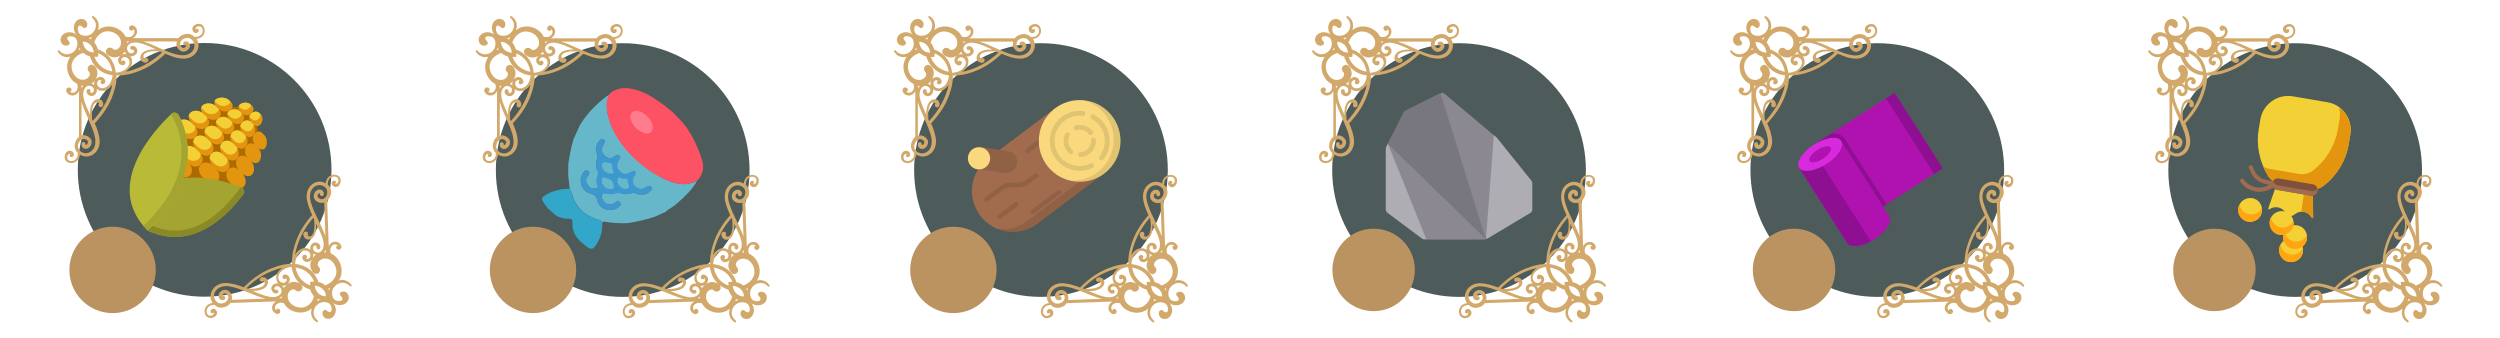 <?xml version="1.0" encoding="utf-8"?>
<!-- Generator: Adobe Illustrator 24.2.3, SVG Export Plug-In . SVG Version: 6.00 Build 0)  -->
<svg version="1.1" id="Calque_1" xmlns="http://www.w3.org/2000/svg" xmlns:xlink="http://www.w3.org/1999/xlink" x="0px" y="0px"
	 viewBox="0 0 1279.1 173.1" style="enable-background:new 0 0 1279.1 173.1;" xml:space="preserve">
<style type="text/css">
	.st0{fill:#4D5B5B;}
	.st1{fill:#D2A96A;}
	.st2{fill:#AC6A00;}
	.st3{fill:#E39510;}
	.st4{fill:#F3D035;}
	.st5{fill:#A4A530;}
	.st6{fill:#898A25;}
	.st7{fill:#B8BA38;}
	.st8{fill:#FFA511;}
	.st9{fill:#A16B4E;}
	.st10{fill:#7F513D;}
	.st11{opacity:0.1;enable-background:new    ;}
	.st12{opacity:0.1;}
	.st13{fill:#FAD97E;}
	.st14{fill:#8B8892;}
	.st15{fill:#AEADB3;}
	.st16{fill:#787780;}
	.st17{fill:#67B7CB;}
	.st18{fill:#FF7B8E;}
	.st19{fill:#FC5263;}
	.st20{fill:#33A7C9;}
	.st21{fill:#3D98D0;}
	.st22{fill:#AF12AF;}
	.st23{fill:#8E0F91;}
	.st24{fill:#D82ADD;}
	.st25{fill:#BA9361;}
</style>
<g>
	<circle class="st0" cx="104.7" cy="86.9" r="64.9"/>
	<path class="st1" d="M102.6,12.3c-1.4-0.4-3.4,0.3-4,1.6c-0.6,1.4,0.4,3.1,1.8,3c0.9-0.1,1.5-0.9,1.2-1.7c-0.3-0.8-1.7-0.5-1.5,0.4
		c-0.5-2.5,2-2.1,2.1-2.1c2.2,0.5,2.1,4.2-0.6,5.1c-0.6,0.2-1.3,0.3-2,0.3c-0.2-0.2-0.4-0.4-0.7-0.6c-0.8-0.6-1.8-0.9-2.8-1
		c-1,0-1.9,0.2-2.8,0.6c-0.8,0.4-1.5,0.9-2,1.6H67.9c1.6-0.8,2.6-2.6,2.1-4.4c-0.4-1.4-2.5-3.1-3.7-1.5c-0.9,1.1,0.6,2.8,1.7,1.8
		c0.2-0.2,0.3-0.5,0.2-0.7c0.5,0.5,0.7,1.5,0.5,2.1c-0.2,0.8-0.8,1.4-1.4,1.8c-1,0.5-2.1,0.5-3.1,0.1c-0.5-1.1-1.3-2.1-2.2-2.8
		c-2.6-2.2-6.9-3.3-10.5-1.4c-0.5,0.3-1,0.6-1.4,0.9c0.9-2.5,0.4-5.4-2.3-7.1c-0.6-0.4-1,0.4-0.6,0.8c2.8,2.4,2.2,6,0,7.9
		c-2.3,2-5.4,1.4-6.5,0.3c-1.1-1.1-1.3-4.3,0.2-4.2c1.4,0.1,1.9,2.1,3.2,0.9c0.7-0.6,0.7-1.9,0.3-2.7c-0.8-1.5-2.7-2-4.2-1.3
		c-1.8,0.8-2.6,2.9-2.4,4.7c0.1,1.3,0.6,2.3,1.3,3.1c-0.8-0.7-1.9-1.2-3.1-1.3c-1.8-0.2-3.9,0.7-4.7,2.4c-0.7,1.5-0.2,3.4,1.3,4.2
		c0.8,0.4,2.1,0.4,2.7-0.3c1.2-1.3-0.8-1.8-0.9-3.2c-0.1-1.5,3.1-1.3,4.2-0.2c1.1,1.1,1.7,4.2-0.3,6.5c-1.9,2.2-5.6,2.8-7.9,0
		c-0.4-0.5-1.2,0-0.8,0.6c1.6,2.5,4.1,3.1,6.4,2.5c-0.3,0.4-0.5,0.8-0.7,1.2c-1.9,3.6-0.8,7.9,1.4,10.5c0.7,0.9,1.7,1.7,2.8,2.2
		c0.3,1,0.4,2.1-0.1,3.1c-0.3,0.6-1,1.3-1.7,1.4c-0.5,0.1-1.5,0-2.1-0.5c0.2,0.1,0.5,0.1,0.7-0.2c1-1.1-0.6-2.6-1.8-1.7
		c-1.6,1.2,0.1,3.3,1.5,3.7c1.8,0.6,3.6-0.4,4.4-2.1V70c-0.7,0.5-1.2,1.2-1.6,2c-0.4,0.9-0.6,1.8-0.6,2.8s0.4,2,1,2.8
		c0.2,0.2,0.4,0.5,0.6,0.7c0,0.7-0.1,1.4-0.3,2c-1,2.6-4.7,2.8-5.1,0.6c0-0.1-0.4-2.6,2.1-2.1c-0.9-0.2-1.2,1.2-0.4,1.5
		c0.9,0.3,1.7-0.3,1.7-1.2c0.1-1.4-1.6-2.4-3-1.8c-1.4,0.6-2,2.6-1.6,4c0.8,2.8,5.8,3.2,7.4-0.9c0.2-0.4,0.3-0.9,0.3-1.3
		c1,0.6,2.2,1,3.4,1c3.4-0.1,6.6-3,6.7-7.5c0-1.8-0.4-3.4-0.8-5c-0.5-1.6-1.1-3-1.7-4.5c4.7-5.1,8.2-10.2,10.2-17.5
		c0.6-2.1,1-4.4,0.9-6.6c0-0.1,0-0.3,0-0.4c0.3,0,0.6,0,0.9,0c2.3,0,4.5-0.4,6.6-0.9c7.3-2,12.5-5.5,17.5-10.2
		c1.5,0.6,3,1.2,4.5,1.7c1.6,0.5,3.3,0.8,5,0.8c4.5,0,7.4-3.3,7.5-6.7c0-1.2-0.4-2.4-1-3.4c0.4,0,0.9-0.1,1.3-0.3
		C105.8,18.2,105.3,13.2,102.6,12.3z M64.7,27.7c-0.9-0.2-1.8-0.1-2.6,0.4c0.5-0.3,0.9-0.7,1.3-1.2c0.2-0.2,0.3-0.4,0.4-0.6
		C64,26.8,64.3,27.3,64.7,27.7z M65,22.1c0-0.3,0-0.6-0.1-0.9h1.4c-0.1,0.1-0.3,0.1-0.4,0.2C65.5,21.6,65.2,21.8,65,22.1z
		 M52.5,16.6c3.5-1.7,8.1,0.5,9.1,3.5c1.4,4-2.3,6.5-3.8,4.9c-0.8-0.8-2.1-0.9-2.9-0.1c-2.3,2.1,1.4,5.1,4.9,4.3
		c0.7-0.2,1.3-0.5,1.9-0.8c-0.9,0.7-1.5,1.8-1.2,3.1c0.3,1.2,1.8,2.2,2.8,1.8c0.7-0.3,1-1.2,0.8-1.7c-0.3-0.7-1.4-1-1.8-0.1
		C61.4,30.1,63,29,64,29.2c1,0.2,1.6,0.6,2,1.5c0.7,1.5,0,3-1.1,4.1c-1.4,1.6-3.2,2-5.1,2.3c-0.2,0-0.4,0-0.6,0
		C59,35.5,58.7,34,58,32.5c-1.5-3.6-4.5-6.1-8-7.3c-0.3-1.3-0.9-2.5-1.8-3.5C49,19.3,50.6,17.5,52.5,16.6z M46.1,20
		c-0.2-0.1-0.5-0.3-0.7-0.4c0.6-0.2,1.1-0.4,1.6-0.7c-0.2,0.4-0.4,0.8-0.6,1.2C46.4,20.1,46.3,20,46.1,20z M41.1,25
		c0,0.1,0.1,0.1,0.1,0.2c-0.3,0.1-0.6,0.2-1,0.4c0.2-0.4,0.4-0.8,0.5-1.3C40.8,24.6,40.9,24.8,41.1,25z M43.1,23.9
		c-0.4-0.8-0.7-1.7-0.7-2.6c0.9,0,1.8,0.2,2.6,0.7c1.9,1,2.8,2.9,3,4.9C45.9,26.7,44.1,25.9,43.1,23.9z M50.2,29
		c0.1-0.6,0.1-1.2,0.1-1.8c2.6,1.1,4.9,3.1,6.1,5.8c0.5,1.1,0.9,2.4,1.1,3.6c-1.1-0.2-2.2-0.5-3.2-1c-2.9-1.3-5-3.8-6-6.6
		C48.8,29.1,49.5,29.1,50.2,29z M37.2,31.4c0.9-2,2.9-3.6,5.4-4.4c1,0.9,2.1,1.5,3.4,1.8c1.1,3.7,3.7,6.9,7.5,8.6
		c1.3,0.6,2.7,0.9,4.1,1.1c0,0.1,0,0.1,0,0.2c-0.3,1.9-0.8,3.7-2.3,5.1c-1.1,1-2.6,1.7-4.1,1.1c-0.9-0.4-1.3-1-1.5-2
		s0.9-2.6,2.3-1.7c-0.8,0.4-0.6,1.6,0.1,1.8c0.5,0.2,1.4-0.1,1.7-0.8c0.4-1-0.6-2.6-1.8-2.8c-1.3-0.3-2.4,0.3-3.1,1.2
		c0.3-0.6,0.6-1.2,0.8-1.9c0.9-3.5-2.1-7.2-4.3-4.9c-0.8,0.8-0.7,2.1,0.1,2.9c1.6,1.5-0.9,5.2-4.9,3.8
		C37.7,39.4,35.5,34.9,37.2,31.4z M41.7,43.8c0.3,0,0.6,0,0.9,0.1c-0.2,0.3-0.5,0.6-0.7,0.9c-0.1,0.1-0.2,0.3-0.2,0.4
		C41.7,45.2,41.7,43.8,41.7,43.8z M48.2,43.6c-0.4-0.4-0.9-0.6-1.4-0.8c0.2-0.1,0.4-0.3,0.6-0.4c0.5-0.4,0.8-0.9,1.2-1.3
		C48.2,41.7,48,42.7,48.2,43.6z M48.8,72.7c-0.1,3.8-2.7,5.7-4.9,5.7c-1.4,0-2.8-0.8-3.4-1.7c-0.8-1-0.8-2.4-0.2-3.7
		c0.5-1.2,1.7-2,2.9-1.9c0.5,0.1,1.1,0.4,1.5,0.8c0.3,0.4,0.4,0.8,0.2,1.3s-0.6,0.9-0.9,0.9c-0.2,0-0.3,0-0.3,0s0,0,0-0.2
		c0.1-0.5-0.2-1-0.7-1.2s-1.1,0.1-1.2,0.6l0,0c-0.2,0.6-0.1,1.5,0.4,2.1c0.6,0.6,1.3,0.8,2,0.7c1.3-0.2,2.2-1.2,2.5-2.2
		c0.2-0.5,0.3-1.1,0.2-1.7s-0.4-1.1-0.8-1.5c-0.4-0.4-0.8-0.7-1.2-1c-0.4-0.2-1-0.4-1.5-0.5c-0.6-0.1-1.1,0-1.7,0.2V52.1
		c0.3,0.9,0.6,1.8,0.9,2.7c1.7,4.4,4.2,9.3,5.5,13.4C48.5,69.7,48.9,71.2,48.8,72.7z M47.5,61.8L47.5,61.8c-0.2-0.2-0.3-0.5-0.4-0.8
		c0-1-0.1-2.1-0.1-3.1c0.1-2.2,0.5-3.1,0.6-3.6c0.4-1.5,2-2.7,3.1-1.5c-0.6,0.9-0.1,2.2,1,2c1.3-0.2,1.3-1.6,0.9-2.6
		c-0.9-2-2.8-1.6-3.5-1.3c-1,0.4-1.8,1.4-2.2,2.3c-0.8,1.7-0.9,3.6-0.8,5.6v-0.1c-1.3-2.9-2.8-5.9-3.4-8.9c-0.8-4.3,1.8-6.6,3.7-5.8
		c3.1,1.3,1.2,4.3,0.1,3.3c-0.4-0.3-0.3-0.6-0.3-0.4c0.2-0.5,0-1.1-0.5-1.3s-1.1,0-1.3,0.5c-0.9,2.4,3.1,4.6,4.8,1.5
		c0.4-0.7,0.4-1.4,0.3-2.1c1.4,1.2,3.5,1.3,5.2,0.4c1.1-0.6,2-1.5,2.7-2.7c-0.1,0.7-0.3,1.4-0.4,2.1C55,52.1,51.6,57.3,47.5,61.8z
		 M82.9,26.9c-4.5,4-9.7,7.5-16.5,9.3c-0.7,0.2-1.4,0.3-2.1,0.4c1.1-0.7,2.1-1.6,2.7-2.7c0.9-1.7,0.8-3.8-0.4-5.2
		c0.7,0.2,1.4,0.1,2.1-0.3c3.2-1.7,0.9-5.7-1.5-4.8c-0.5,0.2-0.7,0.8-0.5,1.3c0.2,0.5,0.8,0.7,1.3,0.5c-0.2,0,0-0.2,0.4,0.3
		c1,1.2-2,3-3.3-0.1c-0.8-2,1.5-4.6,5.8-3.7c3,0.6,6,2,8.9,3.4h0.1c-1.9-0.1-3.9,0-5.6,0.8c-1,0.4-1.9,1.2-2.3,2.2
		c-0.3,0.7-0.7,2.6,1.3,3.5c1,0.5,2.3,0.4,2.6-0.9c0.2-1.1-1.1-1.6-2-1c-1.2-1.1-0.1-2.7,1.5-3.1c0.5-0.2,1.4-0.6,3.6-0.6
		c1.1,0,2.1,0,3.1,0.1C82.3,26.6,82.6,26.8,82.9,26.9L82.9,26.9z M93.8,28.3c-1.5,0-3-0.3-4.5-0.7c-4.2-1.2-9-3.8-13.4-5.5
		c-0.8-0.3-1.7-0.6-2.7-0.9h17.3c-0.2,0.5-0.2,1.1-0.2,1.7c0.1,0.5,0.2,1.1,0.5,1.5c0.2,0.4,0.6,0.9,1,1.2c0.4,0.4,0.9,0.6,1.5,0.8
		c0.6,0.1,1.2,0,1.7-0.2c1-0.4,2-1.2,2.2-2.5c0.1-0.6-0.1-1.4-0.7-2s-1.5-0.6-2.1-0.4l0,0c-0.5,0.2-0.8,0.7-0.6,1.2
		c0.2,0.5,0.7,0.8,1.2,0.7c0.2-0.1,0.2,0,0.2,0s0.1,0.1,0,0.3c0,0.3-0.4,0.7-0.9,0.9c-0.5,0.2-0.9,0.1-1.3-0.2
		c-0.4-0.3-0.7-0.9-0.8-1.5c-0.1-1.2,0.6-2.4,1.9-2.9c1.2-0.6,2.6-0.6,3.7,0.2c0.9,0.7,1.7,2.1,1.7,3.4
		C99.5,25.6,97.6,28.1,93.8,28.3z"/>
	<path class="st1" d="M106.9,162.6c1.4,0.4,3.4-0.4,4-1.7c0.6-1.4-0.5-3.1-1.9-2.9c-0.9,0.1-1.5,0.9-1.2,1.8
		c0.3,0.8,1.7,0.5,1.5-0.4c0.6,2.5-2,2.1-2,2.1c-2.2-0.4-2.2-4.1,0.4-5.2c0.6-0.2,1.3-0.3,2-0.4c0.2,0.2,0.4,0.4,0.7,0.6
		c0.8,0.6,1.8,0.9,2.8,0.9s1.9-0.3,2.8-0.7c0.7-0.4,1.4-0.9,1.9-1.7l23.4-0.8c-1.6,0.9-2.5,2.7-1.9,4.4c0.5,1.3,2.6,3,3.8,1.4
		c0.8-1.2-0.7-2.8-1.8-1.7c-0.2,0.2-0.2,0.5-0.1,0.7c-0.5-0.5-0.7-1.5-0.6-2c0.1-0.7,0.7-1.4,1.4-1.7c1-0.6,2-0.5,3.1-0.2
		c0.6,1.1,1.4,2,2.3,2.7c2.7,2.1,7,3,10.6,1c0.5-0.3,1-0.6,1.4-1c-0.8,2.5-0.2,5.4,2.5,7c0.6,0.3,1-0.5,0.5-0.9
		c-2.9-2.3-2.4-5.9-0.3-7.9c2.2-2.1,5.3-1.6,6.5-0.5s1.5,4.3,0,4.2c-1.5,0-1.9-2.1-3.2-0.8c-0.7,0.6-0.6,1.9-0.2,2.7
		c0.8,1.5,2.7,1.9,4.2,1.2c1.7-0.9,2.5-2.9,2.3-4.8c-0.2-1.3-0.7-2.3-1.4-3.1c0.8,0.7,1.9,1.2,3.2,1.2c1.8,0.1,3.9-0.8,4.6-2.6
		c0.6-1.5,0.1-3.4-1.4-4.1c-0.8-0.4-2.1-0.3-2.6,0.3c-1.1,1.4,0.9,1.7,1,3.2s-3,1.4-4.2,0.3c-1.1-1.1-1.9-4.1,0.1-6.5
		c1.9-2.3,5.5-3,7.9-0.3c0.4,0.5,1.2,0,0.8-0.6c-1.7-2.4-4.2-3-6.5-2.3c0.3-0.4,0.5-0.8,0.7-1.2c1.7-3.7,0.5-7.9-1.8-10.5
		c-0.8-0.9-1.8-1.6-2.9-2.1c-0.4-1-0.5-2.1,0-3.1c0.3-0.7,0.9-1.3,1.6-1.5c0.5-0.1,1.5,0,2.1,0.5c-0.2-0.1-0.5-0.1-0.7,0.2
		c-1,1.2,0.7,2.6,1.8,1.7c1.5-1.3-0.2-3.3-1.6-3.7c-1.8-0.5-3.6,0.5-4.3,2.2l-0.8-23.4c0.7-0.6,1.2-1.3,1.5-2
		c0.4-0.9,0.6-1.8,0.5-2.8s-0.4-2-1.1-2.7c-0.2-0.2-0.4-0.4-0.6-0.6c0-0.7,0.1-1.4,0.3-2c0.9-2.6,4.6-2.9,5.1-0.7
		c0,0.1,0.5,2.6-2,2.2c0.9,0.1,1.1-1.3,0.3-1.5c-0.9-0.3-1.7,0.3-1.7,1.3c0,1.4,1.7,2.3,3,1.7c1.3-0.7,1.9-2.7,1.5-4.1
		c-0.9-2.7-5.9-3-7.3,1.1c-0.1,0.4-0.2,0.9-0.2,1.3c-1-0.6-2.2-0.9-3.4-0.9c-3.4,0.2-6.5,3.2-6.4,7.7c0,1.8,0.5,3.4,1,5
		c0.5,1.5,1.2,3,1.8,4.4c-4.6,5.2-7.8,10.5-9.6,17.9c-0.5,2.2-0.8,4.4-0.7,6.7c0,0.1,0,0.3,0,0.4c-0.3,0-0.6,0-0.9,0
		c-2.3,0.1-4.5,0.5-6.6,1.2c-7.3,2.3-12.3,5.9-17.2,10.8c-1.5-0.6-3-1.1-4.6-1.5s-3.3-0.7-5.1-0.7c-4.5,0.2-7.3,3.5-7.3,6.9
		c0,1.2,0.4,2.4,1.1,3.3c-0.4,0-0.9,0.2-1.3,0.3C103.5,156.9,104.1,161.9,106.9,162.6z M144.3,146.1c0.9,0.2,1.8,0,2.6-0.5
		c-0.5,0.4-0.9,0.8-1.3,1.2c-0.1,0.2-0.3,0.4-0.4,0.6C145,146.9,144.7,146.4,144.3,146.1z M144.2,151.6c0,0.3,0,0.6,0.1,0.9h-1.4
		c0.1-0.1,0.3-0.2,0.4-0.2C143.6,152.1,143.9,151.9,144.2,151.6z M156.8,156.7c-3.4,1.8-8.1-0.2-9.2-3.2c-1.6-4,2.1-6.6,3.6-5
		c0.8,0.8,2.1,0.8,2.9,0c2.2-2.2-1.6-5.1-5.1-4.1c-0.7,0.2-1.3,0.5-1.9,0.9c0.9-0.7,1.4-1.9,1.1-3.1c-0.3-1.2-1.9-2.1-2.9-1.7
		c-0.7,0.3-0.9,1.2-0.7,1.7c0.3,0.7,1.5,0.9,1.8,0.1c1,1.4-0.6,2.5-1.6,2.4c-1-0.2-1.6-0.5-2.1-1.4c-0.7-1.5-0.1-3,0.9-4.2
		c1.4-1.6,3.1-2.1,5-2.5c0.2,0,0.4,0,0.6,0c0.2,1.6,0.7,3.1,1.3,4.5c1.7,3.5,4.8,6,8.2,7c0.4,1.3,1,2.5,1.9,3.4
		C160.2,153.9,158.7,155.7,156.8,156.7z M163.1,153.1c0.2,0.1,0.5,0.2,0.7,0.3c-0.6,0.2-1.1,0.4-1.6,0.7c0.2-0.4,0.4-0.8,0.5-1.3
		C162.8,153,162.9,153,163.1,153.1z M168,147.9c0-0.1-0.1-0.1-0.1-0.2c0.3-0.1,0.6-0.3,0.9-0.4c-0.2,0.4-0.3,0.8-0.4,1.3
		C168.2,148.3,168.1,148.1,168,147.9z M166,149c0.5,0.8,0.7,1.7,0.8,2.6c-0.9,0-1.8-0.2-2.6-0.6c-2-1-2.9-2.8-3.2-4.8
		C163,146.3,164.9,147.2,166,149z M158.7,144.2c0,0.6,0,1.2,0,1.8c-2.7-1-5-2.9-6.3-5.6c-0.6-1.1-0.9-2.3-1.2-3.6
		c1.1,0.2,2.2,0.5,3.2,0.9c3,1.2,5.2,3.6,6.3,6.4C160.1,144.1,159.4,144.1,158.7,144.2z M171.6,141.4c-0.9,2.1-2.8,3.7-5.2,4.6
		c-1-0.9-2.2-1.4-3.5-1.7c-1.2-3.7-3.9-6.8-7.8-8.3c-1.3-0.5-2.7-0.8-4.1-1c0-0.1,0-0.1,0-0.2c0.2-1.9,0.6-3.7,2.2-5.2
		c1.1-1.1,2.6-1.8,4.1-1.2c0.9,0.4,1.3,1,1.5,2s-0.8,2.7-2.2,1.8c0.8-0.4,0.5-1.6-0.2-1.8c-0.5-0.2-1.4,0.1-1.7,0.8
		c-0.3,1,0.6,2.6,1.9,2.8c1.3,0.2,2.4-0.4,3-1.3c-0.3,0.6-0.6,1.2-0.7,1.9c-0.8,3.6,2.4,7.1,4.4,4.8c0.7-0.9,0.6-2.1-0.2-2.9
		c-1.7-1.4,0.7-5.2,4.8-4C170.9,133.4,173.2,137.9,171.6,141.4z M166.7,129.1c-0.3,0-0.6,0-0.9,0c0.2-0.3,0.5-0.6,0.7-1
		c0.1-0.1,0.1-0.3,0.2-0.4V129.1z M160.2,129.6c0.4,0.3,0.9,0.6,1.4,0.8c-0.2,0.1-0.4,0.3-0.6,0.4c-0.4,0.4-0.8,0.9-1.1,1.4
		C160.3,131.4,160.4,130.5,160.2,129.6z M158.6,100.5c0-3.8,2.5-5.8,4.7-5.8c1.4-0.1,2.8,0.7,3.5,1.6c0.8,1,0.8,2.4,0.3,3.7
		c-0.5,1.2-1.7,2.1-2.8,1.9c-0.5,0-1.1-0.4-1.5-0.8s-0.4-0.8-0.3-1.3c0.2-0.5,0.6-0.9,0.9-0.9c0.2,0,0.3,0,0.3,0s0,0,0,0.2
		c-0.1,0.5,0.2,1,0.7,1.2c0.5,0.1,1.1-0.2,1.2-0.7l0,0c0.2-0.6,0.1-1.5-0.5-2c-0.6-0.6-1.4-0.7-2-0.6c-1.3,0.2-2.1,1.3-2.4,2.3
		c-0.2,0.5-0.2,1.1-0.1,1.7c0.1,0.6,0.4,1.1,0.8,1.5c0.4,0.4,0.8,0.7,1.3,0.9c0.4,0.2,1,0.4,1.5,0.4c0.6,0,1.1,0,1.7-0.2l0.6,17.3
		c-0.3-0.9-0.6-1.8-1-2.6c-1.8-4.4-4.6-9.1-5.9-13.2C159,103.5,158.6,102,158.6,100.5z M160.3,111.4L160.3,111.4
		c0.2,0.2,0.3,0.5,0.4,0.8c0.1,1,0.2,2.1,0.2,3.1c0,2.2-0.4,3.1-0.5,3.6c-0.4,1.5-1.9,2.8-3,1.6c0.5-1,0-2.2-1.1-2
		c-1.3,0.3-1.3,1.6-0.8,2.6c1,1.9,2.8,1.5,3.5,1.2c1-0.5,1.7-1.4,2.1-2.4c0.7-1.7,0.8-3.7,0.6-5.6v0.1c1.4,2.9,3,5.8,3.7,8.8
		c1,4.2-1.5,6.7-3.5,5.9c-3.1-1.2-1.4-4.3-0.2-3.3c0.4,0.3,0.3,0.5,0.3,0.4c-0.2,0.5,0,1.1,0.5,1.3s1.1,0,1.3-0.5
		c0.9-2.4-3.2-4.5-4.8-1.3c-0.3,0.7-0.4,1.4-0.2,2.1c-1.4-1.1-3.5-1.2-5.2-0.2c-1.1,0.6-2,1.6-2.6,2.8c0.1-0.7,0.2-1.4,0.4-2.1
		C153.1,121.3,156.4,116,160.3,111.4z M126.1,147.4c4.3-4.2,9.4-7.8,16.2-9.8c0.7-0.2,1.4-0.4,2.1-0.5c-1.1,0.7-2,1.7-2.6,2.8
		c-0.8,1.7-0.6,3.8,0.6,5.1c-0.7-0.1-1.4-0.1-2.1,0.3c-3.1,1.8-0.7,5.7,1.6,4.7c0.5-0.2,0.7-0.8,0.4-1.3s-0.8-0.7-1.3-0.4
		c0.2,0,0,0.2-0.4-0.2c-1-1.2,1.9-3.1,3.3-0.1c0.9,1.9-1.4,4.6-5.7,3.9c-3.1-0.5-6-1.8-9-3.1h-0.1c1.9,0.1,3.9-0.2,5.5-1
		c1-0.5,1.9-1.3,2.3-2.3c0.3-0.7,0.6-2.6-1.4-3.5c-1-0.4-2.4-0.3-2.6,0.9c-0.2,1.1,1.1,1.5,2,0.9c1.3,1,0.1,2.7-1.4,3.1
		c-0.5,0.2-1.4,0.6-3.6,0.8c-1,0.1-2.1,0-3.1,0C126.7,147.7,126.4,147.5,126.1,147.4L126.1,147.4z M115.1,146.4
		c1.5-0.1,3,0.2,4.5,0.6c4.2,1.1,9.1,3.5,13.6,5c0.9,0.3,1.8,0.6,2.7,0.8l-17.3,0.6c0.1-0.5,0.2-1.1,0.1-1.7c-0.1-0.5-0.3-1-0.5-1.5
		c-0.3-0.4-0.6-0.8-1-1.2c-0.4-0.3-1-0.6-1.6-0.7c-0.6-0.1-1.2,0-1.7,0.2c-1,0.4-1.9,1.3-2.1,2.6c-0.1,0.6,0.1,1.4,0.7,1.9
		c0.6,0.6,1.5,0.6,2.1,0.4l0,0c0.5-0.2,0.8-0.7,0.6-1.3c-0.2-0.5-0.7-0.8-1.2-0.6c-0.2,0.1-0.2,0-0.2,0s-0.1-0.1-0.1-0.3
		c0-0.3,0.4-0.8,0.9-1s0.9-0.1,1.3,0.2s0.8,0.9,0.9,1.4c0.2,1.1-0.6,2.4-1.8,3c-1.2,0.6-2.6,0.7-3.7-0.1c-1-0.6-1.8-2-1.8-3.4
		C109.5,149.3,111.3,146.7,115.1,146.4z"/>
	<g>
		<path class="st2" d="M116.3,97.7c15-15,19.7-32.1,12.3-39.6c-7.5-7.5-24.4-2.5-39.4,12.5s-20,31.9-12.5,39.4
			C84.1,117.5,101.3,112.7,116.3,97.7z"/>
		<g>
			<path class="st3" d="M108.9,84.8c0.6,0.6,1.1,1.1,1.7,1.7c1.9,1.9,4.6,2.1,6,0.5c0,0,0,0,0-0.1c1.4-1.6,1-4.4-0.8-6.2
				c-0.5-0.5-1.1-1.1-1.6-1.6c-1.8-1.8-4.4-2-5.9-0.5c0,0,0,0-0.1,0.1C106.7,80.1,107,82.9,108.9,84.8z"/>
			<path class="st3" d="M103.3,90.3c0.6,0.6,1.1,1.1,1.7,1.7c1.9,1.9,4.7,2.2,6.2,0.7c0,0,0,0,0.1-0.1c1.5-1.5,1.2-4.3-0.7-6.2
				c-0.6-0.6-1.1-1.1-1.7-1.7c-1.9-1.9-4.6-2.1-6.1-0.6c0,0,0,0-0.1,0.1C101.2,85.7,101.5,88.4,103.3,90.3z"/>
			<path class="st3" d="M128.6,58.1L128.6,58.1c1.3-1.2,1.5-2.9,0.5-3.8c-0.3-0.3-0.6-0.6-0.9-0.9c-0.9-0.9-3-1.2-4.7-0.4
				c0,0,0,0-0.1,0c-1.6,0.8-1.9,2.6-0.6,3.8c0.4,0.4,0.8,0.7,1.1,1.1C125.3,59.3,127.3,59.3,128.6,58.1z"/>
			<path class="st3" d="M114.2,79.1c0.5,0.5,1.1,1.1,1.6,1.6c1.8,1.8,4.4,1.9,5.6,0.3c0,0,0,0,0-0.1c1.3-1.7,0.9-4.4-0.7-6
				c-0.5-0.5-1-1-1.5-1.5c-1.7-1.6-4.2-1.8-5.6-0.3c0,0,0,0-0.1,0.1C112.2,74.6,112.4,77.3,114.2,79.1z"/>
		</g>
		<path id="SVGCleanerId_0" class="st3" d="M133.6,63.1C133.6,63.1,133.7,63.1,133.6,63.1c0.9-1.6,0.8-3.5-0.1-4.4
			c-0.3-0.3-0.6-0.6-0.9-0.9c-0.9-0.9-2.7-0.9-4,0.2l0,0c-1.3,1.1-1.3,3.2,0,4.4c0.4,0.4,0.8,0.7,1.1,1.1
			C130.9,64.9,132.7,64.6,133.6,63.1z"/>
		<g>
			<path id="SVGCleanerId_0_1_" class="st3" d="M133.6,63.1C133.6,63.1,133.7,63.1,133.6,63.1c0.9-1.6,0.8-3.5-0.1-4.4
				c-0.3-0.3-0.6-0.6-0.9-0.9c-0.9-0.9-2.7-0.9-4,0.2l0,0c-1.3,1.1-1.3,3.2,0,4.4c0.4,0.4,0.8,0.7,1.1,1.1
				C130.9,64.9,132.7,64.6,133.6,63.1z"/>
		</g>
		<g>
			<path class="st3" d="M119.3,73.3c0.5,0.5,1,1,1.5,1.5c1.7,1.7,4,1.7,5.2,0c0,0,0,0,0-0.1c1.1-1.7,0.8-4.2-0.6-5.7
				c-0.4-0.4-0.9-0.9-1.3-1.3c-1.5-1.4-3.8-1.5-5.2-0.1l0,0C117.4,69.1,117.6,71.7,119.3,73.3z"/>
			<path class="st3" d="M124.1,67.8c0.4,0.4,0.9,0.9,1.3,1.3c1.5,1.5,3.6,1.3,4.6-0.3c0,0,0,0,0-0.1c1-1.6,0.8-3.9-0.4-5.1
				c-0.4-0.4-0.8-0.7-1.1-1.1c-1.2-1.2-3.3-1.2-4.6,0.1l0,0C122.5,64,122.6,66.3,124.1,67.8z"/>
			<path class="st3" d="M107.7,72.6c-0.5-0.5-1.1-1.1-1.6-1.6c-1.8-1.8-4.5-2.1-6.1-0.7c0,0,0,0-0.1,0.1c-1.6,1.4-1.3,4.2,0.5,6
				c0.6,0.6,1.1,1.1,1.7,1.7c1.9,1.9,4.6,2.1,6.1,0.6c0,0,0,0,0.1-0.1C109.8,77,109.5,74.3,107.7,72.6z"/>
			<path class="st3" d="M118.7,62.4c-0.4-0.4-0.9-0.9-1.3-1.3c-1.5-1.5-4-1.8-5.6-0.6c0,0,0,0-0.1,0c-1.6,1.2-1.6,3.6,0.1,5.3
				c0.5,0.5,1,1,1.5,1.5c1.7,1.7,4.2,1.8,5.6,0.4l0,0C120.3,66.2,120.2,63.9,118.7,62.4z"/>
			<path class="st3" d="M124,58c-0.4-0.4-0.8-0.7-1.1-1.1c-1.2-1.2-3.6-1.5-5.2-0.5c0,0,0,0-0.1,0c-1.6,1-1.8,3.1-0.2,4.6
				c0.4,0.4,0.9,0.9,1.3,1.3c1.5,1.5,3.8,1.6,5.1,0.2l0,0C125.2,61.3,125.2,59.3,124,58z"/>
			<path class="st3" d="M102.1,78c-0.6-0.6-1.1-1.1-1.7-1.7c-1.9-1.9-4.6-2.2-6.2-0.7c0,0,0,0-0.1,0.1c-1.5,1.5-1.2,4.3,0.7,6.2
				c0.6,0.6,1.1,1.1,1.7,1.7c1.9,1.9,4.6,2.2,6.1,0.6c0,0,0,0,0.1-0.1C104.3,82.6,104,79.9,102.1,78z"/>
			<path class="st3" d="M96.6,83.6c-0.6-0.6-1.1-1.1-1.7-1.7c-1.9-1.9-4.6-2.1-6-0.5c0,0,0,0-0.1,0.1c-1.4,1.6-1.1,4.3,0.7,6.1
				c0.5,0.5,1.1,1.1,1.6,1.6c1.8,1.8,4.5,2.1,6,0.6c0,0,0,0,0.1-0.1C98.7,88.2,98.5,85.4,96.6,83.6z"/>
			<path class="st3" d="M113.3,67.3c-0.5-0.5-1-1-1.5-1.5c-1.7-1.6-4.3-2-6-0.7c0,0,0,0-0.1,0c-1.6,1.3-1.4,3.9,0.4,5.7
				c0.5,0.5,1.1,1.1,1.6,1.6c1.8,1.8,4.5,2,5.9,0.5c0,0,0,0,0.1-0.1C115.1,71.5,114.9,69,113.3,67.3z"/>
			<path class="st3" d="M124.9,95.3C124.9,95.2,124.9,95.2,124.9,95.3c1.4-1.8,0.9-4.7-0.9-6.5c1.8,1.8,4.3,1.8,5.4,0c0,0,0,0,0-0.1
				c1.1-1.9,0.6-4.7-1.1-6.4c1.7,1.7,3.9,1.5,4.8-0.5c0,0,0,0,0-0.1c0.9-1.9,0.4-4.7-1-6.1c1.5,1.5,3.4,1.1,4.1-0.8c0,0,0,0,0-0.1
				c0.7-1.9,0.3-4.4-1-5.6c-0.4-0.4-0.8-0.7-1.1-1.1c-1.2-1.2-3-0.9-4.1,0.6c0,0,0,0,0,0.1c-1.1,1.6-0.8,4.1,0.7,5.6
				c-1.5-1.4-3.5-1.3-4.7,0.4c0,0,0,0,0,0.1c-1.2,1.7-0.8,4.4,0.8,6c-1.6-1.6-4-1.6-5.3,0c0,0,0,0,0,0.1c-1.3,1.7-0.9,4.4,0.9,6.2
				c-1.8-1.8-4.3-1.9-5.7-0.3c0,0,0,0,0,0.1c-1.4,1.6-1.1,4.4,0.8,6.3c0.6,0.6,1.1,1.1,1.7,1.7C120.9,96.7,123.6,97,124.9,95.3z"/>
			<path class="st3" d="M99.6,64.4c-0.5-0.5-1.1-1.1-1.6-1.6c-1.8-1.8-4.7-2.2-6.3-0.9c0,0,0,0-0.1,0c-1.7,1.4-1.4,4,0.4,5.9
				c0.6,0.6,1.1,1.1,1.7,1.7c1.9,1.9,4.6,2.2,6.2,0.7c0,0,0,0,0.1-0.1C101.5,68.8,101.4,66.2,99.6,64.4z"/>
			<path class="st3" d="M105.7,59.8c-0.5-0.5-1-1-1.5-1.5c-1.7-1.7-4.5-2.2-6.3-1c0,0,0,0-0.1,0c-1.8,1.2-1.7,3.7,0.1,5.5
				c0.5,0.5,1.1,1.1,1.6,1.6c1.8,1.8,4.6,2.1,6.2,0.8c0,0,0,0,0.1,0C107.4,63.8,107.3,61.4,105.7,59.8z"/>
			<path class="st3" d="M111.9,55.7c-0.5-0.4-0.9-0.9-1.4-1.3c-1.5-1.5-4.2-2-6.1-1c0,0,0,0-0.1,0c-1.9,1-2,3.2-0.3,4.9
				c0.5,0.5,1,1,1.5,1.5c1.7,1.7,4.4,2,6,0.8c0,0,0,0,0.1,0C113.3,59.3,113.4,57.2,111.9,55.7z"/>
			<path class="st3" d="M118.3,52.4c-0.4-0.4-0.8-0.8-1.1-1.1c-1.2-1.2-3.8-1.8-5.8-1c0,0,0,0-0.1,0c-1.9,0.7-2.2,2.6-0.7,4.1
				c0.5,0.4,0.9,0.9,1.4,1.3c1.5,1.5,4,1.8,5.6,0.7c0,0,0,0,0.1,0C119.2,55.4,119.5,53.6,118.3,52.4z"/>
		</g>
		<g>
			<path class="st4" d="M107.3,81.1c0.4,0.5,0.5,0.7,2.3,2.5c2.9,2.9,7,1.5,6.9-2.1c-0.4-0.5-0.5-0.6-2.3-2.4
				C111.4,76.3,107.3,77.6,107.3,81.1z"/>
			<path class="st4" d="M123,55.2c1.8,1.8,4.8,0.9,5.5-1.4c-0.1-0.1-0.2-0.2-0.4-0.4c-1.5-1.5-5.2-1-6,0.9
				C122.5,54.6,122.8,54.9,123,55.2z"/>
			<path class="st4" d="M119.3,73.3c-2.6-2.6-6.6-1.2-6.6,2.1c0.3,0.5,0.4,0.5,2.2,2.3c2.8,2.8,6.5,1.2,6.5-2.3
				C121,75.1,121,75,119.3,73.3z"/>
			<path class="st4" d="M128.7,60.8c1.8,1.8,4.3,0.5,4.6-2.3c-0.2-0.2-0.4-0.4-0.7-0.7c-1.5-1.5-4.5-0.4-5,1.9
				C128,60.1,128.3,60.4,128.7,60.8z"/>
			<path class="st4" d="M124.1,67.8c-1.5-1.4-3.8-1.5-5.2-0.1l0,0c-0.6,0.6-0.9,1.4-0.9,2.3c0.3,0.3,0.3,0.3,1.9,2
				c2.5,2.5,5.9,1,5.9-2.5C125.5,69.2,125.5,69.2,124.1,67.8z"/>
			<path class="st4" d="M124.5,66.2c2.2,2.2,5.2,0.7,5.3-2.5c-0.1-0.1,0.2,0.1-1.2-1.2c-1.9-1.9-5.4-0.6-5.6,2.1
				C123,64.8,123,64.8,124.5,66.2z"/>
			<path class="st4" d="M106.1,70.9c-2.8-2.8-7.2-1.7-7.2,1.8c0.4,0.5,0.5,0.6,2.3,2.4c2.9,2.9,7.1,1.6,7.1-1.9
				C108,72.8,107.8,72.7,106.1,70.9z"/>
			<path class="st4" d="M112.3,64.4c2.6,2.6,6.3,1.3,6.6-1.8c-0.1-0.2-0.1-0.1-1.5-1.5c-2.3-2.3-6.6-1.4-6.9,1.5
				C110.7,62.8,110.6,62.8,112.3,64.4z"/>
			<path class="st4" d="M117.7,59.6c2.2,2.2,5.6,1.1,6.1-1.6c-0.3-0.3-0.7-0.7-1-1c-1.9-1.9-6-1.2-6.5,1.3
				C116.5,58.3,116,57.9,117.7,59.6z"/>
			<path class="st4" d="M100.4,76.3c-2.9-2.9-7.2-1.7-7.2,1.9c0.4,0.5,0.5,0.7,2.3,2.5c2.9,2.9,7.2,1.6,7.2-1.9
				C102.4,78.2,102.3,78.2,100.4,76.3z"/>
			<path class="st4" d="M106.8,69.7c2.8,2.8,6.8,1.5,6.9-1.9c-0.2-0.3-0.3-0.3-1.9-2c-2.6-2.6-7-1.6-7.1,1.6
				C104.9,67.9,105,67.9,106.8,69.7z"/>
			<path class="st4" d="M92.7,66.7c2.9,2.9,7.2,1.7,7.3-1.7c-0.2-0.4-0.3-0.4-2.1-2.2c-2.8-2.8-7.4-1.9-7.5,1.5
				C90.8,64.8,90.9,64.8,92.7,66.7z"/>
			<path class="st4" d="M98.6,61.5c2.8,2.8,7.1,1.7,7.4-1.4c-0.2-0.2-0.2-0.2-1.8-1.8c-2.6-2.6-7.3-2-7.6,1.2
				C96.8,59.8,96.8,59.7,98.6,61.5z"/>
			<path class="st4" d="M104.7,56.9c2.6,2.6,6.7,1.6,7.3-1.1c-0.1-0.1-1.3-1.3-1.4-1.4c-2.3-2.3-7-1.9-7.6,0.8
				C103.1,55.3,103,55.2,104.7,56.9z"/>
			<path class="st4" d="M111,52.9c2.3,2.2,6.1,1.5,7-0.8c-0.3-0.3-0.5-0.5-0.8-0.8c-1.9-1.9-6.5-1.8-7.4,0.4
				C110.2,52.1,110.6,52.5,111,52.9z"/>
		</g>
		<path class="st5" d="M123.7,96c-20.6-8.5-35.6-3.9-35.6-3.9L75.5,118c25.1,11.5,43.2-11,49.1-18.8C125.3,98.1,124.9,96.5,123.7,96
			z"/>
		<path class="st6" d="M123.7,96c-0.2-0.1-0.4-0.2-0.6-0.2l-1.1,1.5c-7.6,10.2-18.7,20.7-32.5,20.7c-4,0-8.2-0.9-12.5-2.9l-1.4,2.9
			c25.1,11.5,43.2-11,49.1-18.8C125.3,98.1,124.9,96.5,123.7,96z"/>
		<path class="st7" d="M91.4,58.9c4.1,7.7,13.1,31.6-15.9,59c-23.2-23.2,4-52,12.2-59.6C88.8,57.2,90.7,57.5,91.4,58.9z"/>
		<path class="st5" d="M91.4,58.9c-0.7-1.4-2.6-1.7-3.8-0.6c-0.1,0-0.1,0.1-0.2,0.1l1.1,2c4.5,8.2,11.7,29.8-15.2,55.2
			c0.7,0.8,1.4,1.6,2.2,2.4C104.6,90.6,95.6,66.6,91.4,58.9z"/>
	</g>
</g>
<g>
	<circle class="st0" cx="1174.3" cy="87" r="64.9"/>
	<path class="st1" d="M1172.2,12.4c-1.4-0.4-3.4,0.3-4,1.6c-0.6,1.4,0.4,3.1,1.8,3c0.9-0.1,1.5-0.9,1.2-1.7
		c-0.3-0.8-1.7-0.5-1.5,0.4c-0.5-2.5,2-2.1,2.1-2.1c2.2,0.5,2.1,4.2-0.6,5.1c-0.6,0.2-1.3,0.3-2,0.3c-0.2-0.2-0.4-0.4-0.7-0.6
		c-0.8-0.6-1.8-0.9-2.8-1c-1,0-1.9,0.2-2.8,0.6c-0.8,0.4-1.5,0.9-2,1.6h-23.4c1.6-0.8,2.6-2.6,2.1-4.4c-0.4-1.4-2.5-3.1-3.7-1.5
		c-0.9,1.1,0.6,2.8,1.7,1.8c0.2-0.2,0.3-0.5,0.2-0.7c0.5,0.5,0.7,1.5,0.5,2.1c-0.2,0.7-0.8,1.4-1.4,1.7c-1,0.5-2.1,0.5-3.1,0.1
		c-0.5-1.1-1.3-2.1-2.2-2.8c-2.6-2.2-6.9-3.3-10.5-1.4c-0.5,0.3-1,0.6-1.4,0.9c0.9-2.5,0.4-5.4-2.3-7.1c-0.6-0.4-1,0.4-0.6,0.8
		c2.8,2.4,2.2,6,0,7.9c-2.3,2-5.4,1.4-6.5,0.3c-1.1-1.1-1.3-4.3,0.2-4.2c1.4,0.1,1.9,2.1,3.2,0.9c0.7-0.6,0.7-1.9,0.3-2.7
		c-0.8-1.5-2.7-2-4.2-1.3c-1.8,0.8-2.6,2.9-2.4,4.7c0.1,1.3,0.6,2.3,1.3,3.1c-0.8-0.7-1.9-1.2-3.1-1.3c-1.8-0.2-3.9,0.7-4.7,2.4
		c-0.7,1.5-0.2,3.4,1.3,4.2c0.8,0.4,2.1,0.4,2.7-0.3c1.2-1.3-0.8-1.8-0.9-3.2c-0.1-1.5,3.1-1.3,4.2-0.2c1.1,1.1,1.7,4.2-0.3,6.5
		c-1.9,2.2-5.6,2.8-7.9,0c-0.4-0.5-1.2,0-0.8,0.6c1.6,2.5,4.1,3.1,6.4,2.5c-0.3,0.4-0.5,0.8-0.7,1.2c-1.9,3.6-0.8,7.9,1.4,10.5
		c0.7,0.9,1.7,1.7,2.8,2.2c0.3,1,0.4,2.1-0.1,3.1c-0.3,0.6-1,1.3-1.7,1.4c-0.5,0.1-1.5,0-2.1-0.5c0.2,0.1,0.5,0.1,0.7-0.2
		c1-1.1-0.6-2.6-1.8-1.7c-1.6,1.2,0.1,3.3,1.5,3.7c1.8,0.6,3.6-0.4,4.4-2.1V70c-0.7,0.5-1.2,1.2-1.6,2c-0.4,0.9-0.6,1.8-0.6,2.8
		s0.4,2,1,2.8c0.2,0.2,0.4,0.5,0.6,0.7c0,0.7-0.1,1.4-0.3,2c-1,2.6-4.7,2.8-5.1,0.6c0-0.1-0.4-2.6,2.1-2.1c-0.9-0.2-1.2,1.2-0.4,1.5
		c0.9,0.3,1.7-0.3,1.7-1.2c0.1-1.4-1.6-2.4-3-1.8c-1.4,0.6-2,2.6-1.6,4c0.8,2.8,5.8,3.2,7.4-0.9c0.2-0.4,0.3-0.9,0.3-1.3
		c1,0.6,2.2,1,3.4,1c3.4-0.1,6.6-3,6.7-7.5c0-1.8-0.4-3.4-0.8-5c-0.5-1.6-1.1-3-1.7-4.5c4.7-5.1,8.2-10.2,10.2-17.5
		c0.6-2.1,1-4.4,0.9-6.6c0-0.1,0-0.3,0-0.4c0.3,0,0.6,0,0.9,0c2.3,0,4.5-0.4,6.6-0.9c7.3-2,12.5-5.5,17.5-10.2
		c1.5,0.6,3,1.2,4.5,1.7c1.6,0.5,3.3,0.8,5,0.8c4.5,0,7.4-3.3,7.5-6.7c0-1.2-0.4-2.4-1-3.4c0.4,0,0.9-0.1,1.3-0.3
		C1175.4,18.3,1175,13.3,1172.2,12.4z M1134.3,27.8c-0.9-0.2-1.8-0.1-2.6,0.4c0.5-0.3,0.9-0.7,1.3-1.2c0.2-0.2,0.3-0.4,0.4-0.6
		C1133.7,26.9,1134,27.4,1134.3,27.8z M1134.6,22.2c0-0.3,0-0.6-0.1-0.9h1.4c-0.1,0.1-0.3,0.1-0.4,0.2
		C1135.2,21.7,1134.9,21.9,1134.6,22.2z M1122.1,16.7c3.5-1.7,8.1,0.5,9.1,3.5c1.4,4-2.3,6.5-3.8,4.9c-0.8-0.8-2.1-0.9-2.9-0.1
		c-2.3,2.1,1.4,5.1,4.9,4.3c0.7-0.2,1.3-0.5,1.9-0.8c-0.9,0.7-1.5,1.8-1.2,3.1c0.3,1.2,1.8,2.2,2.8,1.8c0.7-0.3,1-1.2,0.8-1.7
		c-0.3-0.7-1.4-1-1.8-0.1c-0.9-1.4,0.7-2.5,1.7-2.3s1.6,0.6,2,1.5c0.7,1.5,0,3-1.1,4.1c-1.4,1.6-3.2,2-5.1,2.3c-0.2,0-0.4,0-0.6,0
		c-0.2-1.6-0.5-3.1-1.2-4.6c-1.5-3.6-4.5-6.1-8-7.3c-0.3-1.3-0.9-2.5-1.8-3.5C1118.7,19.4,1120.2,17.6,1122.1,16.7z M1115.8,20.1
		c-0.2-0.1-0.5-0.3-0.7-0.4c0.6-0.2,1.1-0.4,1.6-0.7c-0.2,0.4-0.4,0.8-0.6,1.2C1116,20.2,1115.9,20.1,1115.8,20.1z M1110.7,25.1
		c0,0.1,0.1,0.1,0.1,0.2c-0.3,0.1-0.6,0.2-1,0.4c0.2-0.4,0.4-0.8,0.5-1.3C1110.5,24.7,1110.6,24.9,1110.7,25.1z M1112.7,24
		c-0.4-0.8-0.7-1.7-0.7-2.6c0.9,0,1.8,0.2,2.6,0.7c1.9,1,2.8,2.9,3,4.9C1115.6,26.8,1113.8,26,1112.7,24z M1119.8,29.1
		c0.1-0.6,0.1-1.2,0.1-1.8c2.6,1.1,4.9,3.1,6.1,5.8c0.5,1.1,0.9,2.4,1.1,3.6c-1.1-0.2-2.2-0.5-3.2-1c-2.9-1.3-5-3.8-6-6.6
		C1118.5,29.2,1119.1,29.2,1119.8,29.1z M1106.8,31.5c0.9-2,2.9-3.6,5.4-4.4c1,0.9,2.1,1.5,3.4,1.8c1.1,3.7,3.7,6.9,7.5,8.6
		c1.3,0.6,2.7,0.9,4.1,1.1c0,0.1,0,0.1,0,0.2c-0.3,1.9-0.8,3.7-2.3,5.1c-1.1,1-2.6,1.7-4.1,1.1c-0.9-0.4-1.3-1-1.5-2
		c-0.2-1,0.9-2.6,2.3-1.7c-0.8,0.4-0.6,1.6,0.1,1.8c0.5,0.2,1.4-0.1,1.7-0.8c0.4-1-0.6-2.6-1.8-2.8c-1.3-0.3-2.4,0.3-3.1,1.2
		c0.3-0.6,0.6-1.2,0.8-1.9c0.9-3.5-2.1-7.2-4.3-4.9c-0.8,0.8-0.7,2.1,0.1,2.9c1.6,1.5-0.9,5.2-4.9,3.8
		C1107.3,39.5,1105.1,35,1106.8,31.5z M1111.4,43.9c0.3,0,0.6,0,0.9,0.1c-0.2,0.3-0.5,0.6-0.7,0.9c-0.1,0.1-0.2,0.3-0.2,0.4V43.9z
		 M1117.9,43.7c-0.4-0.4-0.9-0.6-1.4-0.8c0.2-0.1,0.4-0.3,0.6-0.4c0.5-0.4,0.8-0.9,1.2-1.3C1117.8,41.8,1117.7,42.8,1117.9,43.7z
		 M1118.5,72.8c-0.1,3.8-2.7,5.7-4.9,5.7c-1.4,0-2.8-0.8-3.4-1.7c-0.8-1-0.8-2.4-0.2-3.7c0.5-1.2,1.7-2,2.9-1.9
		c0.5,0.1,1.1,0.4,1.5,0.8c0.3,0.4,0.4,0.8,0.2,1.3c-0.2,0.5-0.6,0.9-0.9,0.9c-0.2,0-0.3,0-0.3,0s0,0,0-0.2c0.1-0.5-0.2-1-0.7-1.2
		s-1.1,0.1-1.2,0.6l0,0c-0.2,0.6-0.1,1.5,0.4,2.1c0.6,0.6,1.3,0.8,2,0.7c1.3-0.2,2.2-1.2,2.5-2.2c0.2-0.5,0.3-1.1,0.2-1.7
		s-0.4-1.1-0.8-1.5c-0.4-0.4-0.8-0.7-1.2-1c-0.4-0.2-1-0.4-1.5-0.5c-0.6-0.1-1.1,0-1.7,0.2V52.2c0.3,0.9,0.6,1.8,0.9,2.7
		c1.7,4.4,4.2,9.3,5.5,13.4C1118.2,69.8,1118.5,71.3,1118.5,72.8z M1117.2,61.9L1117.2,61.9c-0.2-0.2-0.3-0.5-0.4-0.8
		c0-1-0.1-2.1-0.1-3.1c0.1-2.2,0.5-3.1,0.6-3.6c0.4-1.5,2-2.7,3.1-1.5c-0.6,0.9-0.1,2.2,1,2c1.3-0.2,1.3-1.6,0.9-2.6
		c-0.9-2-2.8-1.6-3.5-1.3c-1,0.4-1.8,1.4-2.2,2.3c-0.8,1.7-0.9,3.6-0.8,5.6v-0.1c-1.3-2.9-2.8-5.9-3.4-8.9c-0.8-4.3,1.8-6.6,3.7-5.8
		c3.1,1.3,1.2,4.3,0.1,3.3c-0.4-0.3-0.3-0.6-0.3-0.4c0.2-0.5,0-1.1-0.5-1.3s-1.1,0-1.3,0.5c-0.9,2.4,3.1,4.6,4.8,1.5
		c0.4-0.7,0.4-1.4,0.3-2.1c1.4,1.2,3.5,1.3,5.2,0.4c1.1-0.6,2-1.5,2.7-2.7c-0.1,0.7-0.3,1.4-0.4,2.1
		C1124.7,52.2,1121.2,57.4,1117.2,61.9z M1152.5,27c-4.5,4-9.7,7.5-16.5,9.3c-0.7,0.2-1.4,0.3-2.1,0.4c1.1-0.7,2.1-1.6,2.7-2.7
		c0.9-1.7,0.8-3.8-0.4-5.2c0.7,0.2,1.4,0.1,2.1-0.3c3.2-1.7,0.9-5.7-1.5-4.8c-0.5,0.2-0.7,0.8-0.5,1.3c0.2,0.5,0.8,0.7,1.3,0.5
		c-0.2,0,0-0.2,0.4,0.3c1,1.2-2,3-3.3-0.1c-0.8-2,1.5-4.6,5.8-3.7c3,0.6,6,2,8.9,3.4h0.1c-1.9-0.1-3.9,0-5.6,0.8
		c-1,0.4-1.9,1.2-2.3,2.2c-0.3,0.7-0.7,2.6,1.3,3.5c1,0.5,2.3,0.4,2.6-0.9c0.2-1.1-1.1-1.6-2-1c-1.2-1.1-0.1-2.7,1.5-3.1
		c0.5-0.2,1.4-0.6,3.6-0.6c1.1,0,2.1,0,3.1,0.1C1152,26.7,1152.3,26.9,1152.5,27L1152.5,27z M1163.5,28.4c-1.5,0-3-0.3-4.5-0.7
		c-4.2-1.2-9-3.8-13.4-5.5c-0.8-0.3-1.7-0.6-2.7-0.9h17.3c-0.2,0.5-0.2,1.1-0.2,1.7c0.1,0.5,0.2,1.1,0.5,1.5c0.2,0.4,0.6,0.9,1,1.2
		c0.4,0.4,0.9,0.6,1.5,0.8c0.6,0.1,1.2,0,1.7-0.2c1-0.4,2-1.2,2.2-2.5c0.1-0.6-0.1-1.4-0.7-2s-1.5-0.6-2.1-0.4l0,0
		c-0.5,0.2-0.8,0.7-0.6,1.2c0.2,0.5,0.7,0.8,1.2,0.7c0.2-0.1,0.2,0,0.2,0s0.1,0.1,0,0.3c0,0.3-0.4,0.7-0.9,0.9
		c-0.5,0.2-0.9,0.1-1.3-0.2c-0.4-0.3-0.7-0.9-0.8-1.5c-0.1-1.2,0.6-2.4,1.9-2.9c1.2-0.6,2.6-0.6,3.7,0.2c0.9,0.7,1.7,2.1,1.7,3.4
		C1169.2,25.7,1167.3,28.2,1163.5,28.4z"/>
	<path class="st1" d="M1176.6,162.7c1.4,0.4,3.4-0.4,4-1.7c0.6-1.4-0.5-3.1-1.9-2.9c-0.9,0.1-1.5,0.9-1.2,1.8
		c0.3,0.8,1.7,0.5,1.5-0.4c0.6,2.5-2,2.1-2,2.1c-2.2-0.4-2.2-4.1,0.4-5.2c0.6-0.2,1.3-0.3,2-0.4c0.2,0.2,0.4,0.4,0.7,0.6
		c0.8,0.6,1.8,0.9,2.8,0.9s1.9-0.3,2.8-0.7c0.7-0.4,1.4-0.9,1.9-1.7l23.4-0.8c-1.6,0.9-2.5,2.7-1.9,4.4c0.5,1.3,2.6,3,3.8,1.4
		c0.8-1.2-0.7-2.8-1.8-1.7c-0.2,0.2-0.2,0.5-0.1,0.7c-0.5-0.5-0.7-1.5-0.6-2c0.1-0.7,0.7-1.4,1.4-1.7c1-0.6,2-0.5,3.1-0.2
		c0.6,1.1,1.4,2,2.3,2.7c2.7,2.1,7,3,10.6,1c0.5-0.3,1-0.6,1.4-1c-0.8,2.5-0.2,5.4,2.5,7c0.6,0.3,1-0.5,0.5-0.9
		c-2.9-2.3-2.4-5.9-0.3-7.9c2.2-2.1,5.3-1.6,6.5-0.5c1.2,1.1,1.5,4.3,0,4.2c-1.5,0-1.9-2.1-3.2-0.8c-0.7,0.6-0.6,1.9-0.2,2.7
		c0.8,1.5,2.7,1.9,4.2,1.2c1.7-0.9,2.5-2.9,2.3-4.8c-0.2-1.3-0.7-2.3-1.4-3.1c0.8,0.7,1.9,1.2,3.2,1.2c1.8,0.1,3.9-0.8,4.6-2.6
		c0.6-1.5,0.1-3.4-1.4-4.1c-0.8-0.4-2.1-0.3-2.6,0.3c-1.1,1.4,0.9,1.7,1,3.2c0.1,1.5-3,1.4-4.2,0.3c-1.1-1.1-1.9-4.1,0.1-6.5
		c1.9-2.3,5.5-3,7.9-0.3c0.4,0.5,1.2,0,0.8-0.6c-1.7-2.4-4.2-3-6.5-2.3c0.3-0.4,0.5-0.8,0.7-1.2c1.7-3.7,0.5-7.9-1.8-10.5
		c-0.8-0.9-1.8-1.6-2.9-2.1c-0.4-1-0.5-2.1,0-3.1c0.3-0.7,0.9-1.3,1.6-1.5c0.5-0.1,1.5,0,2.1,0.5c-0.2-0.1-0.5-0.1-0.7,0.2
		c-1,1.2,0.7,2.6,1.8,1.7c1.5-1.3-0.2-3.3-1.6-3.7c-1.8-0.5-3.6,0.5-4.3,2.2l-0.8-23.4c0.7-0.6,1.2-1.3,1.5-2
		c0.4-0.9,0.6-1.8,0.5-2.8s-0.4-2-1.1-2.7c-0.2-0.2-0.4-0.4-0.6-0.6c0-0.7,0.1-1.4,0.3-2c0.9-2.6,4.6-2.9,5.1-0.7
		c0,0.1,0.5,2.6-2,2.2c0.9,0.1,1.1-1.3,0.3-1.5c-0.9-0.3-1.7,0.3-1.7,1.3c0,1.4,1.7,2.3,3,1.7c1.3-0.7,1.9-2.7,1.5-4.1
		c-0.9-2.7-5.9-3-7.3,1.1c-0.1,0.4-0.2,0.9-0.2,1.3c-1-0.6-2.2-0.9-3.4-0.9c-3.4,0.2-6.5,3.2-6.4,7.7c0,1.8,0.5,3.4,1,5
		c0.5,1.5,1.2,3,1.8,4.4c-4.6,5.2-7.8,10.5-9.6,17.9c-0.5,2.2-0.8,4.4-0.7,6.7c0,0.1,0,0.3,0,0.4c-0.3,0-0.6,0-0.9,0
		c-2.3,0.1-4.5,0.5-6.6,1.2c-7.3,2.3-12.3,5.9-17.2,10.8c-1.5-0.6-3-1.1-4.6-1.5c-1.6-0.4-3.3-0.7-5.1-0.7c-4.5,0.2-7.3,3.5-7.3,6.9
		c0,1.2,0.4,2.4,1.1,3.3c-0.4,0-0.9,0.2-1.3,0.3C1173.2,157,1173.8,162,1176.6,162.7z M1213.9,146.2c0.9,0.2,1.8,0,2.6-0.5
		c-0.5,0.4-0.9,0.8-1.3,1.2c-0.1,0.2-0.3,0.4-0.4,0.6C1214.6,147,1214.3,146.5,1213.9,146.2z M1213.8,151.7c0,0.3,0,0.6,0.1,0.9
		h-1.4c0.1-0.1,0.3-0.2,0.4-0.2C1213.3,152.2,1213.6,152,1213.8,151.7z M1226.5,156.8c-3.4,1.8-8.1-0.2-9.2-3.2
		c-1.6-4,2.1-6.6,3.6-5c0.8,0.8,2.1,0.8,2.9,0c2.2-2.2-1.6-5.1-5.1-4.1c-0.7,0.2-1.3,0.5-1.9,0.9c0.9-0.7,1.4-1.9,1.1-3.1
		c-0.3-1.2-1.9-2.1-2.9-1.7c-0.7,0.3-0.9,1.2-0.7,1.7c0.3,0.7,1.5,0.9,1.8,0.1c1,1.4-0.6,2.5-1.6,2.4c-1-0.2-1.6-0.5-2.1-1.4
		c-0.7-1.5-0.1-3,0.9-4.2c1.4-1.6,3.1-2.1,5-2.5c0.2,0,0.4,0,0.6,0c0.2,1.6,0.7,3.1,1.3,4.5c1.7,3.5,4.8,6,8.2,7
		c0.4,1.3,1,2.5,1.9,3.4C1229.9,154,1228.4,155.8,1226.5,156.8z M1232.7,153.2c0.2,0.1,0.5,0.2,0.7,0.3c-0.6,0.2-1.1,0.4-1.6,0.7
		c0.2-0.4,0.4-0.8,0.5-1.3C1232.5,153.1,1232.6,153.1,1232.7,153.2z M1237.6,148c0-0.1-0.1-0.1-0.1-0.2c0.3-0.1,0.6-0.3,0.9-0.4
		c-0.2,0.4-0.3,0.8-0.4,1.3C1237.9,148.4,1237.7,148.2,1237.6,148z M1235.6,149.1c0.5,0.8,0.7,1.7,0.8,2.6c-0.9,0-1.8-0.2-2.6-0.6
		c-2-1-2.9-2.8-3.2-4.8C1232.7,146.4,1234.5,147.3,1235.6,149.1z M1228.4,144.3c0,0.6,0,1.2,0,1.8c-2.7-1-5-2.9-6.3-5.6
		c-0.6-1.1-0.9-2.3-1.2-3.6c1.1,0.2,2.2,0.5,3.2,0.9c3,1.2,5.2,3.6,6.3,6.4C1229.7,144.2,1229.1,144.2,1228.4,144.3z M1241.3,141.5
		c-0.9,2.1-2.8,3.7-5.2,4.6c-1-0.9-2.2-1.4-3.5-1.7c-1.2-3.7-3.9-6.8-7.8-8.3c-1.3-0.5-2.7-0.8-4.1-1c0-0.1,0-0.1,0-0.2
		c0.2-1.9,0.6-3.7,2.2-5.2c1.1-1.1,2.6-1.8,4.1-1.2c0.9,0.4,1.3,1,1.5,2c0.2,1-0.8,2.7-2.2,1.8c0.8-0.4,0.5-1.6-0.2-1.8
		c-0.5-0.2-1.4,0.1-1.7,0.8c-0.3,1,0.6,2.6,1.9,2.8c1.3,0.2,2.4-0.4,3-1.3c-0.3,0.6-0.6,1.2-0.7,1.9c-0.8,3.6,2.4,7.1,4.4,4.8
		c0.7-0.9,0.6-2.1-0.2-2.9c-1.7-1.4,0.7-5.2,4.8-4C1240.5,133.5,1242.9,138,1241.3,141.5z M1236.3,129.2c-0.3,0-0.6,0-0.9,0
		c0.2-0.3,0.5-0.6,0.7-1c0.1-0.1,0.1-0.3,0.2-0.4L1236.3,129.2z M1229.8,129.7c0.4,0.3,0.9,0.6,1.4,0.8c-0.2,0.1-0.4,0.3-0.6,0.4
		c-0.4,0.4-0.8,0.9-1.1,1.4C1230,131.5,1230.1,130.6,1229.8,129.7z M1228.2,100.6c0-3.8,2.5-5.8,4.7-5.8c1.4-0.1,2.8,0.7,3.5,1.6
		c0.8,1,0.8,2.4,0.3,3.7c-0.5,1.2-1.7,2.1-2.8,1.9c-0.5,0-1.1-0.4-1.5-0.8c-0.4-0.4-0.4-0.8-0.3-1.3c0.2-0.5,0.6-0.9,0.9-0.9
		c0.2,0,0.3,0,0.3,0s0,0,0,0.2c-0.1,0.5,0.2,1,0.7,1.2c0.5,0.1,1.1-0.2,1.2-0.7l0,0c0.2-0.6,0.1-1.5-0.5-2c-0.6-0.6-1.4-0.7-2-0.6
		c-1.3,0.2-2.1,1.3-2.4,2.3c-0.2,0.5-0.2,1.1-0.1,1.7c0.1,0.6,0.4,1.1,0.8,1.5s0.8,0.7,1.3,0.9c0.4,0.2,1,0.4,1.5,0.4
		c0.6,0,1.1,0,1.7-0.2l0.6,17.3c-0.3-0.9-0.6-1.8-1-2.6c-1.8-4.4-4.6-9.1-5.9-13.2C1228.6,103.6,1228.3,102.1,1228.2,100.6z
		 M1229.9,111.5L1229.9,111.5c0.2,0.2,0.3,0.5,0.4,0.8c0.1,1,0.2,2.1,0.2,3.1c0,2.2-0.4,3.1-0.5,3.6c-0.4,1.5-1.9,2.8-3,1.6
		c0.5-1,0-2.2-1.1-2c-1.3,0.3-1.3,1.6-0.8,2.6c1,1.9,2.8,1.5,3.5,1.2c1-0.5,1.7-1.4,2.1-2.4c0.7-1.7,0.8-3.7,0.6-5.6v0.1
		c1.4,2.9,3,5.8,3.7,8.8c1,4.2-1.5,6.7-3.5,5.9c-3.1-1.2-1.4-4.3-0.2-3.3c0.4,0.3,0.3,0.5,0.3,0.4c-0.2,0.5,0,1.1,0.5,1.3
		s1.1,0,1.3-0.5c0.9-2.4-3.2-4.5-4.8-1.3c-0.3,0.7-0.4,1.4-0.2,2.1c-1.4-1.1-3.5-1.2-5.2-0.2c-1.1,0.6-2,1.6-2.6,2.8
		c0.1-0.7,0.2-1.4,0.4-2.1C1222.8,121.4,1226,116.1,1229.9,111.5z M1195.8,147.5c4.3-4.2,9.4-7.8,16.2-9.8c0.7-0.2,1.4-0.4,2.1-0.5
		c-1.1,0.7-2,1.7-2.6,2.8c-0.8,1.7-0.6,3.8,0.6,5.1c-0.7-0.1-1.4-0.1-2.1,0.3c-3.1,1.8-0.7,5.7,1.6,4.7c0.5-0.2,0.7-0.8,0.4-1.3
		s-0.8-0.7-1.3-0.4c0.2,0,0,0.2-0.4-0.2c-1-1.2,1.9-3.1,3.3-0.1c0.9,1.9-1.4,4.6-5.7,3.9c-3.1-0.5-6-1.8-9-3.1h-0.1
		c1.9,0.1,3.9-0.2,5.5-1c1-0.5,1.9-1.3,2.3-2.3c0.3-0.7,0.6-2.6-1.4-3.5c-1-0.4-2.4-0.3-2.6,0.9c-0.2,1.1,1.1,1.5,2,0.9
		c1.3,1,0.1,2.7-1.4,3.1c-0.5,0.2-1.4,0.6-3.6,0.8c-1,0.1-2.1,0-3.1,0C1196.3,147.8,1196,147.6,1195.8,147.5L1195.8,147.5z
		 M1184.8,146.5c1.5-0.1,3,0.2,4.5,0.6c4.2,1.1,9.1,3.5,13.6,5c0.9,0.3,1.8,0.6,2.7,0.8l-17.3,0.6c0.1-0.5,0.2-1.1,0.1-1.7
		c-0.1-0.5-0.3-1-0.5-1.5c-0.3-0.4-0.6-0.8-1-1.2c-0.4-0.3-1-0.6-1.6-0.7c-0.6-0.1-1.2,0-1.7,0.2c-1,0.4-1.9,1.3-2.1,2.6
		c-0.1,0.6,0.1,1.4,0.7,1.9c0.6,0.6,1.5,0.6,2.1,0.4l0,0c0.5-0.2,0.8-0.7,0.6-1.3c-0.2-0.5-0.7-0.8-1.2-0.6c-0.2,0.1-0.2,0-0.2,0
		s-0.1-0.1-0.1-0.3c0-0.3,0.4-0.8,0.9-1s0.9-0.1,1.3,0.2s0.8,0.9,0.9,1.4c0.2,1.1-0.6,2.4-1.8,3s-2.6,0.7-3.7-0.1
		c-1-0.6-1.8-2-1.8-3.4C1179.2,149.4,1181,146.8,1184.8,146.5z"/>
	<g>
		<path class="st4" d="M1175.7,133c-2.8,1.9-6.6,1.3-8.5-1.5s-1.3-6.6,1.5-8.5c2.8-1.9,6.6-1.3,8.5,1.5
			C1179.2,127.3,1178.5,131.1,1175.7,133z"/>
		<path class="st8" d="M1178.3,127.1c-0.4,0.8-1.1,1.6-1.9,2.1c-2.8,1.9-6.6,1.3-8.5-1.5c-0.6-0.8-0.9-1.7-1.1-2.6
			c-1.1,2-1,4.5,0.4,6.4c1.9,2.8,5.8,3.4,8.5,1.5C1177.7,131.7,1178.6,129.3,1178.3,127.1z"/>
		<path class="st4" d="M1154.8,112.4c-2.8,1.9-6.6,1.3-8.5-1.5c-1.9-2.8-1.3-6.6,1.5-8.5c2.8-1.9,6.6-1.3,8.5,1.5
			C1158.2,106.6,1157.5,110.5,1154.8,112.4z"/>
		<path class="st4" d="M1177.8,126.3c-2.8,1.9-6.6,1.3-8.5-1.5c-1.9-2.8-1.3-6.6,1.5-8.5c2.8-1.9,6.6-1.3,8.5,1.5
			C1181.2,120.5,1180.6,124.3,1177.8,126.3z"/>
		<path class="st4" d="M1170.9,119.1c-2.8,1.9-6.6,1.3-8.5-1.5c-1.9-2.8-1.3-6.6,1.5-8.5c2.8-1.9,6.6-1.3,8.5,1.5
			C1174.3,113.4,1173.7,117.2,1170.9,119.1z"/>
		<g>
			<path class="st8" d="M1157.3,106.5c-0.4,0.8-1.1,1.6-1.9,2.1c-2.8,1.9-6.6,1.3-8.5-1.5c-0.6-0.8-0.9-1.7-1.1-2.6
				c-1.1,2-1,4.5,0.4,6.4c1.9,2.8,5.8,3.4,8.5,1.5C1156.7,111,1157.6,108.7,1157.3,106.5z"/>
			<path class="st8" d="M1180.3,120.4c-0.4,0.8-1.1,1.6-1.9,2.1c-2.8,1.9-6.6,1.3-8.5-1.5c-0.6-0.8-0.9-1.7-1.1-2.6
				c-1.1,2-1,4.5,0.4,6.4c1.9,2.8,5.8,3.4,8.5,1.5C1179.8,124.9,1180.7,122.6,1180.3,120.4z"/>
			<path class="st8" d="M1173.4,113.2c-0.4,0.8-1.1,1.6-1.9,2.1c-2.8,1.9-6.6,1.3-8.5-1.5c-0.6-0.8-0.9-1.7-1.1-2.6
				c-1.1,2-1,4.5,0.4,6.4c1.9,2.8,5.8,3.4,8.5,1.5C1172.9,117.8,1173.8,115.4,1173.4,113.2z"/>
			<path class="st4" d="M1161.1,107.1c1-0.7,2.3-1.3,4.3-1c2.3,0.4,3.3,1.8,4,2.8c0.6,0.9,1,1.4,2.1,1.6s1.6-0.2,2.5-0.8
				c1-0.7,2.4-1.7,4.7-1.3c2.3,0.4,3.3,1.8,4,2.8c0.1,0.1,0.2,0.2,0.3,0.3c0.2,0.2,0.5,0.1,0.5-0.2l-0.2-14l-18.4-3.2l-4.4,12.6
				C1160.5,107,1160.8,107.2,1161.1,107.1L1161.1,107.1z"/>
		</g>
		<path class="st3" d="M1183.5,111.3l-0.2-14l-4.2-0.7l-1.6,11.7c0.3,0,0.7,0,1.1,0.1c2.3,0.4,3.3,1.8,4,2.8
			c0.1,0.1,0.2,0.2,0.3,0.3C1183.1,111.7,1183.5,111.6,1183.5,111.3z"/>
		<path class="st9" d="M1146.3,93.1c-0.3-0.5-0.2-1.2,0.3-1.5s1.2-0.2,1.5,0.3c2.9,4.2,8.7,5.3,12.9,2.6l-2.4-0.5
			c-3-0.7-5.6-2.8-6.9-5.6l-1.1-2.4c-0.3-0.5,0-1.2,0.5-1.4c0.5-0.3,1.2,0,1.4,0.5l1.1,2.4c1,2.2,3,3.8,5.4,4.4l4.9,1.1
			c0.4,0.1,0.7,0.4,0.8,0.9c0.1,0.4-0.1,0.9-0.4,1.1l-1.6,1.1C1157.4,99.7,1150,98.4,1146.3,93.1z"/>
		<path class="st4" d="M1190.8,52.3l-17.6-3c-7.8-1.4-15.3,3.9-16.7,11.7l-0.8,4.8c-1.5,8.4,0.3,17,4.8,24.2l0,0
			c1.4,2.2,3.6,3.6,6.1,4.1l15.3,2.6c2.5,0.4,5.1-0.2,7.1-1.8c6.7-5.2,11.3-12.8,12.7-21.2l0.8-4.8
			C1203.9,61.1,1198.6,53.6,1190.8,52.3z"/>
		<path class="st3" d="M1189,95c6.7-5.2,11.3-12.8,12.7-21.2l0.8-4.8c1-5.6-1.5-11.1-5.8-14.2c0.6,2,0.7,4.2,0.3,6.4l-0.8,4.8
			c-1.5,8.4-6,16-12.7,21.2c-2,1.6-4.6,2.2-7.1,1.8l-15.3-2.6c-1.1-0.2-2.2-0.6-3.2-1.2c0.7,1.7,1.6,3.4,2.6,5l0,0
			c1.4,2.2,3.6,3.6,6.1,4.1l15.3,2.6C1184.4,97.2,1186.9,96.6,1189,95z"/>
		<path class="st10" d="M1182.4,100.1l-17.5-3c-1.6-0.3-2.6-1.8-2.3-3.3v-0.2c0.3-1.6,1.8-2.6,3.3-2.3l17.5,3
			c1.6,0.3,2.6,1.8,2.3,3.3v0.2C1185.5,99.4,1184,100.4,1182.4,100.1z"/>
		<path class="st9" d="M1185.7,97.7c0.1-0.4,0.1-0.8,0-1.2c-0.6,0.9-1.8,1.5-3,1.3l-17.3-3c-1.2-0.2-2.1-1.1-2.4-2.2
			c-0.2,0.3-0.4,0.7-0.5,1.1c-0.3,1.6,0.8,3.1,2.4,3.4l17.3,3C1183.9,100.4,1185.5,99.3,1185.7,97.7z"/>
	</g>
</g>
<g>
	<circle class="st0" cx="532.6" cy="87" r="64.9"/>
	<path class="st1" d="M530.5,12.4c-1.4-0.4-3.4,0.3-4,1.6c-0.6,1.4,0.4,3.1,1.8,3c0.9-0.1,1.5-0.9,1.2-1.7c-0.3-0.8-1.7-0.5-1.5,0.4
		c-0.5-2.5,2-2.1,2.1-2.1c2.2,0.5,2.1,4.2-0.6,5.1c-0.6,0.2-1.3,0.3-2,0.3c-0.2-0.2-0.4-0.4-0.7-0.6c-0.8-0.6-1.8-0.9-2.8-1
		c-1,0-1.9,0.2-2.8,0.6c-0.8,0.4-1.5,0.9-2,1.6h-23.4c1.6-0.8,2.6-2.6,2.1-4.4c-0.4-1.4-2.5-3.1-3.7-1.5c-0.9,1.1,0.6,2.8,1.7,1.8
		c0.2-0.2,0.3-0.5,0.2-0.7c0.5,0.5,0.7,1.5,0.5,2.1c-0.2,0.7-0.8,1.4-1.4,1.7c-1,0.5-2.1,0.5-3.1,0.1c-0.5-1.1-1.3-2.1-2.2-2.8
		c-2.6-2.2-6.9-3.3-10.5-1.4c-0.5,0.3-1,0.6-1.4,0.9c0.9-2.5,0.4-5.4-2.3-7.1c-0.6-0.4-1,0.4-0.6,0.8c2.8,2.4,2.2,6,0,7.9
		c-2.3,2-5.4,1.4-6.5,0.3s-1.3-4.3,0.2-4.2c1.4,0.1,1.9,2.1,3.2,0.9c0.7-0.6,0.7-1.9,0.3-2.7c-0.8-1.5-2.7-2-4.2-1.3
		c-1.8,0.8-2.6,2.9-2.4,4.7c0.1,1.3,0.6,2.3,1.3,3.1c-0.8-0.7-1.9-1.2-3.1-1.3c-1.8-0.2-3.9,0.7-4.7,2.4c-0.7,1.5-0.2,3.4,1.3,4.2
		c0.8,0.4,2.1,0.4,2.7-0.3c1.2-1.3-0.8-1.8-0.9-3.2c-0.1-1.5,3.1-1.3,4.2-0.2c1.1,1.1,1.7,4.2-0.3,6.5c-1.9,2.2-5.6,2.8-7.9,0
		c-0.4-0.5-1.2,0-0.8,0.6c1.6,2.5,4.1,3.1,6.4,2.5c-0.3,0.4-0.5,0.8-0.7,1.2c-1.9,3.6-0.8,7.9,1.4,10.5c0.7,0.9,1.7,1.7,2.8,2.2
		c0.3,1,0.4,2.1-0.1,3.1c-0.3,0.6-1,1.3-1.7,1.4c-0.5,0.1-1.5,0-2.1-0.5c0.2,0.1,0.5,0.1,0.7-0.2c1-1.1-0.6-2.6-1.8-1.7
		c-1.6,1.2,0.1,3.3,1.5,3.7c1.8,0.6,3.6-0.4,4.4-2.1V70c-0.7,0.5-1.2,1.2-1.6,2c-0.4,0.9-0.6,1.8-0.6,2.8s0.4,2,1,2.8
		c0.2,0.2,0.4,0.5,0.6,0.7c0,0.7-0.1,1.4-0.3,2c-1,2.6-4.7,2.8-5.1,0.6c0-0.1-0.4-2.6,2.1-2.1c-0.9-0.2-1.2,1.2-0.4,1.5
		c0.9,0.3,1.7-0.3,1.7-1.2c0.1-1.4-1.6-2.4-3-1.8s-2,2.6-1.6,4c0.8,2.8,5.8,3.2,7.4-0.9c0.2-0.4,0.3-0.9,0.3-1.3c1,0.6,2.2,1,3.4,1
		c3.4-0.1,6.6-3,6.7-7.5c0-1.8-0.4-3.4-0.8-5c-0.5-1.6-1.1-3-1.7-4.5c4.7-5.1,8.2-10.2,10.2-17.5c0.6-2.1,1-4.4,0.9-6.6
		c0-0.1,0-0.3,0-0.4c0.3,0,0.6,0,0.9,0c2.3,0,4.5-0.4,6.6-0.9c7.3-2,12.5-5.5,17.5-10.2c1.5,0.6,3,1.2,4.5,1.7
		c1.6,0.5,3.3,0.8,5,0.8c4.5,0,7.4-3.3,7.5-6.7c0-1.2-0.4-2.4-1-3.4c0.4,0,0.9-0.1,1.3-0.3C533.7,18.3,533.2,13.3,530.5,12.4z
		 M492.6,27.8c-0.9-0.2-1.8-0.1-2.6,0.4c0.5-0.3,0.9-0.7,1.3-1.2c0.2-0.2,0.3-0.4,0.4-0.6C491.9,26.9,492.2,27.4,492.6,27.8z
		 M492.9,22.2c0-0.3,0-0.6-0.1-0.9h1.4c-0.1,0.1-0.3,0.1-0.4,0.2C493.4,21.7,493.1,21.9,492.9,22.2z M480.4,16.7
		c3.5-1.7,8.1,0.5,9.1,3.5c1.4,4-2.3,6.5-3.8,4.9c-0.8-0.8-2.1-0.9-2.9-0.1c-2.3,2.1,1.4,5.1,4.9,4.3c0.7-0.2,1.3-0.5,1.9-0.8
		c-0.9,0.7-1.5,1.8-1.2,3.1c0.3,1.2,1.8,2.2,2.8,1.8c0.7-0.3,1-1.2,0.8-1.7c-0.3-0.7-1.4-1-1.8-0.1c-0.9-1.4,0.7-2.5,1.7-2.3
		s1.6,0.6,2,1.5c0.7,1.5,0,3-1.1,4.1c-1.4,1.6-3.2,2-5.1,2.3c-0.2,0-0.4,0-0.6,0c-0.2-1.6-0.5-3.1-1.2-4.6c-1.5-3.6-4.5-6.1-8-7.3
		c-0.3-1.3-0.9-2.5-1.8-3.5C476.9,19.4,478.5,17.6,480.4,16.7z M474.1,20.1c-0.2-0.1-0.5-0.3-0.7-0.4c0.6-0.2,1.1-0.4,1.6-0.7
		c-0.2,0.4-0.4,0.8-0.6,1.2C474.3,20.2,474.2,20.1,474.1,20.1z M469,25.1c0,0.1,0.1,0.1,0.1,0.2c-0.3,0.1-0.6,0.2-1,0.4
		c0.2-0.4,0.4-0.8,0.5-1.3C468.7,24.7,468.8,24.9,469,25.1z M471,24c-0.4-0.8-0.7-1.7-0.7-2.6c0.9,0,1.8,0.2,2.6,0.7
		c1.9,1,2.8,2.9,3,4.9C473.8,26.8,472,26,471,24z M478.1,29.1c0.1-0.6,0.1-1.2,0.1-1.8c2.6,1.1,4.9,3.1,6.1,5.8
		c0.5,1.1,0.9,2.4,1.1,3.6c-1.1-0.2-2.2-0.5-3.2-1c-2.9-1.3-5-3.8-6-6.6C476.7,29.2,477.4,29.2,478.1,29.1z M465.1,31.5
		c0.9-2,2.9-3.6,5.4-4.4c1,0.9,2.1,1.5,3.4,1.8c1.1,3.7,3.7,6.9,7.5,8.6c1.3,0.6,2.7,0.9,4.1,1.1c0,0.1,0,0.1,0,0.2
		c-0.3,1.9-0.8,3.7-2.3,5.1c-1.1,1-2.6,1.7-4.1,1.1c-0.9-0.4-1.3-1-1.5-2s0.9-2.6,2.3-1.7c-0.8,0.4-0.6,1.6,0.1,1.8
		c0.5,0.2,1.4-0.1,1.7-0.8c0.4-1-0.6-2.6-1.8-2.8c-1.3-0.3-2.4,0.3-3.1,1.2c0.3-0.6,0.6-1.2,0.8-1.9c0.9-3.5-2.1-7.2-4.3-4.9
		c-0.8,0.8-0.7,2.1,0.1,2.9c1.6,1.5-0.9,5.2-4.9,3.8C465.6,39.5,463.4,35,465.1,31.5z M469.7,43.9c0.3,0,0.6,0,0.9,0.1
		c-0.2,0.3-0.5,0.6-0.7,0.9c-0.1,0.1-0.2,0.3-0.2,0.4L469.7,43.9L469.7,43.9z M476.1,43.7c-0.4-0.4-0.9-0.6-1.4-0.8
		c0.2-0.1,0.4-0.3,0.6-0.4c0.5-0.4,0.8-0.9,1.2-1.3C476.1,41.8,475.9,42.8,476.1,43.7z M476.7,72.8c-0.1,3.8-2.7,5.7-4.9,5.7
		c-1.4,0-2.8-0.8-3.4-1.7c-0.8-1-0.8-2.4-0.2-3.7c0.5-1.2,1.7-2,2.9-1.9c0.5,0.1,1.1,0.4,1.5,0.8c0.3,0.4,0.4,0.8,0.2,1.3
		c-0.2,0.5-0.6,0.9-0.9,0.9c-0.2,0-0.3,0-0.3,0s0,0,0-0.2c0.1-0.5-0.2-1-0.7-1.2s-1.1,0.1-1.2,0.6l0,0c-0.2,0.6-0.1,1.5,0.4,2.1
		c0.6,0.6,1.3,0.8,2,0.7c1.3-0.2,2.2-1.2,2.5-2.2c0.2-0.5,0.3-1.1,0.2-1.7c-0.1-0.6-0.4-1.1-0.8-1.5s-0.8-0.7-1.2-1
		c-0.4-0.2-1-0.4-1.5-0.5c-0.6-0.1-1.1,0-1.7,0.2V52.2c0.3,0.9,0.6,1.8,0.9,2.7c1.7,4.4,4.2,9.3,5.5,13.4
		C476.5,69.8,476.8,71.3,476.7,72.8z M475.4,61.9L475.4,61.9c-0.2-0.2-0.3-0.5-0.4-0.8c0-1-0.1-2.1-0.1-3.1c0.1-2.2,0.5-3.1,0.6-3.6
		c0.4-1.5,2-2.7,3.1-1.5c-0.6,0.9-0.1,2.2,1,2c1.3-0.2,1.3-1.6,0.9-2.6c-0.9-2-2.8-1.6-3.5-1.3c-1,0.4-1.8,1.4-2.2,2.3
		c-0.8,1.7-0.9,3.6-0.8,5.6v-0.1c-1.3-2.9-2.8-5.9-3.4-8.9c-0.8-4.3,1.8-6.6,3.7-5.8c3.1,1.3,1.2,4.3,0.1,3.3
		c-0.4-0.3-0.3-0.6-0.3-0.4c0.2-0.5,0-1.1-0.5-1.3s-1.1,0-1.3,0.5c-0.9,2.4,3.1,4.6,4.8,1.5c0.4-0.7,0.4-1.4,0.3-2.1
		c1.4,1.2,3.5,1.3,5.2,0.4c1.1-0.6,2-1.5,2.7-2.7c-0.1,0.7-0.3,1.4-0.4,2.1C482.9,52.2,479.5,57.4,475.4,61.9z M510.8,27
		c-4.5,4-9.7,7.5-16.5,9.3c-0.7,0.2-1.4,0.3-2.1,0.4c1.1-0.7,2.1-1.6,2.7-2.7c0.9-1.7,0.8-3.8-0.4-5.2c0.7,0.2,1.4,0.1,2.1-0.3
		c3.2-1.7,0.9-5.7-1.5-4.8c-0.5,0.2-0.7,0.8-0.5,1.3s0.8,0.7,1.3,0.5c-0.2,0,0-0.2,0.4,0.3c1,1.2-2,3-3.3-0.1
		c-0.8-2,1.5-4.6,5.8-3.7c3,0.6,6,2,8.9,3.4h0.1c-1.9-0.1-3.9,0-5.6,0.8c-1,0.4-1.9,1.2-2.3,2.2c-0.3,0.7-0.7,2.6,1.3,3.5
		c1,0.5,2.3,0.4,2.6-0.9c0.2-1.1-1.1-1.6-2-1c-1.2-1.1-0.1-2.7,1.5-3.1c0.5-0.2,1.4-0.6,3.6-0.6c1.1,0,2.1,0,3.1,0.1
		C510.2,26.7,510.5,26.9,510.8,27L510.8,27z M521.7,28.4c-1.5,0-3-0.3-4.5-0.7c-4.2-1.2-9-3.8-13.4-5.5c-0.8-0.3-1.7-0.6-2.7-0.9
		h17.3c-0.2,0.5-0.2,1.1-0.2,1.7c0.1,0.5,0.2,1.1,0.5,1.5c0.2,0.4,0.6,0.9,1,1.2c0.4,0.4,0.9,0.6,1.5,0.8c0.6,0.1,1.2,0,1.7-0.2
		c1-0.4,2-1.2,2.2-2.5c0.1-0.6-0.1-1.4-0.7-2c-0.6-0.6-1.5-0.6-2.1-0.4l0,0c-0.5,0.2-0.8,0.7-0.6,1.2s0.7,0.8,1.2,0.7
		c0.2-0.1,0.2,0,0.2,0s0.1,0.1,0,0.3c0,0.3-0.4,0.7-0.9,0.9c-0.5,0.2-0.9,0.1-1.3-0.2c-0.4-0.3-0.7-0.9-0.8-1.5
		c-0.1-1.2,0.6-2.4,1.9-2.9c1.2-0.6,2.6-0.6,3.7,0.2c0.9,0.7,1.7,2.1,1.7,3.4C527.4,25.7,525.5,28.2,521.7,28.4z"/>
	<path class="st1" d="M534.8,162.7c1.4,0.4,3.4-0.4,4-1.7c0.6-1.4-0.5-3.1-1.9-2.9c-0.9,0.1-1.5,0.9-1.2,1.8
		c0.3,0.8,1.7,0.5,1.5-0.4c0.6,2.5-2,2.1-2,2.1c-2.2-0.4-2.2-4.1,0.4-5.2c0.6-0.2,1.3-0.3,2-0.4c0.2,0.2,0.4,0.4,0.7,0.6
		c0.8,0.6,1.8,0.9,2.8,0.9s1.9-0.3,2.8-0.7c0.7-0.4,1.4-0.9,1.9-1.7l23.4-0.8c-1.6,0.9-2.5,2.7-1.9,4.4c0.5,1.3,2.6,3,3.8,1.4
		c0.8-1.2-0.7-2.8-1.8-1.7c-0.2,0.2-0.2,0.5-0.1,0.7c-0.5-0.5-0.7-1.5-0.6-2c0.1-0.7,0.7-1.4,1.4-1.7c1-0.6,2-0.5,3.1-0.2
		c0.6,1.1,1.4,2,2.3,2.7c2.7,2.1,7,3,10.6,1c0.5-0.3,1-0.6,1.4-1c-0.8,2.5-0.2,5.4,2.5,7c0.6,0.3,1-0.5,0.5-0.9
		c-2.9-2.3-2.4-5.9-0.3-7.9c2.2-2.1,5.3-1.6,6.5-0.5s1.5,4.3,0,4.2c-1.5,0-1.9-2.1-3.2-0.8c-0.7,0.6-0.6,1.9-0.2,2.7
		c0.8,1.5,2.7,1.9,4.2,1.2c1.7-0.9,2.5-2.9,2.3-4.8c-0.2-1.3-0.7-2.3-1.4-3.1c0.8,0.7,1.9,1.2,3.2,1.2c1.8,0.1,3.9-0.8,4.6-2.6
		c0.6-1.5,0.1-3.4-1.4-4.1c-0.8-0.4-2.1-0.3-2.6,0.3c-1.1,1.4,0.9,1.7,1,3.2s-3,1.4-4.2,0.3c-1.1-1.1-1.9-4.1,0.1-6.5
		c1.9-2.3,5.5-3,7.9-0.3c0.4,0.5,1.2,0,0.8-0.6c-1.7-2.4-4.2-3-6.5-2.3c0.3-0.4,0.5-0.8,0.7-1.2c1.7-3.7,0.5-7.9-1.8-10.5
		c-0.8-0.9-1.8-1.6-2.9-2.1c-0.4-1-0.5-2.1,0-3.1c0.3-0.7,0.9-1.3,1.6-1.5c0.5-0.1,1.5,0,2.1,0.5c-0.2-0.1-0.5-0.1-0.7,0.2
		c-1,1.2,0.7,2.6,1.8,1.7c1.5-1.3-0.2-3.3-1.6-3.7c-1.8-0.5-3.6,0.5-4.3,2.2l-0.8-23.4c0.7-0.6,1.2-1.3,1.5-2
		c0.4-0.9,0.6-1.8,0.5-2.8s-0.4-2-1.1-2.7c-0.2-0.2-0.4-0.4-0.6-0.6c0-0.7,0.1-1.4,0.3-2c0.9-2.6,4.6-2.9,5.1-0.7
		c0,0.1,0.5,2.6-2,2.2c0.9,0.1,1.1-1.3,0.3-1.5c-0.9-0.3-1.7,0.3-1.7,1.3c0,1.4,1.7,2.3,3,1.7c1.3-0.7,1.9-2.7,1.5-4.1
		c-0.9-2.7-5.9-3-7.3,1.1c-0.1,0.4-0.2,0.9-0.2,1.3c-1-0.6-2.2-0.9-3.4-0.9c-3.4,0.2-6.5,3.2-6.4,7.7c0,1.8,0.5,3.4,1,5
		c0.5,1.5,1.2,3,1.8,4.4c-4.6,5.2-7.8,10.5-9.6,17.9c-0.5,2.2-0.8,4.4-0.7,6.7c0,0.1,0,0.3,0,0.4c-0.3,0-0.6,0-0.9,0
		c-2.3,0.1-4.5,0.5-6.6,1.2c-7.3,2.3-12.3,5.9-17.2,10.8c-1.5-0.6-3-1.1-4.6-1.5s-3.3-0.7-5.1-0.7c-4.5,0.2-7.3,3.5-7.3,6.9
		c0,1.2,0.4,2.4,1.1,3.3c-0.4,0-0.9,0.2-1.3,0.3C531.4,157,532,162,534.8,162.7z M572.2,146.2c0.9,0.2,1.8,0,2.6-0.5
		c-0.5,0.4-0.9,0.8-1.3,1.2c-0.1,0.2-0.3,0.4-0.4,0.6C572.9,147,572.6,146.5,572.2,146.2z M572.1,151.7c0,0.3,0,0.6,0.1,0.9h-1.4
		c0.1-0.1,0.3-0.2,0.4-0.2C571.5,152.2,571.8,152,572.1,151.7z M584.8,156.8c-3.4,1.8-8.1-0.2-9.2-3.2c-1.6-4,2.1-6.6,3.6-5
		c0.8,0.8,2.1,0.8,2.9,0c2.2-2.2-1.6-5.1-5.1-4.1c-0.7,0.2-1.3,0.5-1.9,0.9c0.9-0.7,1.4-1.9,1.1-3.1c-0.3-1.2-1.9-2.1-2.9-1.7
		c-0.7,0.3-0.9,1.2-0.7,1.7c0.3,0.7,1.5,0.9,1.8,0.1c1,1.4-0.6,2.5-1.6,2.4c-1-0.2-1.6-0.5-2.1-1.4c-0.7-1.5-0.1-3,0.9-4.2
		c1.4-1.6,3.1-2.1,5-2.5c0.2,0,0.4,0,0.6,0c0.2,1.6,0.7,3.1,1.3,4.5c1.7,3.5,4.8,6,8.2,7c0.4,1.3,1,2.5,1.9,3.4
		C588.1,154,586.6,155.8,584.8,156.8z M591,153.2c0.2,0.1,0.5,0.2,0.7,0.3c-0.6,0.2-1.1,0.4-1.6,0.7c0.2-0.4,0.4-0.8,0.5-1.3
		C590.8,153.1,590.8,153.1,591,153.2z M595.9,148c0-0.1-0.1-0.1-0.1-0.2c0.3-0.1,0.6-0.3,0.9-0.4c-0.2,0.4-0.3,0.8-0.4,1.3
		C596.1,148.4,596,148.2,595.9,148z M593.9,149.1c0.5,0.8,0.7,1.7,0.8,2.6c-0.9,0-1.8-0.2-2.6-0.6c-2-1-2.9-2.8-3.2-4.8
		C590.9,146.4,592.8,147.3,593.9,149.1z M586.7,144.3c0,0.6,0,1.2,0,1.8c-2.7-1-5-2.9-6.3-5.6c-0.6-1.1-0.9-2.3-1.2-3.6
		c1.1,0.2,2.2,0.5,3.2,0.9c3,1.2,5.2,3.6,6.3,6.4C588,144.2,587.3,144.2,586.7,144.3z M599.5,141.5c-0.9,2.1-2.8,3.7-5.2,4.6
		c-1-0.9-2.2-1.4-3.5-1.7c-1.2-3.7-3.9-6.8-7.8-8.3c-1.3-0.5-2.7-0.8-4.1-1c0-0.1,0-0.1,0-0.2c0.2-1.9,0.6-3.7,2.2-5.2
		c1.1-1.1,2.6-1.8,4.1-1.2c0.9,0.4,1.3,1,1.5,2s-0.8,2.7-2.2,1.8c0.8-0.4,0.5-1.6-0.2-1.8c-0.5-0.2-1.4,0.1-1.7,0.8
		c-0.3,1,0.6,2.6,1.9,2.8c1.3,0.2,2.4-0.4,3-1.3c-0.3,0.6-0.6,1.2-0.7,1.9c-0.8,3.6,2.4,7.1,4.4,4.8c0.7-0.9,0.6-2.1-0.2-2.9
		c-1.7-1.4,0.7-5.2,4.8-4C598.8,133.5,601.1,138,599.5,141.5z M594.6,129.2c-0.3,0-0.6,0-0.9,0c0.2-0.3,0.5-0.6,0.7-1
		c0.1-0.1,0.1-0.3,0.2-0.4V129.2z M588.1,129.7c0.4,0.3,0.9,0.6,1.4,0.8c-0.2,0.1-0.4,0.3-0.6,0.4c-0.4,0.4-0.8,0.9-1.1,1.4
		C588.2,131.5,588.3,130.6,588.1,129.7z M586.5,100.6c0-3.8,2.5-5.8,4.7-5.8c1.4-0.1,2.8,0.7,3.5,1.6c0.8,1,0.8,2.4,0.3,3.7
		c-0.5,1.2-1.7,2.1-2.8,1.9c-0.5,0-1.1-0.4-1.5-0.8s-0.4-0.8-0.3-1.3c0.2-0.5,0.6-0.9,0.9-0.9c0.2,0,0.3,0,0.3,0s0,0,0,0.2
		c-0.1,0.5,0.2,1,0.7,1.2c0.5,0.1,1.1-0.2,1.2-0.7l0,0c0.2-0.6,0.1-1.5-0.5-2c-0.6-0.6-1.4-0.7-2-0.6c-1.3,0.2-2.1,1.3-2.4,2.3
		c-0.2,0.5-0.2,1.1-0.1,1.7c0.1,0.6,0.4,1.1,0.8,1.5c0.4,0.4,0.8,0.7,1.3,0.9c0.4,0.2,1,0.4,1.5,0.4c0.6,0,1.1,0,1.7-0.2l0.6,17.3
		c-0.3-0.9-0.6-1.8-1-2.6c-1.8-4.4-4.6-9.1-5.9-13.2C586.9,103.6,586.5,102.1,586.5,100.6z M588.2,111.5L588.2,111.5
		c0.2,0.2,0.3,0.5,0.4,0.8c0.1,1,0.2,2.1,0.2,3.1c0,2.2-0.4,3.1-0.5,3.6c-0.4,1.5-1.9,2.8-3,1.6c0.5-1,0-2.2-1.1-2
		c-1.3,0.3-1.3,1.6-0.8,2.6c1,1.9,2.8,1.5,3.5,1.2c1-0.5,1.7-1.4,2.1-2.4c0.7-1.7,0.8-3.7,0.6-5.6v0.1c1.4,2.9,3,5.8,3.7,8.8
		c1,4.2-1.5,6.7-3.5,5.9c-3.1-1.2-1.4-4.3-0.2-3.3c0.4,0.3,0.3,0.5,0.3,0.4c-0.2,0.5,0,1.1,0.5,1.3s1.1,0,1.3-0.5
		c0.9-2.4-3.2-4.5-4.8-1.3c-0.3,0.7-0.4,1.4-0.2,2.1c-1.4-1.1-3.5-1.2-5.2-0.2c-1.1,0.6-2,1.6-2.6,2.8c0.1-0.7,0.2-1.4,0.4-2.1
		C581,121.4,584.3,116.1,588.2,111.5z M554,147.5c4.3-4.2,9.4-7.8,16.2-9.8c0.7-0.2,1.4-0.4,2.1-0.5c-1.1,0.7-2,1.7-2.6,2.8
		c-0.8,1.7-0.6,3.8,0.6,5.1c-0.7-0.1-1.4-0.1-2.1,0.3c-3.1,1.8-0.7,5.7,1.6,4.7c0.5-0.2,0.7-0.8,0.4-1.3s-0.8-0.7-1.3-0.4
		c0.2,0,0,0.2-0.4-0.2c-1-1.2,1.9-3.1,3.3-0.1c0.9,1.9-1.4,4.6-5.7,3.9c-3.1-0.5-6-1.8-9-3.1H557c1.9,0.1,3.9-0.2,5.5-1
		c1-0.5,1.9-1.3,2.3-2.3c0.3-0.7,0.6-2.6-1.4-3.5c-1-0.4-2.4-0.3-2.6,0.9c-0.2,1.1,1.1,1.5,2,0.9c1.3,1,0.1,2.7-1.4,3.1
		c-0.5,0.2-1.4,0.6-3.6,0.8c-1,0.1-2.1,0-3.1,0C554.6,147.8,554.3,147.6,554,147.5L554,147.5z M543,146.5c1.5-0.1,3,0.2,4.5,0.6
		c4.2,1.1,9.1,3.5,13.6,5c0.9,0.3,1.8,0.6,2.7,0.8l-17.3,0.6c0.1-0.5,0.2-1.1,0.1-1.7c-0.1-0.5-0.3-1-0.5-1.5
		c-0.3-0.4-0.6-0.8-1-1.2c-0.4-0.3-1-0.6-1.6-0.7c-0.6-0.1-1.2,0-1.7,0.2c-1,0.4-1.9,1.3-2.1,2.6c-0.1,0.6,0.1,1.4,0.7,1.9
		c0.6,0.6,1.5,0.6,2.1,0.4l0,0c0.5-0.2,0.8-0.7,0.6-1.3c-0.2-0.5-0.7-0.8-1.2-0.6c-0.2,0.1-0.2,0-0.2,0s-0.1-0.1-0.1-0.3
		c0-0.3,0.4-0.8,0.9-1s0.9-0.1,1.3,0.2c0.4,0.3,0.8,0.9,0.9,1.4c0.2,1.1-0.6,2.4-1.8,3s-2.6,0.7-3.7-0.1c-1-0.6-1.8-2-1.8-3.4
		C537.5,149.4,539.2,146.8,543,146.5z"/>
	<g>
		<path class="st9" d="M530.8,114.5c-9.2,6.9-22.3,5.1-29.3-4.2S496.4,88,505.7,81l34.2-25.7L565,88.7L530.8,114.5L530.8,114.5z"/>
		<path class="st11" d="M537.2,57.4l22.5,30l-34.2,25.7c-4.6,3.5-10.2,4.7-15.5,4c6.6,2.8,14.6,2.1,20.8-2.5L565,88.9l-25.1-33.4
			L537.2,57.4z"/>
		<g class="st12">
			<path d="M530.9,90.7l-4.1,3.1c-2.2,1.7-5,2.4-7.8,2c-2.1-0.3-4.2,0.2-6,1.5l-7.6,5.7c-0.5,0.4-1.3,0.3-1.7-0.2
				c-0.4-0.5-0.3-1.3,0.2-1.7l7.6-5.7c2.2-1.7,5-2.4,7.8-2c2.1,0.3,4.2-0.2,6-1.5l4.1-3.1c0.5-0.4,1.3-0.3,1.7,0.2
				S531.5,90.2,530.9,90.7z"/>
			<path d="M533.7,72.6l-7.2,5.4c-0.5,0.4-1.3,0.3-1.7-0.2s-0.3-1.3,0.2-1.7l7.2-5.4c0.5-0.4,1.3-0.3,1.7,0.2S534.3,72.2,533.7,72.6
				z"/>
			<path d="M520.6,105.5l-8.5,6.4c-0.5,0.4-1.3,0.3-1.7-0.2s-0.3-1.3,0.2-1.7l8.5-6.4c0.5-0.4,1.3-0.3,1.7,0.2
				S521.2,105.1,520.6,105.5z"/>
			<path d="M542.5,99.3l-13.3,10c-0.5,0.4-1.3,0.3-1.7-0.2s-0.3-1.3,0.2-1.7l13.3-10c0.5-0.4,1.3-0.3,1.7,0.2
				C543.2,98.1,543.1,98.9,542.5,99.3z"/>
		</g>
		<circle class="st13" cx="552.4" cy="72.1" r="20.9"/>
		<path class="st11" d="M554.3,51.3c4.4,1.2,8.4,3.7,11.3,7.6c6.9,9.2,5.1,22.3-4.2,29.3c-4.3,3.2-9.4,4.5-14.4,4.1
			c6,1.6,12.6,0.5,17.9-3.5c9.2-6.9,11.1-20,4.2-29.3C565.4,54.6,560,51.8,554.3,51.3z"/>
		<g class="st12">
			<path d="M559.3,85.8c-0.1,0-0.1,0.1-0.2,0.1c-6.6,3.2-14.5,1.2-18.9-4.6c-5.1-6.8-3.7-16.4,3-21.5c3.2-2.4,7.1-3.4,11-3
				c0.7,0.1,1.2,0.7,1.1,1.4c-0.1,0.7-0.7,1.2-1.4,1.1c-3.3-0.4-6.6,0.5-9.2,2.5c-5.7,4.3-6.8,12.3-2.6,18
				c3.7,4.9,10.3,6.5,15.8,3.9c0.6-0.3,1.4,0,1.7,0.6C559.9,84.8,559.7,85.5,559.3,85.8z"/>
			<path d="M564.2,81.8c-0.4,0.3-1.1,0.3-1.5,0c-0.5-0.4-0.6-1.2-0.2-1.7c3.6-4.6,3.7-11,0.2-15.7c-1.1-1.5-2.6-2.7-4.2-3.6
				c-0.6-0.3-0.8-1.1-0.5-1.7c0.3-0.6,1.1-0.8,1.7-0.5c2,1.1,3.7,2.5,5,4.3c4.2,5.6,4.1,13.3-0.2,18.7
				C564.4,81.7,564.3,81.8,564.2,81.8z"/>
			<path d="M557.4,78.7c-1.3,1-2.9,1.6-4.6,1.7c-0.7,0-1.3-0.5-1.3-1.2s0.5-1.3,1.2-1.3c1.2-0.1,2.3-0.5,3.2-1.2
				c1.6-1.2,2.4-3.1,2.3-5c0-0.7,0.5-1.3,1.2-1.3s1.3,0.5,1.3,1.2C560.9,74.4,559.6,77.1,557.4,78.7z"/>
			<path d="M558.8,68.9c-0.5,0.4-1.3,0.3-1.7-0.2c-1.4-1.9-3.9-2.8-6.2-2.1c-0.7,0.2-1.3-0.2-1.5-0.9c-0.2-0.7,0.2-1.3,0.9-1.5
				c3.3-0.9,6.9,0.3,8.9,3C559.5,67.7,559.3,68.5,558.8,68.9z"/>
			<path d="M548.8,78.6c-0.4,0.3-1.1,0.3-1.5,0c-0.5-0.4-1-0.9-1.5-1.5c-1.9-2.5-2.2-5.9-0.8-8.7c0.3-0.6,1.1-0.9,1.7-0.5
				c0.6,0.3,0.9,1.1,0.5,1.7c-1,2-0.8,4.3,0.5,6.1c0.3,0.4,0.6,0.7,1,1.1c0.5,0.4,0.6,1.2,0.2,1.7C548.9,78.5,548.9,78.6,548.8,78.6
				z"/>
		</g>
		<path class="st9" d="M515.6,77.3c3.1,0.4,5.3,3.3,4.8,6.4c-0.4,3.1-3.3,5.3-6.4,4.8l-13.9-2l1.6-11.3L515.6,77.3z"/>
		<path class="st11" d="M515.6,77.3c3.1,0.4,5.3,3.3,4.8,6.4c-0.4,3.1-3.3,5.3-6.4,4.8l-13.9-2l1.6-11.3L515.6,77.3z"/>
		<circle class="st13" cx="500.9" cy="81" r="5.7"/>
	</g>
</g>
<g>
	<circle class="st0" cx="746.5" cy="87" r="64.9"/>
	<path class="st1" d="M744.3,12.4c-1.4-0.4-3.4,0.3-4,1.6c-0.6,1.4,0.4,3.1,1.8,3c0.9-0.1,1.5-0.9,1.2-1.7c-0.3-0.8-1.7-0.5-1.5,0.4
		c-0.5-2.5,2-2.1,2.1-2.1c2.2,0.5,2.1,4.2-0.6,5.1c-0.6,0.2-1.3,0.3-2,0.3c-0.2-0.2-0.4-0.4-0.7-0.6c-0.8-0.6-1.8-0.9-2.8-1
		c-1,0-1.9,0.2-2.8,0.6c-0.8,0.4-1.5,0.9-2,1.6h-23.3c1.6-0.8,2.6-2.6,2.1-4.4c-0.4-1.4-2.5-3.1-3.7-1.5c-0.9,1.1,0.6,2.8,1.7,1.8
		c0.2-0.2,0.3-0.5,0.2-0.7c0.5,0.5,0.7,1.5,0.5,2.1c-0.2,0.7-0.8,1.4-1.4,1.7c-1,0.5-2.1,0.5-3.1,0.1c-0.5-1.1-1.3-2.1-2.2-2.8
		c-2.6-2.2-6.9-3.3-10.5-1.4c-0.5,0.3-1,0.6-1.4,0.9c0.9-2.5,0.4-5.4-2.3-7.1c-0.6-0.4-1,0.4-0.6,0.8c2.8,2.4,2.2,6,0,7.9
		c-2.3,2-5.4,1.4-6.5,0.3s-1.3-4.3,0.2-4.2c1.4,0.1,1.9,2.1,3.2,0.9c0.7-0.6,0.7-1.9,0.3-2.7c-0.8-1.5-2.7-2-4.2-1.3
		c-1.8,0.8-2.6,2.9-2.4,4.7c0.1,1.3,0.6,2.3,1.3,3.1c-0.8-0.7-1.9-1.2-3.1-1.3c-1.8-0.2-3.9,0.7-4.7,2.4c-0.7,1.5-0.2,3.4,1.3,4.2
		c0.8,0.4,2.1,0.4,2.7-0.3c1.2-1.3-0.8-1.8-0.9-3.2c-0.1-1.5,3.1-1.3,4.2-0.2c1.1,1.1,1.7,4.2-0.3,6.5c-1.9,2.2-5.6,2.8-7.9,0
		c-0.4-0.5-1.2,0-0.8,0.6c1.6,2.5,4.1,3.1,6.4,2.5c-0.3,0.4-0.5,0.8-0.7,1.2c-1.9,3.6-0.8,7.9,1.4,10.5c0.7,0.9,1.7,1.7,2.8,2.2
		c0.3,1,0.4,2.1-0.1,3.1c-0.3,0.6-1,1.3-1.7,1.4c-0.5,0.1-1.5,0-2.1-0.5c0.2,0.1,0.5,0.1,0.7-0.2c1-1.1-0.6-2.6-1.8-1.7
		c-1.6,1.2,0.1,3.3,1.5,3.7c1.8,0.6,3.6-0.4,4.4-2.1V70c-0.7,0.5-1.2,1.2-1.6,2c-0.4,0.9-0.6,1.8-0.6,2.8s0.4,2,1,2.8
		c0.2,0.2,0.4,0.5,0.6,0.7c0,0.7-0.1,1.4-0.3,2c-1,2.6-4.7,2.8-5.1,0.6c0-0.1-0.4-2.6,2.1-2.1c-0.9-0.2-1.2,1.2-0.4,1.5
		c0.9,0.3,1.7-0.3,1.7-1.2c0.1-1.4-1.6-2.4-3-1.8s-2,2.6-1.6,4c0.8,2.8,5.8,3.2,7.4-0.9c0.2-0.4,0.3-0.9,0.3-1.3c1,0.6,2.2,1,3.4,1
		c3.4-0.1,6.6-3,6.7-7.5c0-1.8-0.4-3.4-0.8-5c-0.5-1.6-1.1-3-1.7-4.5c4.7-5.1,8.2-10.2,10.2-17.5c0.6-2.1,1-4.4,0.9-6.6
		c0-0.1,0-0.3,0-0.4c0.3,0,0.6,0,0.9,0c2.3,0,4.5-0.4,6.6-0.9c7.3-2,12.5-5.5,17.5-10.2c1.5,0.6,3,1.2,4.5,1.7
		c1.6,0.5,3.3,0.8,5,0.8c4.5,0,7.4-3.3,7.5-6.7c0-1.2-0.4-2.4-1-3.4c0.4,0,0.9-0.1,1.3-0.3C747.5,18.3,747.1,13.3,744.3,12.4z
		 M706.4,27.8c-0.9-0.2-1.8-0.1-2.6,0.4c0.5-0.3,0.9-0.7,1.3-1.2c0.2-0.2,0.3-0.4,0.4-0.6C705.8,26.9,706.1,27.4,706.4,27.8z
		 M706.7,22.2c0-0.3,0-0.6-0.1-0.9h1.4c-0.1,0.1-0.3,0.1-0.4,0.2C707.3,21.7,707,21.9,706.7,22.2z M694.2,16.7
		c3.5-1.7,8.1,0.5,9.1,3.5c1.4,4-2.3,6.5-3.8,4.9c-0.8-0.8-2.1-0.9-2.9-0.1c-2.3,2.1,1.4,5.1,4.9,4.3c0.7-0.2,1.3-0.5,1.9-0.8
		c-0.9,0.7-1.5,1.8-1.2,3.1c0.3,1.2,1.8,2.2,2.8,1.8c0.7-0.3,1-1.2,0.8-1.7c-0.3-0.7-1.4-1-1.8-0.1c-0.9-1.4,0.7-2.5,1.7-2.3
		s1.6,0.6,2,1.5c0.7,1.5,0,3-1.1,4.1c-1.4,1.6-3.2,2-5.1,2.3c-0.2,0-0.4,0-0.6,0c-0.2-1.6-0.5-3.1-1.2-4.6c-1.5-3.6-4.5-6.1-8-7.3
		c-0.3-1.3-0.9-2.5-1.8-3.5C690.8,19.4,692.3,17.6,694.2,16.7z M687.9,20.1c-0.2-0.1-0.5-0.3-0.7-0.4c0.6-0.2,1.1-0.4,1.6-0.7
		c-0.2,0.4-0.4,0.8-0.6,1.2C688.1,20.2,688,20.1,687.9,20.1z M682.8,25.1c0,0.1,0.1,0.1,0.1,0.2c-0.3,0.1-0.6,0.2-1,0.4
		c0.2-0.4,0.4-0.8,0.5-1.3C682.6,24.7,682.7,24.9,682.8,25.1z M684.8,24c-0.4-0.8-0.7-1.7-0.7-2.6c0.9,0,1.8,0.2,2.6,0.7
		c1.9,1,2.8,2.9,3,4.9C687.7,26.8,685.9,26,684.8,24z M691.9,29.1c0.1-0.6,0.1-1.2,0.1-1.8c2.6,1.1,4.9,3.1,6.1,5.8
		c0.5,1.1,0.9,2.4,1.1,3.6c-1.1-0.2-2.2-0.5-3.2-1c-2.9-1.3-5-3.8-6-6.6C690.6,29.2,691.2,29.2,691.9,29.1z M678.9,31.5
		c0.9-2,2.9-3.6,5.4-4.4c1,0.9,2.1,1.5,3.4,1.8c1.1,3.7,3.7,6.9,7.5,8.6c1.3,0.6,2.7,0.9,4.1,1.1c0,0.1,0,0.1,0,0.2
		c-0.3,1.9-0.8,3.7-2.3,5.1c-1.1,1-2.6,1.7-4.1,1.1c-0.9-0.4-1.3-1-1.5-2s0.9-2.6,2.3-1.7c-0.8,0.4-0.6,1.6,0.1,1.8
		c0.5,0.2,1.4-0.1,1.7-0.8c0.4-1-0.6-2.6-1.8-2.8c-1.3-0.3-2.4,0.3-3.1,1.2c0.3-0.6,0.6-1.2,0.8-1.9c0.9-3.5-2.1-7.2-4.3-4.9
		c-0.8,0.8-0.7,2.1,0.1,2.9c1.6,1.5-0.9,5.2-4.9,3.8C679.4,39.5,677.3,35,678.9,31.5z M683.5,43.9c0.3,0,0.6,0,0.9,0.1
		c-0.2,0.3-0.5,0.6-0.7,0.9c-0.1,0.1-0.2,0.3-0.2,0.4V43.9z M690,43.7c-0.4-0.4-0.9-0.6-1.4-0.8c0.2-0.1,0.4-0.3,0.6-0.4
		c0.5-0.4,0.8-0.9,1.2-1.3C689.9,41.8,689.8,42.8,690,43.7z M690.6,72.8c-0.1,3.8-2.7,5.7-4.9,5.7c-1.4,0-2.8-0.8-3.4-1.7
		c-0.8-1-0.8-2.4-0.2-3.7c0.5-1.2,1.7-2,2.9-1.9c0.5,0.1,1.1,0.4,1.5,0.8c0.3,0.4,0.4,0.8,0.2,1.3s-0.6,0.9-0.9,0.9
		c-0.2,0-0.3,0-0.3,0s0,0,0-0.2c0.1-0.5-0.2-1-0.7-1.2s-1.1,0.1-1.2,0.6l0,0c-0.2,0.6-0.1,1.5,0.4,2.1c0.6,0.6,1.3,0.8,2,0.7
		c1.3-0.2,2.2-1.2,2.5-2.2c0.2-0.5,0.3-1.1,0.2-1.7s-0.4-1.1-0.8-1.5c-0.4-0.4-0.8-0.7-1.2-1c-0.4-0.2-1-0.4-1.5-0.5
		c-0.6-0.1-1.1,0-1.7,0.2V52.2c0.3,0.9,0.6,1.8,0.9,2.7c1.7,4.4,4.2,9.3,5.5,13.4C690.3,69.8,690.6,71.3,690.6,72.8z M689.3,61.9
		L689.3,61.9c-0.2-0.2-0.3-0.5-0.4-0.8c0-1-0.1-2.1-0.1-3.1c0.1-2.2,0.5-3.1,0.6-3.6c0.4-1.5,2-2.7,3.1-1.5c-0.6,0.9-0.1,2.2,1,2
		c1.3-0.2,1.3-1.6,0.9-2.6c-0.9-2-2.8-1.6-3.5-1.3c-1,0.4-1.8,1.4-2.2,2.3c-0.8,1.7-0.9,3.6-0.8,5.6v-0.1c-1.3-2.9-2.8-5.9-3.4-8.9
		c-0.8-4.3,1.8-6.6,3.7-5.8c3.1,1.3,1.2,4.3,0.1,3.3c-0.4-0.3-0.3-0.6-0.3-0.4c0.2-0.5,0-1.1-0.5-1.3s-1.1,0-1.3,0.5
		c-0.9,2.4,3.1,4.6,4.8,1.5c0.4-0.7,0.4-1.4,0.3-2.1c1.4,1.2,3.5,1.3,5.2,0.4c1.1-0.6,2-1.5,2.7-2.7c-0.1,0.7-0.3,1.4-0.4,2.1
		C696.8,52.2,693.3,57.4,689.3,61.9z M724.6,27c-4.5,4-9.7,7.5-16.5,9.3c-0.7,0.2-1.4,0.3-2.1,0.4c1.1-0.7,2.1-1.6,2.7-2.7
		c0.9-1.7,0.8-3.8-0.4-5.2c0.7,0.2,1.4,0.1,2.1-0.3c3.2-1.7,0.9-5.7-1.5-4.8c-0.5,0.2-0.7,0.8-0.5,1.3s0.8,0.7,1.3,0.5
		c-0.2,0,0-0.2,0.4,0.3c1,1.2-2,3-3.3-0.1c-0.8-2,1.5-4.6,5.8-3.7c3,0.6,6,2,8.9,3.4h0.1c-1.9-0.1-3.9,0-5.6,0.8
		c-1,0.4-1.9,1.2-2.3,2.2c-0.3,0.7-0.7,2.6,1.3,3.5c1,0.5,2.3,0.4,2.6-0.9c0.2-1.1-1.1-1.6-2-1c-1.2-1.1-0.1-2.7,1.5-3.1
		c0.5-0.2,1.4-0.6,3.6-0.6c1.1,0,2.1,0,3.1,0.1C724.1,26.7,724.4,26.9,724.6,27C724.7,27,724.6,27,724.6,27z M735.6,28.4
		c-1.5,0-3-0.3-4.5-0.7c-4.2-1.2-9-3.8-13.4-5.5c-0.8-0.3-1.7-0.6-2.7-0.9h17.3c-0.2,0.5-0.2,1.1-0.2,1.7c0.1,0.5,0.2,1.1,0.5,1.5
		c0.2,0.4,0.6,0.9,1,1.2c0.4,0.4,0.9,0.6,1.5,0.8c0.6,0.1,1.2,0,1.7-0.2c1-0.4,2-1.2,2.2-2.5c0.1-0.6-0.1-1.4-0.7-2
		c-0.6-0.6-1.5-0.6-2.1-0.4l0,0c-0.5,0.2-0.8,0.7-0.6,1.2s0.7,0.8,1.2,0.7c0.2-0.1,0.2,0,0.2,0s0.1,0.1,0,0.3c0,0.3-0.4,0.7-0.9,0.9
		c-0.5,0.2-0.9,0.1-1.3-0.2c-0.4-0.3-0.7-0.9-0.8-1.5c-0.1-1.2,0.6-2.4,1.9-2.9c1.2-0.6,2.6-0.6,3.7,0.2c0.9,0.7,1.7,2.1,1.7,3.4
		C741.3,25.7,739.4,28.2,735.6,28.4z"/>
	<path class="st1" d="M748.7,162.7c1.4,0.4,3.4-0.4,4-1.7c0.6-1.4-0.5-3.1-1.9-2.9c-0.9,0.1-1.5,0.9-1.2,1.8
		c0.3,0.8,1.7,0.5,1.5-0.4c0.6,2.5-2,2.1-2,2.1c-2.2-0.4-2.2-4.1,0.4-5.2c0.6-0.2,1.3-0.3,2-0.4c0.2,0.2,0.4,0.4,0.7,0.6
		c0.8,0.6,1.8,0.9,2.8,0.9s1.9-0.3,2.8-0.7c0.7-0.4,1.4-0.9,1.9-1.7l23.4-0.8c-1.6,0.9-2.5,2.7-1.9,4.4c0.5,1.3,2.6,3,3.8,1.4
		c0.8-1.2-0.7-2.8-1.8-1.7c-0.2,0.2-0.2,0.5-0.1,0.7c-0.5-0.5-0.7-1.5-0.6-2c0.1-0.7,0.7-1.4,1.4-1.7c1-0.6,2-0.5,3.1-0.2
		c0.6,1.1,1.4,2,2.3,2.7c2.7,2.1,7,3,10.6,1c0.5-0.3,1-0.6,1.4-1c-0.8,2.5-0.2,5.4,2.5,7c0.6,0.3,1-0.5,0.5-0.9
		c-2.9-2.3-2.4-5.9-0.3-7.9c2.2-2.1,5.3-1.6,6.5-0.5s1.5,4.3,0,4.2c-1.5,0-1.9-2.1-3.2-0.8c-0.7,0.6-0.6,1.9-0.2,2.7
		c0.8,1.5,2.7,1.9,4.2,1.2c1.7-0.9,2.5-2.9,2.3-4.8c-0.2-1.3-0.7-2.3-1.4-3.1c0.8,0.7,1.9,1.2,3.2,1.2c1.8,0.1,3.9-0.8,4.6-2.6
		c0.6-1.5,0.1-3.4-1.4-4.1c-0.8-0.4-2.1-0.3-2.6,0.3c-1.1,1.4,0.9,1.7,1,3.2s-3,1.4-4.2,0.3c-1.1-1.1-1.9-4.1,0.1-6.5
		c1.9-2.3,5.5-3,7.9-0.3c0.4,0.5,1.2,0,0.8-0.6c-1.7-2.4-4.2-3-6.5-2.3c0.3-0.4,0.5-0.8,0.7-1.2c1.7-3.7,0.5-7.9-1.8-10.5
		c-0.8-0.9-1.8-1.6-2.9-2.1c-0.4-1-0.5-2.1,0-3.1c0.3-0.7,0.9-1.3,1.6-1.5c0.5-0.1,1.5,0,2.1,0.5c-0.2-0.1-0.5-0.1-0.7,0.2
		c-1,1.2,0.7,2.6,1.8,1.7c1.5-1.3-0.2-3.3-1.6-3.7c-1.8-0.5-3.6,0.5-4.3,2.2l-0.8-23.4c0.7-0.6,1.2-1.3,1.5-2
		c0.4-0.9,0.6-1.8,0.5-2.8s-0.4-2-1.1-2.7c-0.2-0.2-0.4-0.4-0.6-0.6c0-0.7,0.1-1.4,0.3-2c0.9-2.6,4.6-2.9,5.1-0.7
		c0,0.1,0.5,2.6-2,2.2c0.9,0.1,1.1-1.3,0.3-1.5c-0.9-0.3-1.7,0.3-1.7,1.3c0,1.4,1.7,2.3,3,1.7c1.3-0.7,1.9-2.7,1.5-4.1
		c-0.9-2.7-5.9-3-7.3,1.1c-0.1,0.4-0.2,0.9-0.2,1.3c-1-0.6-2.2-0.9-3.4-0.9c-3.4,0.2-6.5,3.2-6.4,7.7c0,1.8,0.5,3.4,1,5
		c0.5,1.5,1.2,3,1.8,4.4c-4.6,5.2-7.8,10.5-9.6,17.9c-0.5,2.2-0.8,4.4-0.7,6.7c0,0.1,0,0.3,0,0.4c-0.3,0-0.6,0-0.9,0
		c-2.3,0.1-4.5,0.5-6.6,1.2c-7.3,2.3-12.3,5.9-17.2,10.8c-1.5-0.6-3-1.1-4.6-1.5s-3.3-0.7-5.1-0.7c-4.5,0.2-7.3,3.5-7.3,6.9
		c0,1.2,0.4,2.4,1.1,3.3c-0.4,0-0.9,0.2-1.3,0.3C745.3,157,745.9,162,748.7,162.7z M786,146.2c0.9,0.2,1.8,0,2.6-0.5
		c-0.5,0.4-0.9,0.8-1.3,1.2c-0.1,0.2-0.3,0.4-0.4,0.6C786.7,147,786.4,146.5,786,146.2z M785.9,151.7c0,0.3,0,0.6,0.1,0.9h-1.4
		c0.1-0.1,0.3-0.2,0.4-0.2C785.4,152.2,785.7,152,785.9,151.7z M798.6,156.8c-3.4,1.8-8.1-0.2-9.2-3.2c-1.6-4,2.1-6.6,3.6-5
		c0.8,0.8,2.1,0.8,2.9,0c2.2-2.2-1.6-5.1-5.1-4.1c-0.7,0.2-1.3,0.5-1.9,0.9c0.9-0.7,1.4-1.9,1.1-3.1c-0.3-1.2-1.9-2.1-2.9-1.7
		c-0.7,0.3-0.9,1.2-0.7,1.7c0.3,0.7,1.5,0.9,1.8,0.1c1,1.4-0.6,2.5-1.6,2.4c-1-0.2-1.6-0.5-2.1-1.4c-0.7-1.5-0.1-3,0.9-4.2
		c1.4-1.6,3.1-2.1,5-2.5c0.2,0,0.4,0,0.6,0c0.2,1.6,0.7,3.1,1.3,4.5c1.7,3.5,4.8,6,8.2,7c0.4,1.3,1,2.5,1.9,3.4
		C802,154,800.5,155.8,798.6,156.8z M804.8,153.2c0.2,0.1,0.5,0.2,0.7,0.3c-0.6,0.2-1.1,0.4-1.6,0.7c0.2-0.4,0.4-0.8,0.5-1.3
		C804.6,153.1,804.7,153.1,804.8,153.2z M809.7,148c0-0.1-0.1-0.1-0.1-0.2c0.3-0.1,0.6-0.3,0.9-0.4c-0.2,0.4-0.3,0.8-0.4,1.3
		C810,148.4,809.9,148.2,809.7,148z M807.7,149.1c0.5,0.8,0.7,1.7,0.8,2.6c-0.9,0-1.8-0.2-2.6-0.6c-2-1-2.9-2.8-3.2-4.8
		C804.8,146.4,806.7,147.3,807.7,149.1z M800.5,144.3c0,0.6,0,1.2,0,1.8c-2.7-1-5-2.9-6.3-5.6c-0.6-1.1-0.9-2.3-1.2-3.6
		c1.1,0.2,2.2,0.5,3.2,0.9c3,1.2,5.2,3.6,6.3,6.4C801.8,144.2,801.2,144.2,800.5,144.3z M813.4,141.5c-0.9,2.1-2.8,3.7-5.2,4.6
		c-1-0.9-2.2-1.4-3.5-1.7c-1.2-3.7-3.9-6.8-7.8-8.3c-1.3-0.5-2.7-0.8-4.1-1c0-0.1,0-0.1,0-0.2c0.2-1.9,0.6-3.7,2.2-5.2
		c1.1-1.1,2.6-1.8,4.1-1.2c0.9,0.4,1.3,1,1.5,2s-0.8,2.7-2.2,1.8c0.8-0.4,0.5-1.6-0.2-1.8c-0.5-0.2-1.4,0.1-1.7,0.8
		c-0.3,1,0.6,2.6,1.9,2.8c1.3,0.2,2.4-0.4,3-1.3c-0.3,0.6-0.6,1.2-0.7,1.9c-0.8,3.6,2.4,7.1,4.4,4.8c0.7-0.9,0.6-2.1-0.2-2.9
		c-1.7-1.4,0.7-5.2,4.8-4C812.6,133.5,815,138,813.4,141.5z M808.4,129.2c-0.3,0-0.6,0-0.9,0c0.2-0.3,0.5-0.6,0.7-1
		c0.1-0.1,0.1-0.3,0.2-0.4V129.2z M801.9,129.7c0.4,0.3,0.9,0.6,1.4,0.8c-0.2,0.1-0.4,0.3-0.6,0.4c-0.4,0.4-0.8,0.9-1.1,1.4
		C802.1,131.5,802.2,130.6,801.9,129.7z M800.3,100.6c0-3.8,2.5-5.8,4.7-5.8c1.4-0.1,2.8,0.7,3.5,1.6c0.8,1,0.8,2.4,0.3,3.7
		c-0.5,1.2-1.7,2.1-2.8,1.9c-0.5,0-1.1-0.4-1.5-0.8s-0.4-0.8-0.3-1.3c0.2-0.5,0.6-0.9,0.9-0.9c0.2,0,0.3,0,0.3,0s0,0,0,0.2
		c-0.1,0.5,0.2,1,0.7,1.2c0.5,0.1,1.1-0.2,1.2-0.7l0,0c0.2-0.6,0.1-1.5-0.5-2c-0.6-0.6-1.4-0.7-2-0.6c-1.3,0.2-2.1,1.3-2.4,2.3
		c-0.2,0.5-0.2,1.1-0.1,1.7c0.1,0.6,0.4,1.1,0.8,1.5c0.4,0.4,0.8,0.7,1.3,0.9c0.4,0.2,1,0.4,1.5,0.4c0.6,0,1.1,0,1.7-0.2l0.6,17.3
		c-0.3-0.9-0.6-1.8-1-2.6c-1.8-4.4-4.6-9.1-5.9-13.2C800.7,103.6,800.4,102.1,800.3,100.6z M802,111.5
		C802,111.5,802.1,111.5,802,111.5c0.2,0.2,0.3,0.5,0.4,0.8c0.1,1,0.2,2.1,0.2,3.1c0,2.2-0.4,3.1-0.5,3.6c-0.4,1.5-1.9,2.8-3,1.6
		c0.5-1,0-2.2-1.1-2c-1.3,0.3-1.3,1.6-0.8,2.6c1,1.9,2.8,1.5,3.5,1.2c1-0.5,1.7-1.4,2.1-2.4c0.7-1.7,0.8-3.7,0.6-5.6v0.1
		c1.4,2.9,3,5.8,3.7,8.8c1,4.2-1.5,6.7-3.5,5.9c-3.1-1.2-1.4-4.3-0.2-3.3c0.4,0.3,0.3,0.5,0.3,0.4c-0.2,0.5,0,1.1,0.5,1.3
		s1.1,0,1.3-0.5c0.9-2.4-3.2-4.5-4.8-1.3c-0.3,0.7-0.4,1.4-0.2,2.1c-1.4-1.1-3.5-1.2-5.2-0.2c-1.1,0.6-2,1.6-2.6,2.8
		c0.1-0.7,0.2-1.4,0.4-2.1C794.9,121.4,798.1,116.1,802,111.5z M767.9,147.5c4.3-4.2,9.4-7.8,16.2-9.8c0.7-0.2,1.4-0.4,2.1-0.5
		c-1.1,0.7-2,1.7-2.6,2.8c-0.8,1.7-0.6,3.8,0.6,5.1c-0.7-0.1-1.4-0.1-2.1,0.3c-3.1,1.8-0.7,5.7,1.6,4.7c0.5-0.2,0.7-0.8,0.4-1.3
		s-0.8-0.7-1.3-0.4c0.2,0,0,0.2-0.4-0.2c-1-1.2,1.9-3.1,3.3-0.1c0.9,1.9-1.4,4.6-5.7,3.9c-3.1-0.5-6-1.8-9-3.1h-0.1
		c1.9,0.1,3.9-0.2,5.5-1c1-0.5,1.9-1.3,2.3-2.3c0.3-0.7,0.6-2.6-1.4-3.5c-1-0.4-2.4-0.3-2.6,0.9c-0.2,1.1,1.1,1.5,2,0.9
		c1.3,1,0.1,2.7-1.4,3.1c-0.5,0.2-1.4,0.6-3.6,0.8c-1,0.1-2.1,0-3.1,0C768.4,147.8,768.1,147.6,767.9,147.5L767.9,147.5z
		 M756.9,146.5c1.5-0.1,3,0.2,4.5,0.6c4.2,1.1,9.1,3.5,13.6,5c0.9,0.3,1.8,0.6,2.7,0.8l-17.3,0.6c0.1-0.5,0.2-1.1,0.1-1.7
		c-0.1-0.5-0.3-1-0.5-1.5c-0.3-0.4-0.6-0.8-1-1.2c-0.4-0.3-1-0.6-1.6-0.7c-0.6-0.1-1.2,0-1.7,0.2c-1,0.4-1.9,1.3-2.1,2.6
		c-0.1,0.6,0.1,1.4,0.7,1.9c0.6,0.6,1.5,0.6,2.1,0.4l0,0c0.5-0.2,0.8-0.7,0.6-1.3c-0.2-0.5-0.7-0.8-1.2-0.6c-0.2,0.1-0.2,0-0.2,0
		s-0.1-0.1-0.1-0.3c0-0.3,0.4-0.8,0.9-1s0.9-0.1,1.3,0.2c0.4,0.3,0.8,0.9,0.9,1.4c0.2,1.1-0.6,2.4-1.8,3s-2.6,0.7-3.7-0.1
		c-1-0.6-1.8-2-1.8-3.4C751.3,149.4,753.1,146.8,756.9,146.5z"/>
	<g>
		<g>
			<path class="st14" d="M764.3,69.2L739.1,48c-0.6-0.5-1.3-0.6-2-0.3l-1.6,7.6l21.4,60.1l3.4,7l5.8-10.1l1.6-31.8L764.3,69.2z"/>
			<path class="st14" d="M753.9,111.2l-37.7-37.7H710l0.5,6.5l11,33.7l8.2,8.9h29.9c0.2-0.1,0.4-0.1,0.6-0.2L753.9,111.2z"/>
		</g>
		<g>
			<path class="st15" d="M709.2,75.2c-0.2,0.3-0.2,0.6-0.2,1v30.9c0,0.7,0.3,1.3,0.9,1.8l17.7,13.2c0.4,0.3,0.8,0.4,1.3,0.4h0.9
				l-19.7-49L709.2,75.2z"/>
			<path class="st15" d="M760.8,122.2l22.1-13.2c0.7-0.4,1.1-1.1,1.1-1.9V93.8c0-0.5-0.2-1-0.5-1.4l-17.7-22
				c-0.1-0.1-0.2-0.2-0.3-0.3l-1.2-1l0,0l-4,53.1l0,0C760.4,122.3,760.6,122.2,760.8,122.2z"/>
		</g>
		<path class="st16" d="M737,47.6c-0.1,0-0.2,0-0.3,0.1l-17.6,8.8c-0.4,0.2-0.8,0.6-1,1l-8.1,16l50.2,48.8L737,47.6z"/>
	</g>
</g>
<g>
	<circle class="st0" cx="318.6" cy="87" r="64.9"/>
	<path class="st1" d="M316.5,12.4c-1.4-0.4-3.4,0.3-4,1.6c-0.6,1.4,0.4,3.1,1.8,3c0.9-0.1,1.5-0.9,1.2-1.7c-0.3-0.8-1.7-0.5-1.5,0.4
		c-0.5-2.5,2-2.1,2.1-2.1c2.2,0.5,2.1,4.2-0.6,5.1c-0.6,0.2-1.3,0.3-2,0.3c-0.2-0.2-0.4-0.4-0.7-0.6c-0.8-0.6-1.8-0.9-2.8-1
		c-1,0-1.9,0.2-2.8,0.6c-0.8,0.4-1.5,0.9-2,1.6h-23.4c1.6-0.8,2.6-2.6,2.1-4.4c-0.4-1.4-2.5-3.1-3.7-1.5c-0.9,1.1,0.6,2.8,1.7,1.8
		c0.2-0.2,0.3-0.5,0.2-0.7c0.5,0.5,0.7,1.5,0.5,2.1c-0.2,0.7-0.8,1.4-1.4,1.7c-1,0.5-2.1,0.5-3.1,0.1c-0.5-1.1-1.3-2.1-2.2-2.8
		c-2.6-2.2-6.9-3.3-10.5-1.4c-0.5,0.3-1,0.6-1.4,0.9c0.9-2.5,0.4-5.4-2.3-7.1c-0.6-0.4-1,0.4-0.6,0.8c2.8,2.4,2.2,6,0,7.9
		c-2.3,2-5.4,1.4-6.5,0.3s-1.3-4.3,0.2-4.2c1.4,0.1,1.9,2.1,3.2,0.9c0.7-0.6,0.7-1.9,0.3-2.7c-0.8-1.5-2.7-2-4.2-1.3
		c-1.8,0.8-2.6,2.9-2.4,4.7c0.1,1.3,0.6,2.3,1.3,3.1c-0.8-0.7-1.9-1.2-3.1-1.3c-1.8-0.2-3.9,0.7-4.7,2.4c-0.7,1.5-0.2,3.4,1.3,4.2
		c0.8,0.4,2.1,0.4,2.7-0.3c1.2-1.3-0.8-1.8-0.9-3.2c-0.1-1.5,3.1-1.3,4.2-0.2c1.1,1.1,1.7,4.2-0.3,6.5c-1.9,2.2-5.6,2.8-7.9,0
		c-0.4-0.5-1.2,0-0.8,0.6c1.6,2.5,4.1,3.1,6.4,2.5c-0.3,0.4-0.5,0.8-0.7,1.2c-1.9,3.6-0.8,7.9,1.4,10.5c0.7,0.9,1.7,1.7,2.8,2.2
		c0.3,1,0.4,2.1-0.1,3.1c-0.3,0.6-1,1.3-1.7,1.4c-0.5,0.1-1.5,0-2.1-0.5c0.2,0.1,0.5,0.1,0.7-0.2c1-1.1-0.6-2.6-1.8-1.7
		c-1.6,1.2,0.1,3.3,1.5,3.7c1.8,0.6,3.6-0.4,4.4-2.1V70c-0.7,0.5-1.2,1.2-1.6,2c-0.4,0.9-0.6,1.8-0.6,2.8s0.4,2,1,2.8
		c0.2,0.2,0.4,0.5,0.6,0.7c0,0.7-0.1,1.4-0.3,2c-1,2.6-4.7,2.8-5.1,0.6c0-0.1-0.4-2.6,2.1-2.1c-0.9-0.2-1.2,1.2-0.4,1.5
		c0.9,0.3,1.7-0.3,1.7-1.2c0.1-1.4-1.6-2.4-3-1.8s-2,2.6-1.6,4c0.8,2.8,5.8,3.2,7.4-0.9c0.2-0.4,0.3-0.9,0.3-1.3c1,0.6,2.2,1,3.4,1
		c3.4-0.1,6.6-3,6.7-7.5c0-1.8-0.4-3.4-0.8-5c-0.5-1.6-1.1-3-1.7-4.5c4.7-5.1,8.2-10.2,10.2-17.5c0.6-2.1,1-4.4,0.9-6.6
		c0-0.1,0-0.3,0-0.4c0.3,0,0.6,0,0.9,0c2.3,0,4.5-0.4,6.6-0.9c7.3-2,12.5-5.5,17.5-10.2c1.5,0.6,3,1.2,4.5,1.7
		c1.6,0.5,3.3,0.8,5,0.8c4.5,0,7.4-3.3,7.5-6.7c0-1.2-0.4-2.4-1-3.4c0.4,0,0.9-0.1,1.3-0.3C319.7,18.3,319.2,13.3,316.5,12.4z
		 M278.6,27.8c-0.9-0.2-1.8-0.1-2.6,0.4c0.5-0.3,0.9-0.7,1.3-1.2c0.2-0.2,0.3-0.4,0.4-0.6C277.9,26.9,278.2,27.4,278.6,27.8z
		 M278.9,22.2c0-0.3,0-0.6-0.1-0.9h1.4c-0.1,0.1-0.3,0.1-0.4,0.2C279.4,21.7,279.1,21.9,278.9,22.2z M266.4,16.7
		c3.5-1.7,8.1,0.5,9.1,3.5c1.4,4-2.3,6.5-3.8,4.9c-0.8-0.8-2.1-0.9-2.9-0.1c-2.3,2.1,1.4,5.1,4.9,4.3c0.7-0.2,1.3-0.5,1.9-0.8
		c-0.9,0.7-1.5,1.8-1.2,3.1c0.3,1.2,1.8,2.2,2.8,1.8c0.7-0.3,1-1.2,0.8-1.7c-0.3-0.7-1.4-1-1.8-0.1c-0.9-1.4,0.7-2.5,1.7-2.3
		s1.6,0.6,2,1.5c0.7,1.5,0,3-1.1,4.1c-1.4,1.6-3.2,2-5.1,2.3c-0.2,0-0.4,0-0.6,0c-0.2-1.6-0.5-3.1-1.2-4.6c-1.5-3.6-4.5-6.1-8-7.3
		c-0.3-1.3-0.9-2.5-1.8-3.5C262.9,19.4,264.5,17.6,266.4,16.7z M260.1,20.1c-0.2-0.1-0.5-0.3-0.7-0.4c0.6-0.2,1.1-0.4,1.6-0.7
		c-0.2,0.4-0.4,0.8-0.6,1.2C260.3,20.2,260.2,20.1,260.1,20.1z M255,25.1c0,0.1,0.1,0.1,0.1,0.2c-0.3,0.1-0.6,0.2-1,0.4
		c0.2-0.4,0.4-0.8,0.5-1.3C254.7,24.7,254.9,24.9,255,25.1z M257,24c-0.4-0.8-0.7-1.7-0.7-2.6c0.9,0,1.8,0.2,2.6,0.7
		c1.9,1,2.8,2.9,3,4.9C259.9,26.8,258,26,257,24z M264.1,29.1c0.1-0.6,0.1-1.2,0.1-1.8c2.6,1.1,4.9,3.1,6.1,5.8
		c0.5,1.1,0.9,2.4,1.1,3.6c-1.1-0.2-2.2-0.5-3.2-1c-2.9-1.3-5-3.8-6-6.6C262.7,29.2,263.4,29.2,264.1,29.1z M251.1,31.5
		c0.9-2,2.9-3.6,5.4-4.4c1,0.9,2.1,1.5,3.4,1.8c1.1,3.7,3.7,6.9,7.5,8.6c1.3,0.6,2.7,0.9,4.1,1.1c0,0.1,0,0.1,0,0.2
		c-0.3,1.9-0.8,3.7-2.3,5.1c-1.1,1-2.6,1.7-4.1,1.1c-0.9-0.4-1.3-1-1.5-2s0.9-2.6,2.3-1.7c-0.8,0.4-0.6,1.6,0.1,1.8
		c0.5,0.2,1.4-0.1,1.7-0.8c0.4-1-0.6-2.6-1.8-2.8c-1.3-0.3-2.4,0.3-3.1,1.2c0.3-0.6,0.6-1.2,0.8-1.9c0.9-3.5-2.1-7.2-4.3-4.9
		c-0.8,0.8-0.7,2.1,0.1,2.9c1.6,1.5-0.9,5.2-4.9,3.8C251.6,39.5,249.4,35,251.1,31.5z M255.7,43.9c0.3,0,0.6,0,0.9,0.1
		c-0.2,0.3-0.5,0.6-0.7,0.9c-0.1,0.1-0.2,0.3-0.2,0.4V43.9z M262.2,43.7c-0.4-0.4-0.9-0.6-1.4-0.8c0.2-0.1,0.4-0.3,0.6-0.4
		c0.5-0.4,0.8-0.9,1.2-1.3C262.1,41.8,261.9,42.8,262.2,43.7z M262.8,72.8c-0.1,3.8-2.7,5.7-4.9,5.7c-1.4,0-2.8-0.8-3.4-1.7
		c-0.8-1-0.8-2.4-0.2-3.7c0.5-1.2,1.7-2,2.9-1.9c0.5,0.1,1.1,0.4,1.5,0.8c0.3,0.4,0.4,0.8,0.2,1.3s-0.6,0.9-0.9,0.9
		c-0.2,0-0.3,0-0.3,0s0,0,0-0.2c0.1-0.5-0.2-1-0.7-1.2s-1.1,0.1-1.2,0.6l0,0c-0.2,0.6-0.1,1.5,0.4,2.1c0.6,0.6,1.3,0.8,2,0.7
		c1.3-0.2,2.2-1.2,2.5-2.2c0.2-0.5,0.3-1.1,0.2-1.7s-0.4-1.1-0.8-1.5c-0.4-0.4-0.8-0.7-1.2-1c-0.4-0.2-1-0.4-1.5-0.5
		c-0.6-0.1-1.1,0-1.7,0.2V52.2c0.3,0.9,0.6,1.8,0.9,2.7c1.7,4.4,4.2,9.3,5.5,13.4C262.5,69.8,262.8,71.3,262.8,72.8z M261.4,61.9
		L261.4,61.9c-0.2-0.2-0.3-0.5-0.4-0.8c0-1-0.1-2.1-0.1-3.1c0.1-2.2,0.5-3.1,0.6-3.6c0.4-1.5,2-2.7,3.1-1.5c-0.6,0.9-0.1,2.2,1,2
		c1.3-0.2,1.3-1.6,0.9-2.6c-0.9-2-2.8-1.6-3.5-1.3c-1,0.4-1.8,1.4-2.2,2.3c-0.8,1.7-0.9,3.6-0.8,5.6v-0.1c-1.3-2.9-2.8-5.9-3.4-8.9
		c-0.8-4.3,1.8-6.6,3.7-5.8c3.1,1.3,1.2,4.3,0.1,3.3c-0.4-0.3-0.3-0.6-0.3-0.4c0.2-0.5,0-1.1-0.5-1.3s-1.1,0-1.3,0.5
		c-0.9,2.4,3.1,4.6,4.8,1.5c0.4-0.7,0.4-1.4,0.3-2.1c1.4,1.2,3.5,1.3,5.2,0.4c1.1-0.6,2-1.5,2.7-2.7c-0.1,0.7-0.3,1.4-0.4,2.1
		C268.9,52.2,265.5,57.4,261.4,61.9z M296.8,27c-4.5,4-9.7,7.5-16.5,9.3c-0.7,0.2-1.4,0.3-2.1,0.4c1.1-0.7,2.1-1.6,2.7-2.7
		c0.9-1.7,0.8-3.8-0.4-5.2c0.7,0.2,1.4,0.1,2.1-0.3c3.2-1.7,0.9-5.7-1.5-4.8c-0.5,0.2-0.7,0.8-0.5,1.3s0.8,0.7,1.3,0.5
		c-0.2,0,0-0.2,0.4,0.3c1,1.2-2,3-3.3-0.1c-0.8-2,1.5-4.6,5.8-3.7c3,0.6,6,2,8.9,3.4h0.1c-1.9-0.1-3.9,0-5.6,0.8
		c-1,0.4-1.9,1.2-2.3,2.2c-0.3,0.7-0.7,2.6,1.3,3.5c1,0.5,2.3,0.4,2.6-0.9c0.2-1.1-1.1-1.6-2-1c-1.2-1.1-0.1-2.7,1.5-3.1
		c0.5-0.2,1.4-0.6,3.6-0.6c1.1,0,2.1,0,3.1,0.1C296.2,26.7,296.5,26.9,296.8,27L296.8,27z M307.7,28.4c-1.5,0-3-0.3-4.5-0.7
		c-4.2-1.2-9-3.8-13.4-5.5c-0.8-0.3-1.7-0.6-2.7-0.9h17.3c-0.2,0.5-0.2,1.1-0.2,1.7c0.1,0.5,0.2,1.1,0.5,1.5c0.2,0.4,0.6,0.9,1,1.2
		c0.4,0.4,0.9,0.6,1.5,0.8c0.6,0.1,1.2,0,1.7-0.2c1-0.4,2-1.2,2.2-2.5c0.1-0.6-0.1-1.4-0.7-2c-0.6-0.6-1.5-0.6-2.1-0.4l0,0
		c-0.5,0.2-0.8,0.7-0.6,1.2s0.7,0.8,1.2,0.7c0.2-0.1,0.2,0,0.2,0s0.1,0.1,0,0.3c0,0.3-0.4,0.7-0.9,0.9c-0.5,0.2-0.9,0.1-1.3-0.2
		c-0.4-0.3-0.7-0.9-0.8-1.5c-0.1-1.2,0.6-2.4,1.9-2.9c1.2-0.6,2.6-0.6,3.7,0.2c0.9,0.7,1.7,2.1,1.7,3.4
		C313.4,25.7,311.5,28.2,307.7,28.4z"/>
	<path class="st1" d="M320.8,162.7c1.4,0.4,3.4-0.4,4-1.7c0.6-1.4-0.5-3.1-1.9-2.9c-0.9,0.1-1.5,0.9-1.2,1.8
		c0.3,0.8,1.7,0.5,1.5-0.4c0.6,2.5-2,2.1-2,2.1c-2.2-0.4-2.2-4.1,0.4-5.2c0.6-0.2,1.3-0.3,2-0.4c0.2,0.2,0.4,0.4,0.7,0.6
		c0.8,0.6,1.8,0.9,2.8,0.9s1.9-0.3,2.8-0.7c0.7-0.4,1.4-0.9,1.9-1.7l23.4-0.8c-1.6,0.9-2.5,2.7-1.9,4.4c0.5,1.3,2.6,3,3.8,1.4
		c0.8-1.2-0.7-2.8-1.8-1.7c-0.2,0.2-0.2,0.5-0.1,0.7c-0.5-0.5-0.7-1.5-0.6-2c0.1-0.7,0.7-1.4,1.4-1.7c1-0.6,2-0.5,3.1-0.2
		c0.6,1.1,1.4,2,2.3,2.7c2.7,2.1,7,3,10.6,1c0.5-0.3,1-0.6,1.4-1c-0.8,2.5-0.2,5.4,2.5,7c0.6,0.3,1-0.5,0.5-0.9
		c-2.9-2.3-2.4-5.9-0.3-7.9c2.2-2.1,5.3-1.6,6.5-0.5s1.5,4.3,0,4.2c-1.5,0-1.9-2.1-3.2-0.8c-0.7,0.6-0.6,1.9-0.2,2.7
		c0.8,1.5,2.7,1.9,4.2,1.2c1.7-0.9,2.5-2.9,2.3-4.8c-0.2-1.3-0.7-2.3-1.4-3.1c0.8,0.7,1.9,1.2,3.2,1.2c1.8,0.1,3.9-0.8,4.6-2.6
		c0.6-1.5,0.1-3.4-1.4-4.1c-0.8-0.4-2.1-0.3-2.6,0.3c-1.1,1.4,0.9,1.7,1,3.2s-3,1.4-4.2,0.3c-1.1-1.1-1.9-4.1,0.1-6.5
		c1.9-2.3,5.5-3,7.9-0.3c0.4,0.5,1.2,0,0.8-0.6c-1.7-2.4-4.2-3-6.5-2.3c0.3-0.4,0.5-0.8,0.7-1.2c1.7-3.7,0.5-7.9-1.8-10.5
		c-0.8-0.9-1.8-1.6-2.9-2.1c-0.4-1-0.5-2.1,0-3.1c0.3-0.7,0.9-1.3,1.6-1.5c0.5-0.1,1.5,0,2.1,0.5c-0.2-0.1-0.5-0.1-0.7,0.2
		c-1,1.2,0.7,2.6,1.8,1.7c1.5-1.3-0.2-3.3-1.6-3.7c-1.8-0.5-3.6,0.5-4.3,2.2l-0.8-23.4c0.7-0.6,1.2-1.3,1.5-2
		c0.4-0.9,0.6-1.8,0.5-2.8s-0.4-2-1.1-2.7c-0.2-0.2-0.4-0.4-0.6-0.6c0-0.7,0.1-1.4,0.3-2c0.9-2.6,4.6-2.9,5.1-0.7
		c0,0.1,0.5,2.6-2,2.2c0.9,0.1,1.1-1.3,0.3-1.5c-0.9-0.3-1.7,0.3-1.7,1.3c0,1.4,1.7,2.3,3,1.7c1.3-0.7,1.9-2.7,1.5-4.1
		c-0.9-2.7-5.9-3-7.3,1.1c-0.1,0.4-0.2,0.9-0.2,1.3c-1-0.6-2.2-0.9-3.4-0.9c-3.4,0.2-6.5,3.2-6.4,7.7c0,1.8,0.5,3.4,1,5
		c0.5,1.5,1.2,3,1.8,4.4c-4.6,5.2-7.8,10.5-9.6,17.9c-0.5,2.2-0.8,4.4-0.7,6.7c0,0.1,0,0.3,0,0.4c-0.3,0-0.6,0-0.9,0
		c-2.3,0.1-4.5,0.5-6.6,1.2c-7.3,2.3-12.3,5.9-17.2,10.8c-1.5-0.6-3-1.1-4.6-1.5s-3.3-0.7-5.1-0.7c-4.5,0.2-7.3,3.5-7.3,6.9
		c0,1.2,0.4,2.4,1.1,3.3c-0.4,0-0.9,0.2-1.3,0.3C317.5,157,318.1,162,320.8,162.7z M358.2,146.2c0.9,0.2,1.8,0,2.6-0.5
		c-0.5,0.4-0.9,0.8-1.3,1.2c-0.1,0.2-0.3,0.4-0.4,0.6C358.9,147,358.6,146.5,358.2,146.2z M358.1,151.7c0,0.3,0,0.6,0.1,0.9h-1.4
		c0.1-0.1,0.3-0.2,0.4-0.2C357.5,152.2,357.8,152,358.1,151.7z M370.8,156.8c-3.4,1.8-8.1-0.2-9.2-3.2c-1.6-4,2.1-6.6,3.6-5
		c0.8,0.8,2.1,0.8,2.9,0c2.2-2.2-1.6-5.1-5.1-4.1c-0.7,0.2-1.3,0.5-1.9,0.9c0.9-0.7,1.4-1.9,1.1-3.1c-0.3-1.2-1.9-2.1-2.9-1.7
		c-0.7,0.3-0.9,1.2-0.7,1.7c0.3,0.7,1.5,0.9,1.8,0.1c1,1.4-0.6,2.5-1.6,2.4c-1-0.2-1.6-0.5-2.1-1.4c-0.7-1.5-0.1-3,0.9-4.2
		c1.4-1.6,3.1-2.1,5-2.5c0.2,0,0.4,0,0.6,0c0.2,1.6,0.7,3.1,1.3,4.5c1.7,3.5,4.8,6,8.2,7c0.4,1.3,1,2.5,1.9,3.4
		C374.1,154,372.6,155.8,370.8,156.8z M377,153.2c0.2,0.1,0.5,0.2,0.7,0.3c-0.6,0.2-1.1,0.4-1.6,0.7c0.2-0.4,0.4-0.8,0.5-1.3
		C376.8,153.1,376.9,153.1,377,153.2z M381.9,148c0-0.1-0.1-0.1-0.1-0.2c0.3-0.1,0.6-0.3,0.9-0.4c-0.2,0.4-0.3,0.8-0.4,1.3
		C382.1,148.4,382,148.2,381.9,148z M379.9,149.1c0.5,0.8,0.7,1.7,0.8,2.6c-0.9,0-1.8-0.2-2.6-0.6c-2-1-2.9-2.8-3.2-4.8
		C376.9,146.4,378.8,147.3,379.9,149.1z M372.7,144.3c0,0.6,0,1.2,0,1.8c-2.7-1-5-2.9-6.3-5.6c-0.6-1.1-0.9-2.3-1.2-3.6
		c1.1,0.2,2.2,0.5,3.2,0.9c3,1.2,5.2,3.6,6.3,6.4C374,144.2,373.3,144.2,372.7,144.3z M385.5,141.5c-0.9,2.1-2.8,3.7-5.2,4.6
		c-1-0.9-2.2-1.4-3.5-1.7c-1.2-3.7-3.9-6.8-7.8-8.3c-1.3-0.5-2.7-0.8-4.1-1c0-0.1,0-0.1,0-0.2c0.2-1.9,0.6-3.7,2.2-5.2
		c1.1-1.1,2.6-1.8,4.1-1.2c0.9,0.4,1.3,1,1.5,2s-0.8,2.7-2.2,1.8c0.8-0.4,0.5-1.6-0.2-1.8c-0.5-0.2-1.4,0.1-1.7,0.8
		c-0.3,1,0.6,2.6,1.9,2.8c1.3,0.2,2.4-0.4,3-1.3c-0.3,0.6-0.6,1.2-0.7,1.9c-0.8,3.6,2.4,7.1,4.4,4.8c0.7-0.9,0.6-2.1-0.2-2.9
		c-1.7-1.4,0.7-5.2,4.8-4C384.8,133.5,387.1,138,385.5,141.5z M380.6,129.2c-0.3,0-0.6,0-0.9,0c0.2-0.3,0.5-0.6,0.7-1
		c0.1-0.1,0.1-0.3,0.2-0.4V129.2z M374.1,129.7c0.4,0.3,0.9,0.6,1.4,0.8c-0.2,0.1-0.4,0.3-0.6,0.4c-0.4,0.4-0.8,0.9-1.1,1.4
		C374.2,131.5,374.4,130.6,374.1,129.7z M372.5,100.6c0-3.8,2.5-5.8,4.7-5.8c1.4-0.1,2.8,0.7,3.5,1.6c0.8,1,0.8,2.4,0.3,3.7
		c-0.5,1.2-1.7,2.1-2.8,1.9c-0.5,0-1.1-0.4-1.5-0.8s-0.4-0.8-0.3-1.3c0.2-0.5,0.6-0.9,0.9-0.9c0.2,0,0.3,0,0.3,0s0,0,0,0.2
		c-0.1,0.5,0.2,1,0.7,1.2c0.5,0.1,1.1-0.2,1.2-0.7l0,0c0.2-0.6,0.1-1.5-0.5-2c-0.6-0.6-1.4-0.7-2-0.6c-1.3,0.2-2.1,1.3-2.4,2.3
		c-0.2,0.5-0.2,1.1-0.1,1.7c0.1,0.6,0.4,1.1,0.8,1.5c0.4,0.4,0.8,0.7,1.3,0.9c0.4,0.2,1,0.4,1.5,0.4c0.6,0,1.1,0,1.7-0.2l0.6,17.3
		c-0.3-0.9-0.6-1.8-1-2.6c-1.8-4.4-4.6-9.1-5.9-13.2C372.9,103.6,372.5,102.1,372.5,100.6z M374.2,111.5L374.2,111.5
		c0.2,0.2,0.3,0.5,0.4,0.8c0.1,1,0.2,2.1,0.2,3.1c0,2.2-0.4,3.1-0.5,3.6c-0.4,1.5-1.9,2.8-3,1.6c0.5-1,0-2.2-1.1-2
		c-1.3,0.3-1.3,1.6-0.8,2.6c1,1.9,2.8,1.5,3.5,1.2c1-0.5,1.7-1.4,2.1-2.4c0.7-1.7,0.8-3.7,0.6-5.6v0.1c1.4,2.9,3,5.8,3.7,8.8
		c1,4.2-1.5,6.7-3.5,5.9c-3.1-1.2-1.4-4.3-0.2-3.3c0.4,0.3,0.3,0.5,0.3,0.4c-0.2,0.5,0,1.1,0.5,1.3s1.1,0,1.3-0.5
		c0.9-2.4-3.2-4.5-4.8-1.3c-0.3,0.7-0.4,1.4-0.2,2.1c-1.4-1.1-3.5-1.2-5.2-0.2c-1.1,0.6-2,1.6-2.6,2.8c0.1-0.7,0.2-1.4,0.4-2.1
		C367,121.4,370.3,116.1,374.2,111.5z M340,147.5c4.3-4.2,9.4-7.8,16.2-9.8c0.7-0.2,1.4-0.4,2.1-0.5c-1.1,0.7-2,1.7-2.6,2.8
		c-0.8,1.7-0.6,3.8,0.6,5.1c-0.7-0.1-1.4-0.1-2.1,0.3c-3.1,1.8-0.7,5.7,1.6,4.7c0.5-0.2,0.7-0.8,0.4-1.3s-0.8-0.7-1.3-0.4
		c0.2,0,0,0.2-0.4-0.2c-1-1.2,1.9-3.1,3.3-0.1c0.9,1.9-1.4,4.6-5.7,3.9c-3.1-0.5-6-1.8-9-3.1H343c1.9,0.1,3.9-0.2,5.5-1
		c1-0.5,1.9-1.3,2.3-2.3c0.3-0.7,0.6-2.6-1.4-3.5c-1-0.4-2.4-0.3-2.6,0.9c-0.2,1.1,1.1,1.5,2,0.9c1.3,1,0.1,2.7-1.4,3.1
		c-0.5,0.2-1.4,0.6-3.6,0.8c-1,0.1-2.1,0-3.1,0C340.6,147.8,340.3,147.6,340,147.5L340,147.5z M329,146.5c1.5-0.1,3,0.2,4.5,0.6
		c4.2,1.1,9.1,3.5,13.6,5c0.9,0.3,1.8,0.6,2.7,0.8l-17.3,0.6c0.1-0.5,0.2-1.1,0.1-1.7c-0.1-0.5-0.3-1-0.5-1.5
		c-0.3-0.4-0.6-0.8-1-1.2c-0.4-0.3-1-0.6-1.6-0.7c-0.6-0.1-1.2,0-1.7,0.2c-1,0.4-1.9,1.3-2.1,2.6c-0.1,0.6,0.1,1.4,0.7,1.9
		c0.6,0.6,1.5,0.6,2.1,0.4l0,0c0.5-0.2,0.8-0.7,0.6-1.3c-0.2-0.5-0.7-0.8-1.2-0.6c-0.2,0.1-0.2,0-0.2,0s-0.1-0.1-0.1-0.3
		c0-0.3,0.4-0.8,0.9-1s0.9-0.1,1.3,0.2c0.4,0.3,0.8,0.9,0.9,1.4c0.2,1.1-0.6,2.4-1.8,3s-2.6,0.7-3.7-0.1c-1-0.6-1.8-2-1.8-3.4
		C323.5,149.4,325.2,146.8,329,146.5z"/>
	<g>
		<path class="st17" d="M317.4,114.2c-2.7-0.1-5.3-0.2-8-0.8c-0.6-0.1-1.1-0.1-1.2,0.7c-0.3-1.2-1.4-1.5-2.4-1.8
			c-5.1-1.5-9.1-4.4-11.7-9.3c-1.1-2.1-1.5-4.5-2.6-6.5c-0.3-3-0.9-6.1-0.8-9.1c0-1.2,0.1-2.5,0.1-3.7c0.6-4.2,1.4-8.3,2.6-12.4
			c1.1-2.4,2.1-4.7,3.2-7.1c3.5-5.9,8.2-10.7,13.6-14.8c0.6-0.4,1.2-0.7,1.9-1.1c-0.7,2.2-1.7,4.3-1.6,6.7c0.4,6,2.9,11.1,6.1,16
			c5.5,8.3,12.6,15,21.5,19.6c5.9,3.1,12,5.3,18.6,1.8c-2.5,4.7-6.4,8.2-10.3,11.7c-1.3,1.2-3,2.1-4.4,3.1c-0.2-0.1-0.3,0-0.3,0.2
			c-0.4,0.3-0.8,0.6-1.2,1c-1.7,0.8-3.4,1.5-5,2.3c-4.8,1.7-9.7,2.8-14.7,3.5C319.6,114.2,318.5,114.2,317.4,114.2z M328.3,99.4
			c1.8,0.4,3.3-0.6,4.7-1.9c0.6-0.6,0.7-1.3,0.1-1.9c-0.5-0.6-1.1-0.6-1.8-0.2c-0.4,0.2-0.7,0.5-1.1,0.7c-1.8,1-3.9,0.7-5.2-0.7
			c-1.4-1.6-1.6-3.6-0.3-5.3c0.6-0.8,1-1.5,0.4-2.3c-0.7-0.9-1.6-0.3-2.4,0.2c-2.3,1.4-3.7,1.2-5.6-0.6c-1.4-1.4-1.6-3.1-0.5-5.2
			c0.5-0.8,1.1-1.7,0.4-2.5c-0.9-0.9-1.7-0.2-2.6,0.3c-2.2,1.3-3.7,1.1-5.3-0.6c-1.5-1.6-1.6-3.4-0.2-5.7c0.5-0.8,1-1.5,0-2.2
			c-0.9-0.7-1.6-0.1-2.2,0.5c-1.9,2-1.8,4.4-1.3,6.9c0.2,0.8,0.3,1.3,0.1,2.2c-0.5,2-0.7,4.2,0.1,6.3c0.3,0.7,0.4,1.4,0.1,2.1
			c-0.7,1.9-0.9,3.9,0,5.8c0.3,0.6,0.1,1-0.6,1.1c-2.6,0.5-4.3-0.7-5.1-3.2c-0.5-1.6,0.2-2.5,1.1-3.6c0.5-0.7,0.7-1.5-0.1-2.1
			c-0.8-0.5-1.6-0.5-2.2,0.3c-3.2,3.8-1.6,9.9,3.1,11.1c2.3,0.6,3.4,1.6,3.8,3.8c0,0.1,0.1,0.2,0.1,0.4c1.6,4.8,7.2,5.2,10.1,3.3
			c1-0.6,2.1-1.5,1.3-2.8c-0.9-1.4-1.9-0.3-2.8,0.3c-3,2.1-5.8-0.3-6.5-2.8c-0.4-1.5,0.5-2.3,2-2c1.8,0.4,3.6,0.4,5.4-0.2
			c0.5-0.2,1-0.4,1.6-0.1c2.1,1.1,4.3,0.7,6.4,0.1c0.7-0.2,1.3-0.4,1.9,0C326.1,99.5,327.1,99.5,328.3,99.4z M326,91
			c0,5.9-4.8,10.6-10.7,10.6s-10.7-4.7-10.7-10.6s4.8-10.6,10.7-10.6C321.2,80.4,326,85.1,326,91z"/>
		<ellipse class="st18" cx="328" cy="62" rx="9.1" ry="8.8"/>
		<path class="st19" d="M356.6,92.4c-6.6,3.6-12.7,1.3-18.6-1.8c-2.8-1.4-4.7-2.6-7.4-4.6c-3.2-2.4-9.4-7-14.5-15.1
			c-4.9-7.8-5.6-13.5-5.7-15.9c-0.2-4,0.7-6,1.8-7.2c1.3-1.4,3.1-1.9,4-2.2c2.4-0.7,4.4-0.6,5.5-0.4c0.4,0.1,1.1,0.2,1.8,0.3
			c6.2,1.3,10.6,4.3,14.7,7.2c1.6,1.2,3.8,2.8,6.3,5c1.5,1.6,3.1,3.2,4.6,4.8c0.8,1,1.5,1.9,2.3,2.9c0.7,1.1,1.5,2.3,2.2,3.5
			c2.8,4.8,4.6,9.5,5.8,13.7c0.2,0.9,0.8,3.4-0.3,6.2C358.5,90.6,357.3,91.8,356.6,92.4z M334,65.2c0-3.1-3.4-7.2-6.8-8.2
			c-1.4-0.4-2.8-0.6-3.9,0.6c-1.1,1.2-1,2.6-0.5,3.9c1.3,3.4,3.7,5.7,7.2,6.7C332.2,68.9,334,67.5,334,65.2z"/>
		<path class="st20" d="M291.4,96.5c1.2,2,1.5,4.4,2.6,6.5c2.6,4.9,6.6,7.8,11.7,9.3c1,0.3,2.1,0.5,2.4,1.8c0.2,4.5-1,8.5-3.7,12
			c-0.6,0.8-1,1-1.4,1.1c-1.3,0.3-2.5-0.7-4.7-2.5c-1.6-1.4-3-2.6-4.1-4.7c-0.3-0.5-0.7-1.4-1-2.6c-0.8-3,0.2-4.1-0.7-5.1
			c-0.7-0.7-1.6,0-5-0.8c-0.8-0.2-1.1-0.3-1.3-0.4c-1.5-0.5-2.5-1.4-3.1-2c-0.9-0.8-1.8-1.6-2.7-2.4c-0.6-0.7-1.8-2.2-2.7-3.8
			c-0.2-0.3-0.5-0.8-0.3-1.4c0.1-0.5,0.5-0.9,0.8-1.1c3.7-2.8,9.5-3.6,9.5-3.6C288.5,96.7,289.8,96.6,291.4,96.5z"/>
		<path class="st21" d="M328.3,99.4c-1.2,0-2.2,0.1-3.1-0.5c-0.6-0.4-1.3-0.2-1.9,0c-2.1,0.6-4.3,0.9-6.4-0.1
			c-0.5-0.3-1.1-0.1-1.6,0.1c-1.8,0.7-3.6,0.6-5.4,0.2c-1.5-0.3-2.4,0.5-2,2c0.7,2.5,3.5,5,6.5,2.8c0.8-0.6,1.9-1.7,2.8-0.3
			c0.8,1.3-0.3,2.2-1.3,2.8c-2.9,1.9-8.5,1.5-10.1-3.3c0-0.1-0.1-0.2-0.1-0.4c-0.3-2.2-1.5-3.2-3.8-3.8c-4.7-1.2-6.3-7.3-3.1-11.1
			c0.7-0.8,1.5-0.8,2.2-0.3c0.9,0.6,0.7,1.4,0.1,2.1c-0.9,1.1-1.6,2-1.1,3.6c0.8,2.5,2.5,3.7,5.1,3.2c0.8-0.1,0.9-0.5,0.6-1.1
			c-0.9-2-0.7-3.9,0-5.8c0.3-0.7,0.2-1.4-0.1-2.1c-0.8-2.1-0.6-4.2-0.1-6.3c0.2-0.9,0.1-1.4-0.1-2.2c-0.5-2.4-0.6-4.8,1.3-6.9
			c0.6-0.7,1.3-1.2,2.2-0.5c1,0.7,0.5,1.4,0,2.2c-1.4,2.3-1.3,4.1,0.2,5.7c1.6,1.7,3.1,1.9,5.3,0.6c0.9-0.5,1.7-1.2,2.6-0.3
			c0.8,0.8,0.1,1.7-0.4,2.5c-1.2,2.1-1,3.7,0.5,5.2c1.8,1.8,3.3,2,5.6,0.6c0.8-0.5,1.7-1,2.4-0.2c0.6,0.7,0.2,1.5-0.4,2.3
			c-1.3,1.7-1.1,3.8,0.3,5.3c1.2,1.4,3.3,1.7,5.2,0.7c0.4-0.2,0.7-0.5,1.1-0.7c0.6-0.4,1.3-0.4,1.8,0.2c0.6,0.7,0.5,1.4-0.1,1.9
			C331.6,98.9,330.1,99.8,328.3,99.4z M312.5,96.8c0.4-0.4,1.7,0.1,1.5-1.2c-0.3-2.9-1-3.6-3.9-4.4c-0.2,0-0.4-0.1-0.5-0.2
			c-1.3-0.6-1.6,0.1-1.7,1.2C307.7,94.5,310,96.9,312.5,96.8z M312.5,88.8c1-0.1,2-0.2,1.1-1.8c-0.3-0.5-0.5-1.1-0.4-1.6
			c0.3-1.7-0.8-1.9-2-2.1c-0.4,0-0.7-0.1-1.1-0.2c-1.5-0.3-2.3,0.4-2.1,1.9C308.2,87,310.3,88.8,312.5,88.8z M317.2,90.8
			c-0.7-0.1-0.9,0.3-1.1,0.7c-0.5,1.5,0.1,2.8,1.1,3.8c0.9,1,2.1,1.6,3.6,1.3c0.9-0.2,1.2-0.6,0.9-1.6c-0.3-0.9-0.4-1.9-0.6-2.8
			c-0.1-0.4-0.1-0.7-0.6-0.8C319.3,91.3,318,91.7,317.2,90.8z"/>
	</g>
</g>
<g>
	<circle class="st0" cx="960.5" cy="87" r="64.9"/>
	<path class="st1" d="M958.3,12.4c-1.4-0.4-3.4,0.3-4,1.6c-0.6,1.4,0.4,3.1,1.8,3c0.9-0.1,1.5-0.9,1.2-1.7c-0.3-0.8-1.7-0.5-1.5,0.4
		c-0.5-2.5,2-2.1,2.1-2.1c2.2,0.5,2.1,4.2-0.6,5.1c-0.6,0.2-1.3,0.3-2,0.3c-0.2-0.2-0.4-0.4-0.7-0.6c-0.8-0.6-1.8-0.9-2.8-1
		c-1,0-1.9,0.2-2.8,0.6c-0.8,0.4-1.5,0.9-2,1.6h-23.4c1.6-0.8,2.6-2.6,2.1-4.4c-0.4-1.4-2.5-3.1-3.7-1.5c-0.9,1.1,0.6,2.8,1.7,1.8
		c0.2-0.2,0.3-0.5,0.2-0.7c0.5,0.5,0.7,1.5,0.5,2.1c-0.2,0.7-0.8,1.4-1.4,1.7c-1,0.5-2.1,0.5-3.1,0.1c-0.5-1.1-1.3-2.1-2.2-2.8
		c-2.6-2.2-6.9-3.3-10.5-1.4c-0.5,0.3-1,0.6-1.4,0.9c0.9-2.5,0.4-5.4-2.3-7.1c-0.6-0.4-1,0.4-0.6,0.8c2.8,2.4,2.2,6,0,7.9
		c-2.3,2-5.4,1.4-6.5,0.3s-1.3-4.3,0.2-4.2c1.4,0.1,1.9,2.1,3.2,0.9c0.7-0.6,0.7-1.9,0.3-2.7c-0.8-1.5-2.7-2-4.2-1.3
		c-1.8,0.8-2.6,2.9-2.4,4.7c0.1,1.3,0.6,2.3,1.3,3.1c-0.8-0.7-1.9-1.2-3.1-1.3c-1.8-0.2-3.9,0.7-4.7,2.4c-0.7,1.5-0.2,3.4,1.3,4.2
		c0.8,0.4,2.1,0.4,2.7-0.3c1.2-1.3-0.8-1.8-0.9-3.2c-0.1-1.5,3.1-1.3,4.2-0.2c1.1,1.1,1.7,4.2-0.3,6.5c-1.9,2.2-5.6,2.8-7.9,0
		c-0.4-0.5-1.2,0-0.8,0.6c1.6,2.5,4.1,3.1,6.4,2.5c-0.3,0.4-0.5,0.8-0.7,1.2c-1.9,3.6-0.8,7.9,1.4,10.5c0.7,0.9,1.7,1.7,2.8,2.2
		c0.3,1,0.4,2.1-0.1,3.1c-0.3,0.6-1,1.3-1.7,1.4c-0.5,0.1-1.5,0-2.1-0.5c0.2,0.1,0.5,0.1,0.7-0.2c1-1.1-0.6-2.6-1.8-1.7
		c-1.6,1.2,0.1,3.3,1.5,3.7c1.8,0.6,3.6-0.4,4.4-2.1V70c-0.7,0.5-1.2,1.2-1.6,2c-0.4,0.9-0.6,1.8-0.6,2.8s0.4,2,1,2.8
		c0.2,0.2,0.4,0.5,0.6,0.7c0,0.7-0.1,1.4-0.3,2c-1,2.6-4.7,2.8-5.1,0.6c0-0.1-0.4-2.6,2.1-2.1c-0.9-0.2-1.2,1.2-0.4,1.5
		c0.9,0.3,1.7-0.3,1.7-1.2c0.1-1.4-1.6-2.4-3-1.8s-2,2.6-1.6,4c0.8,2.8,5.8,3.2,7.4-0.9c0.2-0.4,0.3-0.9,0.3-1.3c1,0.6,2.2,1,3.4,1
		c3.4-0.1,6.6-3,6.7-7.5c0-1.8-0.4-3.4-0.8-5c-0.5-1.6-1.1-3-1.7-4.5c4.7-5.1,8.2-10.2,10.2-17.5c0.6-2.1,1-4.4,0.9-6.6
		c0-0.1,0-0.3,0-0.4c0.3,0,0.6,0,0.9,0c2.3,0,4.5-0.4,6.6-0.9c7.3-2,12.5-5.5,17.5-10.2c1.5,0.6,3,1.2,4.5,1.7
		c1.6,0.5,3.3,0.8,5,0.8c4.5,0,7.4-3.3,7.5-6.7c0-1.2-0.4-2.4-1-3.4c0.4,0,0.9-0.1,1.3-0.3C961.5,18.3,961.1,13.3,958.3,12.4z
		 M920.4,27.8c-0.9-0.2-1.8-0.1-2.6,0.4c0.5-0.3,0.9-0.7,1.3-1.2c0.2-0.2,0.3-0.4,0.4-0.6C919.8,26.9,920.1,27.4,920.4,27.8z
		 M920.7,22.2c0-0.3,0-0.6-0.1-0.9h1.4c-0.1,0.1-0.3,0.1-0.4,0.2C921.3,21.7,921,21.9,920.7,22.2z M908.2,16.7
		c3.5-1.7,8.1,0.5,9.1,3.5c1.4,4-2.3,6.5-3.8,4.9c-0.8-0.8-2.1-0.9-2.9-0.1c-2.3,2.1,1.4,5.1,4.9,4.3c0.7-0.2,1.3-0.5,1.9-0.8
		c-0.9,0.7-1.5,1.8-1.2,3.1c0.3,1.2,1.8,2.2,2.8,1.8c0.7-0.3,1-1.2,0.8-1.7c-0.3-0.7-1.4-1-1.8-0.1c-0.9-1.4,0.7-2.5,1.7-2.3
		s1.6,0.6,2,1.5c0.7,1.5,0,3-1.1,4.1c-1.4,1.6-3.2,2-5.1,2.3c-0.2,0-0.4,0-0.6,0c-0.2-1.6-0.5-3.1-1.2-4.6c-1.5-3.6-4.5-6.1-8-7.3
		c-0.3-1.3-0.9-2.5-1.8-3.5C904.8,19.4,906.3,17.6,908.2,16.7z M901.9,20.1c-0.2-0.1-0.5-0.3-0.7-0.4c0.6-0.2,1.1-0.4,1.6-0.7
		c-0.2,0.4-0.4,0.8-0.6,1.2C902.1,20.2,902,20.1,901.9,20.1z M896.8,25.1c0,0.1,0.1,0.1,0.1,0.2c-0.3,0.1-0.6,0.2-1,0.4
		c0.2-0.4,0.4-0.8,0.5-1.3C896.6,24.7,896.7,24.9,896.8,25.1z M898.9,24c-0.4-0.8-0.7-1.7-0.7-2.6c0.9,0,1.8,0.2,2.6,0.7
		c1.9,1,2.8,2.9,3,4.9C901.7,26.8,899.9,26,898.9,24z M905.9,29.1c0.1-0.6,0.1-1.2,0.1-1.8c2.6,1.1,4.9,3.1,6.1,5.8
		c0.5,1.1,0.9,2.4,1.1,3.6c-1.1-0.2-2.2-0.5-3.2-1c-2.9-1.3-5-3.8-6-6.6C904.6,29.2,905.2,29.2,905.9,29.1z M892.9,31.5
		c0.9-2,2.9-3.6,5.4-4.4c1,0.9,2.1,1.5,3.4,1.8c1.1,3.7,3.7,6.9,7.5,8.6c1.3,0.6,2.7,0.9,4.1,1.1c0,0.1,0,0.1,0,0.2
		c-0.3,1.9-0.8,3.7-2.3,5.1c-1.1,1-2.6,1.7-4.1,1.1c-0.9-0.4-1.3-1-1.5-2s0.9-2.6,2.3-1.7c-0.8,0.4-0.6,1.6,0.1,1.8
		c0.5,0.2,1.4-0.1,1.7-0.8c0.4-1-0.6-2.6-1.8-2.8c-1.3-0.3-2.4,0.3-3.1,1.2c0.3-0.6,0.6-1.2,0.8-1.9c0.9-3.5-2.1-7.2-4.3-4.9
		c-0.8,0.8-0.7,2.1,0.1,2.9c1.6,1.5-0.9,5.2-4.9,3.8C893.4,39.5,891.3,35,892.9,31.5z M897.5,43.9c0.3,0,0.6,0,0.9,0.1
		c-0.2,0.3-0.5,0.6-0.7,0.9c-0.1,0.1-0.2,0.3-0.2,0.4L897.5,43.9L897.5,43.9z M904,43.7c-0.4-0.4-0.9-0.6-1.4-0.8
		c0.2-0.1,0.4-0.3,0.6-0.4c0.5-0.4,0.8-0.9,1.2-1.3C903.9,41.8,903.8,42.8,904,43.7z M904.6,72.8c-0.1,3.8-2.7,5.7-4.9,5.7
		c-1.4,0-2.8-0.8-3.4-1.7c-0.8-1-0.8-2.4-0.2-3.7c0.5-1.2,1.7-2,2.9-1.9c0.5,0.1,1.1,0.4,1.5,0.8c0.3,0.4,0.4,0.8,0.2,1.3
		c-0.2,0.5-0.6,0.9-0.9,0.9c-0.2,0-0.3,0-0.3,0s0,0,0-0.2c0.1-0.5-0.2-1-0.7-1.2s-1.1,0.1-1.2,0.6l0,0c-0.2,0.6-0.1,1.5,0.4,2.1
		c0.6,0.6,1.3,0.8,2,0.7c1.3-0.2,2.2-1.2,2.5-2.2c0.2-0.5,0.3-1.1,0.2-1.7c-0.1-0.6-0.4-1.1-0.8-1.5s-0.8-0.7-1.2-1
		c-0.4-0.2-1-0.4-1.5-0.5c-0.6-0.1-1.1,0-1.7,0.2V52.2c0.3,0.9,0.6,1.8,0.9,2.7c1.7,4.4,4.2,9.3,5.5,13.4
		C904.3,69.8,904.6,71.3,904.6,72.8z M903.3,61.9L903.3,61.9c-0.2-0.2-0.3-0.5-0.4-0.8c0-1-0.1-2.1-0.1-3.1c0.1-2.2,0.5-3.1,0.6-3.6
		c0.4-1.5,2-2.7,3.1-1.5c-0.6,0.9-0.1,2.2,1,2c1.3-0.2,1.3-1.6,0.9-2.6c-0.9-2-2.8-1.6-3.5-1.3c-1,0.4-1.8,1.4-2.2,2.3
		c-0.8,1.7-0.9,3.6-0.8,5.6v-0.1c-1.3-2.9-2.8-5.9-3.4-8.9c-0.8-4.3,1.8-6.6,3.7-5.8c3.1,1.3,1.2,4.3,0.1,3.3
		c-0.4-0.3-0.3-0.6-0.3-0.4c0.2-0.5,0-1.1-0.5-1.3s-1.1,0-1.3,0.5c-0.9,2.4,3.1,4.6,4.8,1.5c0.4-0.7,0.4-1.4,0.3-2.1
		c1.4,1.2,3.5,1.3,5.2,0.4c1.1-0.6,2-1.5,2.7-2.7c-0.1,0.7-0.3,1.4-0.4,2.1C910.8,52.2,907.3,57.4,903.3,61.9z M938.6,27
		c-4.5,4-9.7,7.5-16.5,9.3c-0.7,0.2-1.4,0.3-2.1,0.4c1.1-0.7,2.1-1.6,2.7-2.7c0.9-1.7,0.8-3.8-0.4-5.2c0.7,0.2,1.4,0.1,2.1-0.3
		c3.2-1.7,0.9-5.7-1.5-4.8c-0.5,0.2-0.7,0.8-0.5,1.3s0.8,0.7,1.3,0.5c-0.2,0,0-0.2,0.4,0.3c1,1.2-2,3-3.3-0.1
		c-0.8-2,1.5-4.6,5.8-3.7c3,0.6,6,2,8.9,3.4h0.1c-1.9-0.1-3.9,0-5.6,0.8c-1,0.4-1.9,1.2-2.3,2.2c-0.3,0.7-0.7,2.6,1.3,3.5
		c1,0.5,2.3,0.4,2.6-0.9c0.2-1.1-1.1-1.6-2-1c-1.2-1.1-0.1-2.7,1.5-3.1c0.5-0.2,1.4-0.6,3.6-0.6c1.1,0,2.1,0,3.1,0.1
		C938.1,26.7,938.4,26.9,938.6,27C938.7,27,938.6,27,938.6,27z M949.6,28.4c-1.5,0-3-0.3-4.5-0.7c-4.2-1.2-9-3.8-13.4-5.5
		c-0.8-0.3-1.7-0.6-2.7-0.9h17.3c-0.2,0.5-0.2,1.1-0.2,1.7c0.1,0.5,0.2,1.1,0.5,1.5c0.2,0.4,0.6,0.9,1,1.2c0.4,0.4,0.9,0.6,1.5,0.8
		c0.6,0.1,1.2,0,1.7-0.2c1-0.4,2-1.2,2.2-2.5c0.1-0.6-0.1-1.4-0.7-2s-1.5-0.6-2.1-0.4l0,0c-0.5,0.2-0.8,0.7-0.6,1.2
		c0.2,0.5,0.7,0.8,1.2,0.7c0.2-0.1,0.2,0,0.2,0s0.1,0.1,0,0.3c0,0.3-0.4,0.7-0.9,0.9c-0.5,0.2-0.9,0.1-1.3-0.2
		c-0.4-0.3-0.7-0.9-0.8-1.5c-0.1-1.2,0.6-2.4,1.9-2.9c1.2-0.6,2.6-0.6,3.7,0.2c0.9,0.7,1.7,2.1,1.7,3.4
		C955.3,25.7,953.4,28.2,949.6,28.4z"/>
	<path class="st1" d="M962.7,162.7c1.4,0.4,3.4-0.4,4-1.7c0.6-1.4-0.5-3.1-1.9-2.9c-0.9,0.1-1.5,0.9-1.2,1.8
		c0.3,0.8,1.7,0.5,1.5-0.4c0.6,2.5-2,2.1-2,2.1c-2.2-0.4-2.2-4.1,0.4-5.2c0.6-0.2,1.3-0.3,2-0.4c0.2,0.2,0.4,0.4,0.7,0.6
		c0.8,0.6,1.8,0.9,2.8,0.9s1.9-0.3,2.8-0.7c0.7-0.4,1.4-0.9,1.9-1.7l23.4-0.8c-1.6,0.9-2.5,2.7-1.9,4.4c0.5,1.3,2.6,3,3.8,1.4
		c0.8-1.2-0.7-2.8-1.8-1.7c-0.2,0.2-0.2,0.5-0.1,0.7c-0.5-0.5-0.7-1.5-0.6-2c0.1-0.7,0.7-1.4,1.4-1.7c1-0.6,2-0.5,3.1-0.2
		c0.6,1.1,1.4,2,2.3,2.7c2.7,2.1,7,3,10.6,1c0.5-0.3,1-0.6,1.4-1c-0.8,2.5-0.2,5.4,2.5,7c0.6,0.3,1-0.5,0.5-0.9
		c-2.9-2.3-2.4-5.9-0.3-7.9c2.2-2.1,5.3-1.6,6.5-0.5c1.2,1.1,1.5,4.3,0,4.2c-1.5,0-1.9-2.1-3.2-0.8c-0.7,0.6-0.6,1.9-0.2,2.7
		c0.8,1.5,2.7,1.9,4.2,1.2c1.7-0.9,2.5-2.9,2.3-4.8c-0.2-1.3-0.7-2.3-1.4-3.1c0.8,0.7,1.9,1.2,3.2,1.2c1.8,0.1,3.9-0.8,4.6-2.6
		c0.6-1.5,0.1-3.4-1.4-4.1c-0.8-0.4-2.1-0.3-2.6,0.3c-1.1,1.4,0.9,1.7,1,3.2s-3,1.4-4.2,0.3c-1.1-1.1-1.9-4.1,0.1-6.5
		c1.9-2.3,5.5-3,7.9-0.3c0.4,0.5,1.2,0,0.8-0.6c-1.7-2.4-4.2-3-6.5-2.3c0.3-0.4,0.5-0.8,0.7-1.2c1.7-3.7,0.5-7.9-1.8-10.5
		c-0.8-0.9-1.8-1.6-2.9-2.1c-0.4-1-0.5-2.1,0-3.1c0.3-0.7,0.9-1.3,1.6-1.5c0.5-0.1,1.5,0,2.1,0.5c-0.2-0.1-0.5-0.1-0.7,0.2
		c-1,1.2,0.7,2.6,1.8,1.7c1.5-1.3-0.2-3.3-1.6-3.7c-1.8-0.5-3.6,0.5-4.3,2.2l-0.8-23.4c0.7-0.6,1.2-1.3,1.5-2
		c0.4-0.9,0.6-1.8,0.5-2.8s-0.4-2-1.1-2.7c-0.2-0.2-0.4-0.4-0.6-0.6c0-0.7,0.1-1.4,0.3-2c0.9-2.6,4.6-2.9,5.1-0.7
		c0,0.1,0.5,2.6-2,2.2c0.9,0.1,1.1-1.3,0.3-1.5c-0.9-0.3-1.7,0.3-1.7,1.3c0,1.4,1.7,2.3,3,1.7c1.3-0.7,1.9-2.7,1.5-4.1
		c-0.9-2.7-5.9-3-7.3,1.1c-0.1,0.4-0.2,0.9-0.2,1.3c-1-0.6-2.2-0.9-3.4-0.9c-3.4,0.2-6.5,3.2-6.4,7.7c0,1.8,0.5,3.4,1,5
		c0.5,1.5,1.2,3,1.8,4.4c-4.6,5.2-7.8,10.5-9.6,17.9c-0.5,2.2-0.8,4.4-0.7,6.7c0,0.1,0,0.3,0,0.4c-0.3,0-0.6,0-0.9,0
		c-2.3,0.1-4.5,0.5-6.6,1.2c-7.3,2.3-12.3,5.9-17.2,10.8c-1.5-0.6-3-1.1-4.6-1.5s-3.3-0.7-5.1-0.7c-4.5,0.2-7.3,3.5-7.3,6.9
		c0,1.2,0.4,2.4,1.1,3.3c-0.4,0-0.9,0.2-1.3,0.3C959.3,157,959.9,162,962.7,162.7z M1000,146.2c0.9,0.2,1.8,0,2.6-0.5
		c-0.5,0.4-0.9,0.8-1.3,1.2c-0.1,0.2-0.3,0.4-0.4,0.6C1000.7,147,1000.4,146.5,1000,146.2z M1000,151.7c0,0.3,0,0.6,0.1,0.9h-1.4
		c0.1-0.1,0.3-0.2,0.4-0.2C999.4,152.2,999.7,152,1000,151.7z M1012.6,156.8c-3.4,1.8-8.1-0.2-9.2-3.2c-1.6-4,2.1-6.6,3.6-5
		c0.8,0.8,2.1,0.8,2.9,0c2.2-2.2-1.6-5.1-5.1-4.1c-0.7,0.2-1.3,0.5-1.9,0.9c0.9-0.7,1.4-1.9,1.1-3.1c-0.3-1.2-1.9-2.1-2.9-1.7
		c-0.7,0.3-0.9,1.2-0.7,1.7c0.3,0.7,1.5,0.9,1.8,0.1c1,1.4-0.6,2.5-1.6,2.4c-1-0.2-1.6-0.5-2.1-1.4c-0.7-1.5-0.1-3,0.9-4.2
		c1.4-1.6,3.1-2.1,5-2.5c0.2,0,0.4,0,0.6,0c0.2,1.6,0.7,3.1,1.3,4.5c1.7,3.5,4.8,6,8.2,7c0.4,1.3,1,2.5,1.9,3.4
		C1016,154,1014.5,155.8,1012.6,156.8z M1018.8,153.2c0.2,0.1,0.5,0.2,0.7,0.3c-0.6,0.2-1.1,0.4-1.6,0.7c0.2-0.4,0.4-0.8,0.5-1.3
		C1018.6,153.1,1018.7,153.1,1018.8,153.2z M1023.7,148c0-0.1-0.1-0.1-0.1-0.2c0.3-0.1,0.6-0.3,0.9-0.4c-0.2,0.4-0.3,0.8-0.4,1.3
		C1024,148.4,1023.9,148.2,1023.7,148z M1021.7,149.1c0.5,0.8,0.7,1.7,0.8,2.6c-0.9,0-1.8-0.2-2.6-0.6c-2-1-2.9-2.8-3.2-4.8
		C1018.8,146.4,1020.7,147.3,1021.7,149.1z M1014.5,144.3c0,0.6,0,1.2,0,1.8c-2.7-1-5-2.9-6.3-5.6c-0.6-1.1-0.9-2.3-1.2-3.6
		c1.1,0.2,2.2,0.5,3.2,0.9c3,1.2,5.2,3.6,6.3,6.4C1015.8,144.2,1015.2,144.2,1014.5,144.3z M1027.4,141.5c-0.9,2.1-2.8,3.7-5.2,4.6
		c-1-0.9-2.2-1.4-3.5-1.7c-1.2-3.7-3.9-6.8-7.8-8.3c-1.3-0.5-2.7-0.8-4.1-1c0-0.1,0-0.1,0-0.2c0.2-1.9,0.6-3.7,2.2-5.2
		c1.1-1.1,2.6-1.8,4.1-1.2c0.9,0.4,1.3,1,1.5,2s-0.8,2.7-2.2,1.8c0.8-0.4,0.5-1.6-0.2-1.8c-0.5-0.2-1.4,0.1-1.7,0.8
		c-0.3,1,0.6,2.6,1.9,2.8s2.4-0.4,3-1.3c-0.3,0.6-0.6,1.2-0.7,1.9c-0.8,3.6,2.4,7.1,4.4,4.8c0.7-0.9,0.6-2.1-0.2-2.9
		c-1.7-1.4,0.7-5.2,4.8-4C1026.6,133.5,1029,138,1027.4,141.5z M1022.4,129.2c-0.3,0-0.6,0-0.9,0c0.2-0.3,0.5-0.6,0.7-1
		c0.1-0.1,0.1-0.3,0.2-0.4L1022.4,129.2z M1015.9,129.7c0.4,0.3,0.9,0.6,1.4,0.8c-0.2,0.1-0.4,0.3-0.6,0.4c-0.4,0.4-0.8,0.9-1.1,1.4
		C1016.1,131.5,1016.2,130.6,1015.9,129.7z M1014.3,100.6c0-3.8,2.5-5.8,4.7-5.8c1.4-0.1,2.8,0.7,3.5,1.6c0.8,1,0.8,2.4,0.3,3.7
		c-0.5,1.2-1.7,2.1-2.8,1.9c-0.5,0-1.1-0.4-1.5-0.8s-0.4-0.8-0.3-1.3c0.2-0.5,0.6-0.9,0.9-0.9c0.2,0,0.3,0,0.3,0s0,0,0,0.2
		c-0.1,0.5,0.2,1,0.7,1.2c0.5,0.1,1.1-0.2,1.2-0.7l0,0c0.2-0.6,0.1-1.5-0.5-2c-0.6-0.6-1.4-0.7-2-0.6c-1.3,0.2-2.1,1.3-2.4,2.3
		c-0.2,0.5-0.2,1.1-0.1,1.7s0.4,1.1,0.8,1.5s0.8,0.7,1.3,0.9c0.4,0.2,1,0.4,1.5,0.4c0.6,0,1.1,0,1.7-0.2l0.6,17.3
		c-0.3-0.9-0.6-1.8-1-2.6c-1.8-4.4-4.6-9.1-5.9-13.2C1014.7,103.6,1014.4,102.1,1014.3,100.6z M1016,111.5
		C1016,111.5,1016.1,111.5,1016,111.5c0.2,0.2,0.3,0.5,0.4,0.8c0.1,1,0.2,2.1,0.2,3.1c0,2.2-0.4,3.1-0.5,3.6c-0.4,1.5-1.9,2.8-3,1.6
		c0.5-1,0-2.2-1.1-2c-1.3,0.3-1.3,1.6-0.8,2.6c1,1.9,2.8,1.5,3.5,1.2c1-0.5,1.7-1.4,2.1-2.4c0.7-1.7,0.8-3.7,0.6-5.6v0.1
		c1.4,2.9,3,5.8,3.7,8.8c1,4.2-1.5,6.7-3.5,5.9c-3.1-1.2-1.4-4.3-0.2-3.3c0.4,0.3,0.3,0.5,0.3,0.4c-0.2,0.5,0,1.1,0.5,1.3
		s1.1,0,1.3-0.5c0.9-2.4-3.2-4.5-4.8-1.3c-0.3,0.7-0.4,1.4-0.2,2.1c-1.4-1.1-3.5-1.2-5.2-0.2c-1.1,0.6-2,1.6-2.6,2.8
		c0.1-0.7,0.2-1.4,0.4-2.1C1008.9,121.4,1012.1,116.1,1016,111.5z M981.9,147.5c4.3-4.2,9.4-7.8,16.2-9.8c0.7-0.2,1.4-0.4,2.1-0.5
		c-1.1,0.7-2,1.7-2.6,2.8c-0.8,1.7-0.6,3.8,0.6,5.1c-0.7-0.1-1.4-0.1-2.1,0.3c-3.1,1.8-0.7,5.7,1.6,4.7c0.5-0.2,0.7-0.8,0.4-1.3
		c-0.3-0.5-0.8-0.7-1.3-0.4c0.2,0,0,0.2-0.4-0.2c-1-1.2,1.9-3.1,3.3-0.1c0.9,1.9-1.4,4.6-5.7,3.9c-3.1-0.5-6-1.8-9-3.1h-0.1
		c1.9,0.1,3.9-0.2,5.5-1c1-0.5,1.9-1.3,2.3-2.3c0.3-0.7,0.6-2.6-1.4-3.5c-1-0.4-2.4-0.3-2.6,0.9c-0.2,1.1,1.1,1.5,2,0.9
		c1.3,1,0.1,2.7-1.4,3.1c-0.5,0.2-1.4,0.6-3.6,0.8c-1,0.1-2.1,0-3.1,0C982.4,147.8,982.1,147.6,981.9,147.5L981.9,147.5z
		 M970.9,146.5c1.5-0.1,3,0.2,4.5,0.6c4.2,1.1,9.1,3.5,13.6,5c0.9,0.3,1.8,0.6,2.7,0.8l-17.3,0.6c0.1-0.5,0.2-1.1,0.1-1.7
		c-0.1-0.5-0.3-1-0.5-1.5c-0.3-0.4-0.6-0.8-1-1.2c-0.4-0.3-1-0.6-1.6-0.7c-0.6-0.1-1.2,0-1.7,0.2c-1,0.4-1.9,1.3-2.1,2.6
		c-0.1,0.6,0.1,1.4,0.7,1.9c0.6,0.6,1.5,0.6,2.1,0.4l0,0c0.5-0.2,0.8-0.7,0.6-1.3c-0.2-0.5-0.7-0.8-1.2-0.6c-0.2,0.1-0.2,0-0.2,0
		s-0.1-0.1-0.1-0.3c0-0.3,0.4-0.8,0.9-1s0.9-0.1,1.3,0.2s0.8,0.9,0.9,1.4c0.2,1.1-0.6,2.4-1.8,3c-1.2,0.6-2.6,0.7-3.7-0.1
		c-1-0.6-1.8-2-1.8-3.4C965.3,149.4,967.1,146.8,970.9,146.5z"/>
	<g>
		<path class="st22" d="M968.5,48.1l-40.4,25.8l24.6,38.6l40.4-25.8c0.5-0.3,0.6-1,0.3-1.5l-23.5-36.8C969.7,48,969,47.8,968.5,48.1
			z"/>
		<path class="st23" d="M969.3,47.6l-4.3,2.8L989.6,89l4.3-2.8c0.1,0-0.2-0.5-0.5-1l-23.5-36.8C969.7,48,969.4,47.6,969.3,47.6z"/>
		<path class="st22" d="M920.5,85.8l24.6,38.6c1.7,2.7,8,1.9,13.9-1.9s9.4-9.1,7.6-11.8L942,72.1L920.5,85.8z"/>
		<path class="st23" d="M929.5,80l-9,5.7l24.6,38.6c1.6,2.4,6.7,2,12.1-0.9L929.5,80z"/>
		
			<ellipse transform="matrix(0.843 -0.538 0.538 0.843 103.837 513.417)" class="st24" cx="931.2" cy="78.9" rx="12.8" ry="5.9"/>
		
			<ellipse transform="matrix(0.843 -0.538 0.538 0.843 103.837 513.417)" class="st22" cx="931.2" cy="78.9" rx="6.4" ry="2.7"/>
		<path class="st23" d="M942,72l21.5,33.7l1.8-1.1l-21.5-33.7c-1.3-2-3.8-2.8-7-2.5l-8.7,5.6C934.1,70.1,940.3,69.3,942,72z"/>
	</g>
</g>
<g>
	<circle class="st25" cx="1133" cy="138.1" r="21.1"/>
</g>
<g>
	<circle class="st25" cx="702.8" cy="138.1" r="21.1"/>
</g>
<g>
	<circle class="st25" cx="57.6" cy="138.1" r="22.1"/>
</g>
<g>
	<circle class="st25" cx="272.7" cy="138.1" r="22.1"/>
</g>
<g>
	<circle class="st25" cx="487.8" cy="138.1" r="22.1"/>
</g>
<g>
	<circle class="st25" cx="917.9" cy="138.1" r="21.1"/>
</g>
</svg>
